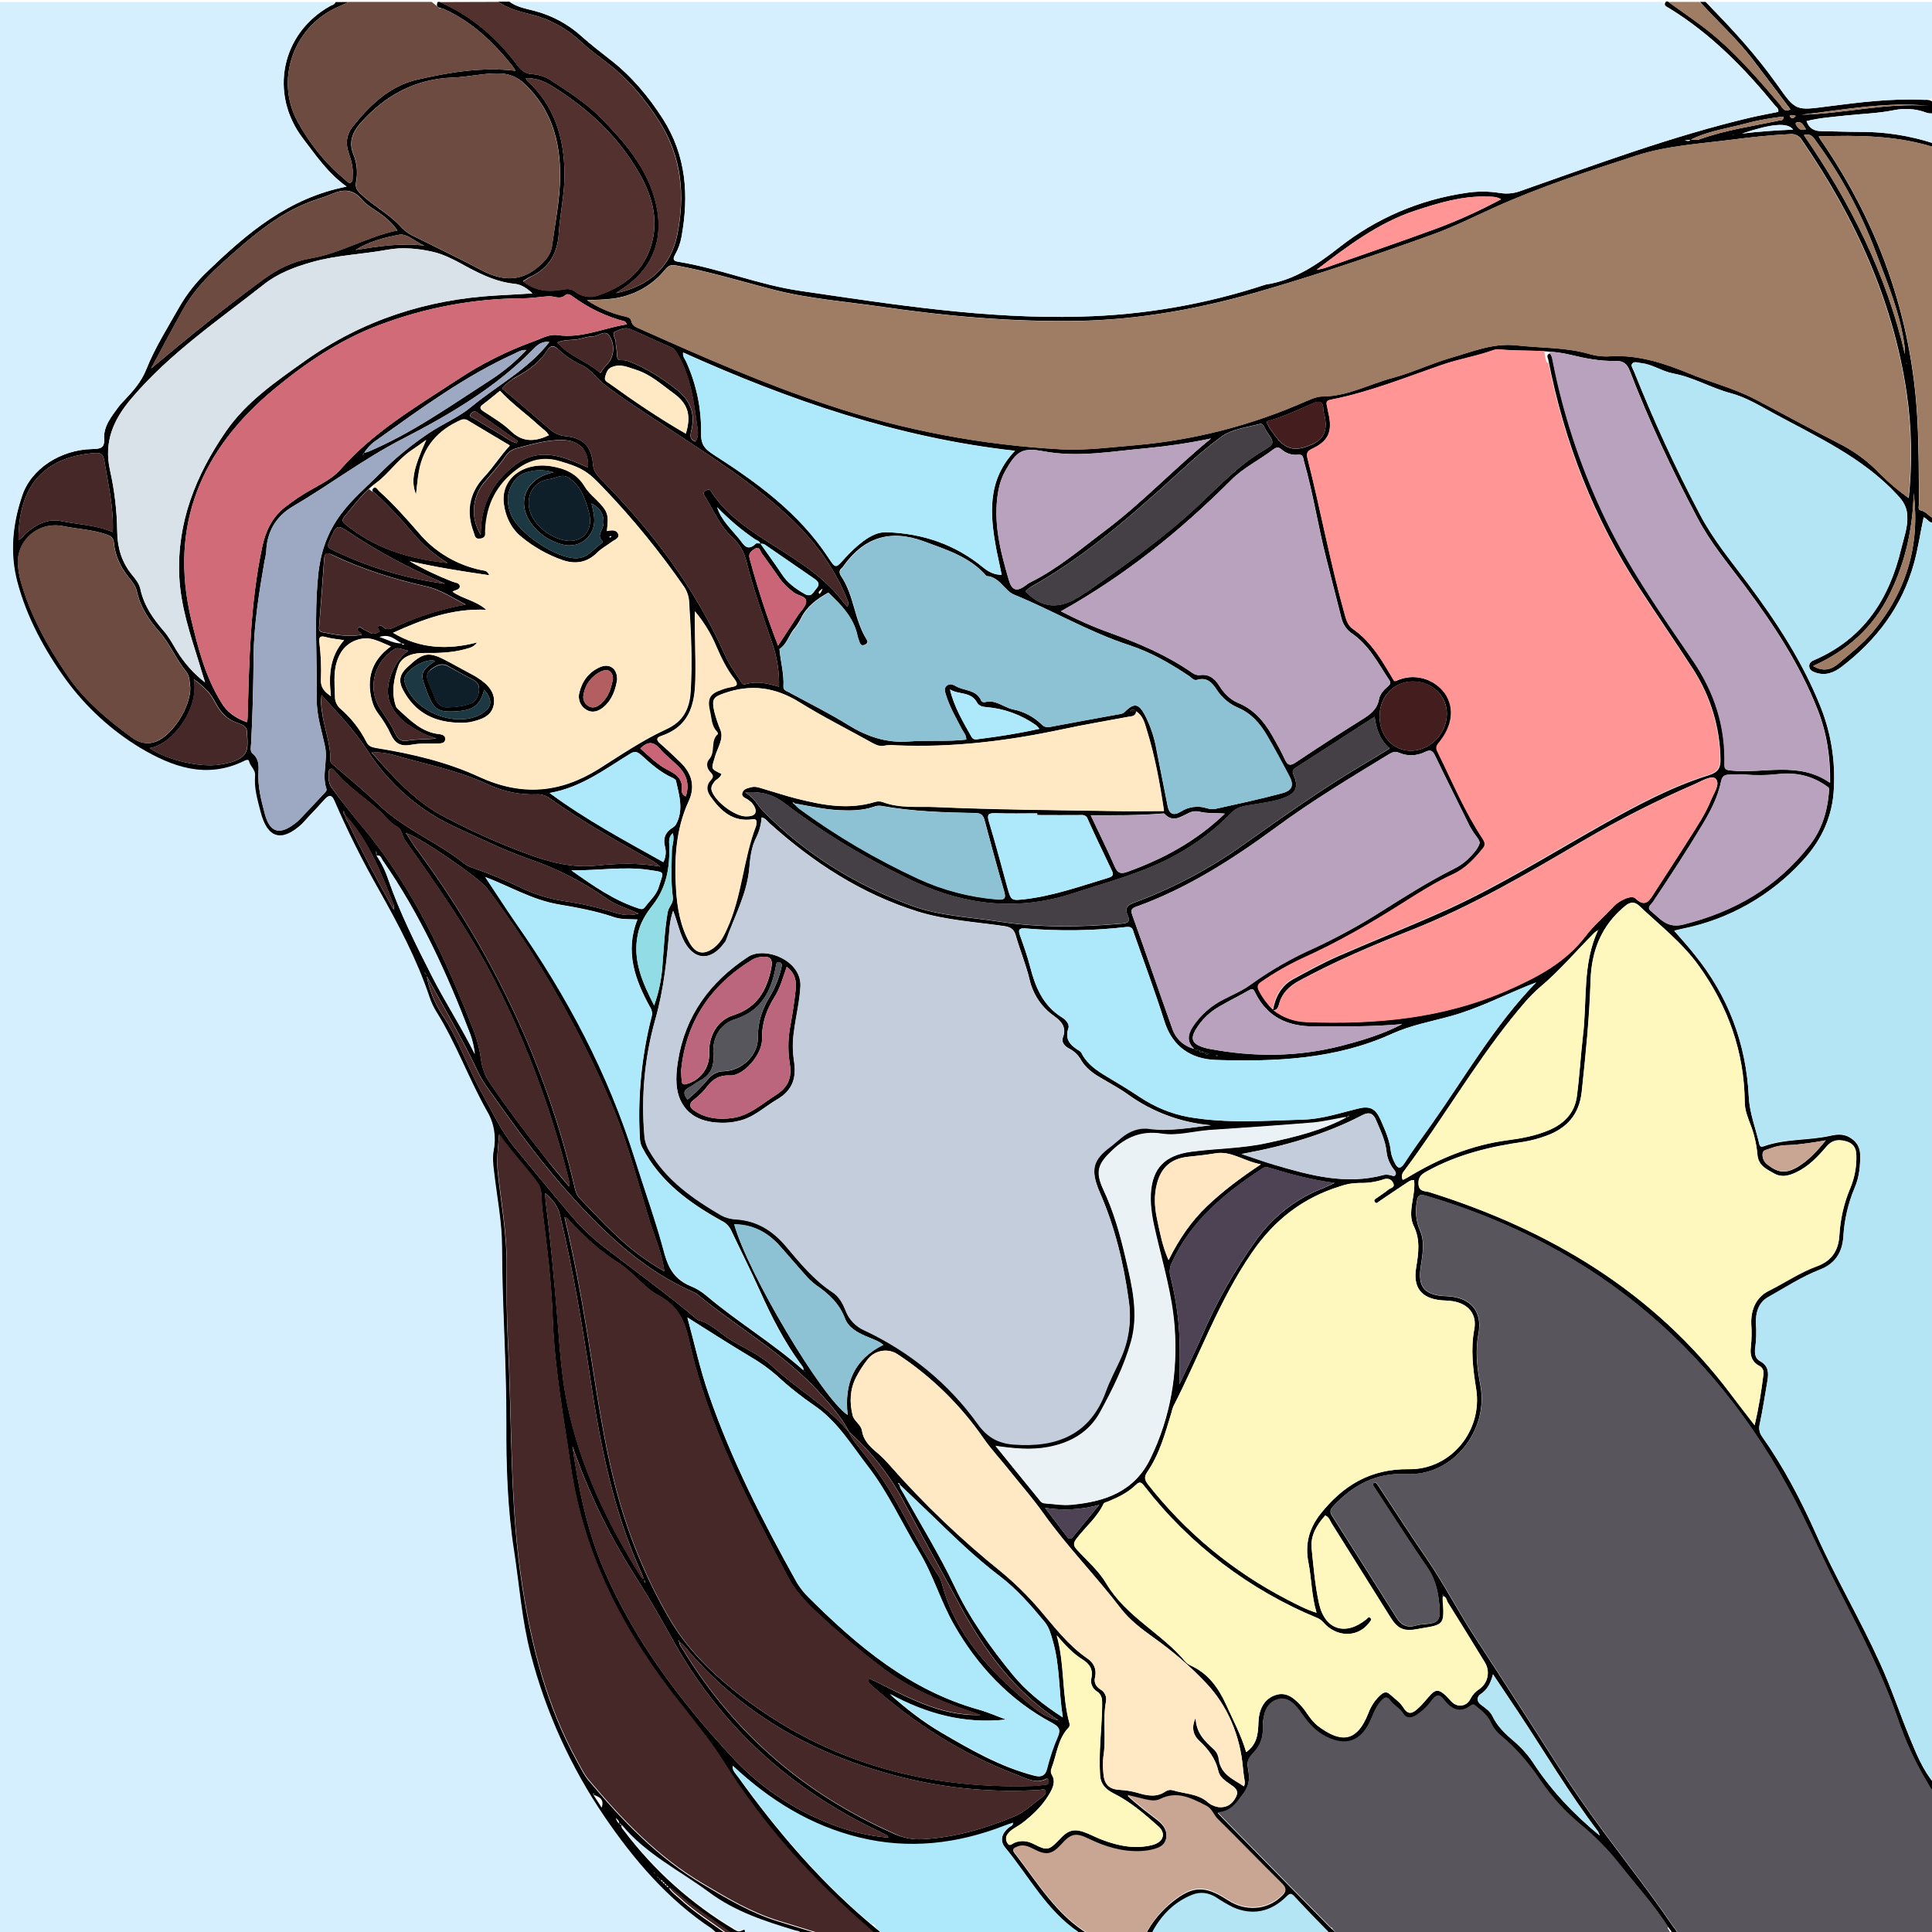 <?xml version="1.0" encoding="utf-8"?>
<!-- Generator: Adobe Illustrator 24.1.0, SVG Export Plug-In . SVG Version: 6.00 Build 0)  -->
<svg version="1.1" baseProfile="tiny" id="图层_1"
	 xmlns="http://www.w3.org/2000/svg" xmlns:xlink="http://www.w3.org/1999/xlink" x="0px" y="0px" viewBox="0 0 1024 1024"
	 xml:space="preserve">
<g id="图层_1_1_">
	<path d="M1025,277c-2.4,0.5-3.3-1.9-5.4-2.9c-1.8,8.2-2.9,16.3-5.1,24.3c-6.3,23-19.8,40.8-38.5,55.1c-4.2,3.2-8.7,4.8-14,2.9
		c-1.6-0.6-3.1-1.4-3.1-3.5c0.1-1.8,1.4-2.5,2.8-3.1c26.1-11.3,39.7-32.4,46-59c1.4-5.8,3.6-11.5,3.2-17.6
		c-0.2-4.4-2.1-7.5-5.2-10.8c-18.4-20-42.8-30.9-65.9-43.5c-7.3-4-14.8-8.5-22.5-10.5c-10.5-2.8-19.8-8.5-30.5-10.4
		c-5.9-1.1-11-4.9-17-5.5c-1.6-0.1-3.6-1.1-4.7,0.3c-0.9,1.2,0.5,2.8,1,4.2c10.3,25.8,21.9,51.1,34.9,75.7
		c6.9,13.2,16.4,24.6,25.3,36.5c15.4,20.6,29.4,42,38.9,66.1c5.3,13.5,7.6,28,6.8,42.5c-0.6,14.6-6.4,27.6-16.7,38.6
		c-16.7,18.3-38.9,30.9-63.2,35.9c-1.5,0.3-2.9,0.7-4.7,1.1c3.7,4.3,7.3,8.2,10.6,12.4c17.9,22,27.5,47.2,28.9,75.6
		c0.4,8.5,3.6,16.5,5.5,24.8c0.3,1.2,0.7,2,2.4,1.4c11.4-4.1,23.7-3,35.4-5.6c4.3-1,8-1,11.7,1.9c2.4,1.8,3.9,4.6,4,7.7
		c0.2,6.2-0.4,12.3-2.9,18.1c-3.5,8.3-5.5,17.2-6,26.1c-0.6,8.3-4.5,14.2-12.3,17.2c-9.8,3.8-18.6,9.6-27.7,14.7
		c-4.9,2.8-6.6,8.2-6.3,13.9c0.3,4.3,0.2,8.7-0.4,12.9c-0.4,2.7-0.1,5.6,2.6,7c4.4,2.4,4.6,6.1,3.9,10.3c-1.3,7.7-2.5,15.4-4.1,23.1
		c-0.6,2.2-0.2,4.6,1.2,6.5c11.4,16.1,20.5,33.5,28.5,51.4c10.4,23.4,23.5,45.5,34.1,68.9c5.9,12.9,10.3,26.3,15.7,39.4
		c3.5,8.4,6.8,16.9,12.8,24v4c-1.9-0.7-2.5-2.6-3.4-4.1c-6.6-10.8-11.9-22.4-15.9-34.4c-8.3-23.8-19.9-46.1-31.4-68.5
		c-6.7-13-12.7-26.4-19.2-39.5c-42.1-84.9-108-141.9-199.3-168.8c-3.8-1.1-4.4,0-4.9,3.4c-0.9,4.9-0.4,10,1.6,14.7
		c3,6.7,1.3,13.5,0.4,20.2c-1.3,9.5,1.8,13.8,11.3,14.8c1.2,0.1,2.3,0.1,3.5,0.2c11.9,0.8,18.1,8.1,15.9,19.8
		c-1.8,9.3-0.7,18.3,1,27.3c4.6,23.6-14.4,48.5-39.5,47.1c-15.6-0.8-28,5.8-38.4,17c-1.6,1.7-2.1,2.9-0.7,5.1
		c11.5,18,22.8,36,34.2,54.1c2.4,3.8,5.6,5.5,10.2,4.1c1.8-0.5,3.6-0.7,5.4-0.8c6.1-0.5,7.6-1.9,7.2-8.1c-0.5-7.7-1.8-15-6.4-21.7
		c-9.2-13.3-17.8-26.9-26.7-40.4c-0.6-1-1.3-1.9-1.9-2.9c-0.4-0.6-0.5-1.2,0.1-1.7s1.2-0.1,1.6,0.4c0.7,0.9,1.4,1.9,2,2.9
		c8.1,12.2,16,24.6,24.3,36.6c9.4,13.7,16.9,28.4,26,42.3c9.3,14.2,18.5,28.5,27.7,42.8s18,28.4,27.6,42.3
		c15.8,22.9,33.5,44.4,49.2,67.4c1,1.5,2.5,2.7,2.7,4.7h-3c0.1-1.9-1.4-3-2.3-4.3c-7.5-11.7-16.9-21.9-25.4-32.7
		c-6.1-7.7-13-14.8-20.6-21c-8.1-6.7-15.3-14.5-21.2-23.2s-12.5-16.8-20.7-23.6c-2.5-2-4.5-4.5-5.8-7.4c-1.7-3.7-4.6-6-7.6-8.4
		c-0.9-0.7-1.6-1.7-3-0.6c-6,4.6-10.5,1.9-14.4-3.2c-2.3-3-4.1-2.4-6.2,0.3c-2.2,3.1-5,5.8-8.2,8c-2.5,1.6-5.3,2.1-7-0.7
		c-1.8-3-5-4.4-6.9-7s-3.3-1.6-5,0.3c-3,3.3-4.2,7.5-6.1,11.4c-5,10.1-12.6,12.5-22.6,7.6c-5.8-2.8-9.7-7.3-13.3-12.5
		c-3.1-4.5-7.1-9.2-12.9-7.4c-6.1,1.9-7.5,8-7.7,13.9c0,0.3,0,0.7,0,1c0.3,4.9-1.4,9.7-4.9,13.2c-1.9,2-3.6,4.2-3.1,7.1
		c0.9,5.3,1.6,9.4-2.5,14.9c-3.7,5-6.4,9.3-13.4,9.8c1.6,1.7,2.7,2.9,3.9,4.1c18.5,18.8,36.9,37.5,55.4,56.3
		c1.3,1.3,2.9,2.3,3.5,4.1h-3c-6.5-6.7-13-13.3-19.3-20.1c-1.9-2-2.7-1-4.2,0.4c-8.2,8.1-18,10.1-28.3,5.5c-3.1-1.6-6.1-3.3-9-5.3
		c-3.9-2.3-8-3-12.4-1.3c-10.1,4-16.9,11.3-21.8,20.7h-3c3.5-6.7,8.3-12.5,14.2-17.2c10.6-8.5,17-8.8,28.5-1.5c1,0.6,2,1.3,3,1.8
		c9.3,4.9,19.8,3.3,26.7-3.7c2.2-2.2,2.3-3.6,0-6c-11.5-11.3-22.7-23-34.2-34.3c-2.2-2.2-2.9-5.3-5.9-6.9c-7.9-4-15.5-8.2-24.7-3.6
		c-2.4,1.2-5.2,0.7-7.9,0.1c-3.2-0.8-6.3-1.5-9.4-2.3c5.1,4.8,10.5,8.9,15.9,13c3.4,2.6,5.6,5.9,4.6,10.3c-1,4-4.5,5-8,5.8
		c-1.8,0.4-3.6,0.6-5.4,0.7c-9.7,0.4-18.7-2.3-27.4-6.5c-7.1-3.5-9.6-2.8-14.8,3c-4.9,5.3-7.9,5.9-14.5,2.4c-2.9-1.5-5.7-2.7-9-1.2
		c-1.5,0.7-2.7,1.1-1.1,3.1c12,15.4,22,32.7,39.5,43.1h-4c-18-11.3-27.5-30.2-40.5-45.9c-3-3.6-1.9-7.5,1.6-10.6
		c0.9-0.8,2.5-1.1,2.6-2.7l2.4-0.8l0.2-0.1l-0.3,0.1l-2.2,0.9c-1.6,0.5-3.2,1-4.7,1.6c-25,9.7-50.6,12.7-76.8,6.3
		c-26-6.3-47.9-20.1-67.3-38.2h-0.2h0.3c-0.4,2.5,1.5,4,2.7,5.7c21.4,29.8,45.1,57.4,73.5,80.7c1,0.8,2.2,1.5,2.6,2.9h-3
		c-31.5-26.6-59.1-56.8-80.9-91.8c-6.1-9.8-13.4-18.5-20.4-27.6c-0.5-0.7-1-1.3-1.6-1.9c-29.9-37.4-51.8-78.6-58.8-126.6
		c-3.8-26.3-8.7-52.5-9.6-79.2c-0.7-19.1-3.1-38.2-5.5-57.2c-0.6-4.6,0.3-9.9-2.3-13.6c-6.2-8.7-13.9-16.4-20.6-26.1
		c-0.6,7.4-1.4,13.5-0.7,19.8c1.7,16.4,4.8,32.7,4.7,49.2c-0.1,14,0,28,0.7,42c2.2,42.9,0.9,85.8,7.6,128.6
		c5.1,32.8,13.2,64.1,29.3,93.2c1.8,3.2,3.3,6.5,5.7,9.4c17.8,21.2,36.7,41.1,61,55.4c12.8,7.6,25.4,15.1,39.7,19.5
		c7.6,2.3,15.2,4.7,22.8,7h-9c-1.4-1.4-3.3-1.4-5-1.9c-15.9-4.8-31.7-9.9-45.3-20c-15.8-11.7-33.9-20.5-46.7-36.1
		c-0.1-0.7-0.5-1-1.2-0.8c0.3-1.5-0.9-2.2-1.7-3.1l-1.2-1.1l-0.3-0.2l0.2-0.2c0,0.1,0.1,0.2,0.1,0.3l1.2,1.1
		c0.2,1.2,0.8,2.3,1.7,3.1l1.2,0.9c-0.1,1.1,0.6,1.9,1.2,2.6c15.9,21.2,35.9,39.1,58.7,52.7c1.4,0.8,2.3,1.5,4.3,0.4
		s1.3,1.2,0.7,2.3h-6c-7.2-5.1-14.4-10.3-21.6-15.4c-4.3-3-7.6-7.2-12.4-9.6c0.1-0.7-0.3-1-1-1c0-0.7-0.3-1-1-1c0-0.7-0.3-1-1-1
		c0.1-0.5-0.3-0.9-0.8-1c-0.1,0-0.1,0-0.2,0c-0.7-0.7-1.3-1.3-2-2l-1-1c-0.1-0.7-0.5-0.9-1.1-1l-1-1c-0.3-0.4-0.6-0.7-0.9-1.1
		l-0.2-0.1l0.2-0.2l0.1,0.2l0.9,1.1l1,1l1.1,1l1,1c0,0.6,0.3,1,1,1c-0.1,0.5,0.3,0.9,0.8,1c0.1,0,0.2,0,0.2,0
		c-0.1,0.5,0.3,0.9,0.7,1c0.1,0,0.2,0,0.3,0c-0.1,0.5,0.2,0.9,0.7,1c0.1,0,0.2,0,0.3,0c-0.1,0.5,0.3,0.9,0.8,1c0.1,0,0.1,0,0.2,0
		c-0.1,0.5,0.3,0.9,0.8,1c0.1,0,0.1,0,0.2,0c1.3,2.6,3.8,4.1,5.8,6c7.7,7.2,16.7,12.8,25.2,19h-4c-25.5-15.7-44.7-38-61.2-62.3
		c-17.8-26.2-31-55.3-39-86c-4.7-18-6-36.4-8.8-54.7c-3.5-22.4-4.2-45.1-4.1-67.8c0.1-31.2-2.2-62.3-2.3-93.4
		c0-13.2-2.7-26.5-4.2-39.7c-0.5-3.8-0.9-7.7-0.2-11.5c1.4-7.1,0.2-14.4-3.5-20.6c-9.6-17.2-16.4-36-26.9-52.8
		c-1.5-2.4-2.7-5-3.6-7.7c-6.7-20-16.5-38.5-26.8-56.8c-8.7-15.3-16.6-31.1-23.6-47.3c-1.2-2.9-2.7-3.5-5-1
		c-2.9,3.3-5.9,6.4-8.9,9.6c-1.1,1.2-2.2,2.5-3.4,3.7c-10.8,9.9-18.3,7.6-21.9-6.5c-1.6-6.3-3.5-12.5-2.9-19.2
		c0.3-3-2.6-4.8-3.2-7.6c-0.3-1.3-2.1-0.4-3,0.1c-19.9,9.5-37.8,2.9-54.8-7.2c-15.3-9.3-28.6-21.5-39.2-36
		C23.5,345,14,327.6,9,308.6c-4-15.2-2.5-30.5,2.5-45.3c4.7-14.7,20.5-25,37.5-25.3c4.1-0.1,6.5-0.4,6.2-5.4
		c-0.4-6.7,3.8-11.7,7.5-16.8c0.8-1.1,1.7-2.1,2.6-3c4.9-5.2,9.5-10.1,12.3-17.2c4.6-11.5,11.4-22.2,17.5-33
		c4.1-7.1,9.2-13.5,15.2-19.1c20.8-20,42.5-38.5,73.4-44.6c-10.3-7.4-16.4-16.8-23.2-25.6c-18-23.7-11.4-55.8,14.6-70.2
		c1-0.5,2.2-0.7,2.7-2h7c-2.4,1.1-4.8,2.1-7.2,3.3C155.5,15,145.9,42.2,157.5,64c5,9.3,11.2,17.7,18.7,25.2c2.1,2.1,4.4,4,6.7,6
		c0.9,0.7,1.7,2.1,2.9,1.6c1.5-0.6,1-2.3,1.1-3.6c0.4-4.2-0.7-8.2-2.1-12.2c-1.7-4.9-1.2-9.7,2-13.7c9.1-11.5,19.8-21.8,34.4-25.1
		c16.9-3.9,34.2-6.8,52-4.7c-0.5-0.9-1-1.7-1.6-2.5c-10.1-12.6-21.5-23.6-36.5-30.3c-1.4-0.6-4.7-0.3-3.1-3.7h1
		c16.7,7.3,30.1,18.8,41,33.3c2.2,2.9,4.3,4.9,8.3,5c3.8,0.3,7.5,1.6,10.7,3.9c8.9,5.9,17.9,11.6,25.5,19.3
		c12.6,12.9,24.5,26.4,29,44.7c4.9,19.8-1.7,36-18.9,46.7c-0.7,0.4-1.4,1-2.1,1.5c17.2-3.7,29-13.6,32.5-31
		c4.2-20.8,2.4-41.1-9.3-59.7c-7.8-12.4-17.1-23.3-28.9-32.2c-4.5-3.4-9-6.8-13.2-10.7c-7.2-6.7-16-11.6-25.6-14
		c-6.2-1.6-12.6-3.1-18-6.9h6c4,2.9,8.8,3.7,13.4,4.9c9.2,2.4,17.7,7,24.8,13.4c4.7,4.2,9.7,8.1,14.7,12
		c11.5,8.8,20.7,19.7,28.5,31.9c12.4,19.5,13.8,40.6,9.8,62.5c-0.6,3.3-1.7,6.4-3.4,9.4c-1.2,2.1-1.1,3.3,1.5,3.7
		c22.1,3.6,42.9,12.3,65,15.5c49.2,7.2,98.5,15,148.6,13.6c33-0.8,65.7-6.4,97.1-16.7c0.3-0.1,0.6-0.2,1-0.3
		c15.2-2.3,27.2-10.6,39-19.8c19.3-15.2,42.3-25.1,66.7-28.7c6.1-1,12.3-1,18.4,0c3.8,0.6,7.6,0.2,11.2-1.2
		c40.2-14.1,80.1-29,121.6-38.8c4.8-1.1,9.8-2,14.6-3c0.5-1.7-0.9-2.4-1.7-3.4c-16.2-19.8-34-38-56-51.5c-1.2-0.8-3.5-1.3-1.8-3.6h1
		c8.8,6.4,18,12.4,26.3,19.6C922.5,31,933,43.2,943.5,55.5c1.2,1.4,2,4.2,5.5,2.5c-7-9.2-13.8-18.4-20.8-27.5C920,20,910,11,901,1h3
		c13.7,13.9,26.8,28.1,38.1,44.1c9.7,13.8,9.8,13.5,26.6,11.3s33.7-4.3,50.7-3.5c2.1,0.1,4.3-0.3,5.6,2.1v5
		c-1.6,0.3-3.3,0.1-4.9-0.6c-5.2-1.8-10.8-2.1-16.3-1c-8.4,1.7-16.8,1.9-25.2,2.8c-7,0.8-14.1,1.2-21.1,3c1.4,3.9,4.1,5.3,7.8,5.3
		c6.8,0.1,13.6,0.4,20.4,0.4c13.3-0.1,26.5,2,39.2,6.1v2c-19.8-6.2-40.1-6.4-61-5.7c0.7,1.1,1,1.8,1.5,2.4
		c30.4,44.4,47.8,93.2,50.8,147c0.8,15,0.8,29.9,0.9,44.9c0,1.4-0.8,3.6,0.8,3.9c3.1,0.6,4.5,3.3,7.1,4.4V277z M849,974.2l0.2,0.2
		L849,974.2c-1.3,0.4-1.7,0-1.1-1.2c-0.2-0.8-0.5-1.6-0.9-2.3c-15.4-20.3-28.3-42.2-42.4-63.4c-4.3-6.5-8.6-12.9-13.3-19.9
		c-1.2,4.7-2.9,8.1-6.5,10.5c-2,1.3-2.4,3.8,0.2,5.7c2.3,1.7,4.7,3.3,6,5.9c2.4,5.1,6.2,8.9,10.4,12.5c4.1,3.4,7.8,7.3,10.8,11.7
		c9.8,15.1,21.9,27.9,35.8,39.3C848.3,973.3,848.7,973.8,849,974.2z M192,241.1l-0.2,0.1L192,241.1c0.5-0.2,1-0.3,0.9-1.1
		c0.8-0.1,1.6-0.3,2.3-0.6c23-9.7,43.2-24.1,64-37.5c7.3-4.6,13.9-10.1,19.8-16.4c-2.6-0.2-4.3,1-6,1.8c-26.4,11.9-49.6,29-73,45.7
		c-2.8,1.8-5.2,4.2-7,7L192,241.1z M358,867l0.1,0.3L358,867l-0.2-0.2L358,867z M427,727.2l-1.2-1c0.3-1.3-0.7-2.2-1.3-3.1
		c-8.8-12-15.5-25.1-21.6-38.7c-4.9-10.9-10.3-21.6-15.4-32.4c-1.1-2.2-2.9-4-5.1-5c-17.1-9.5-32.6-20.8-41.9-38.7
		c-0.8-1.4-1.2-3-1.3-4.7c-1.3-21.6,0.8-43.4,6.1-64.4c0.6-1.7,0.4-3.6-0.6-5.2c-8.1-14.6-13.6-29.7-6.8-46.7
		c-4.5-0.2-8.6,0.1-12.4-1.2c-9.6-3.3-19.6-5.1-29.6-6.8c-13.8-2.4-25.8-9.6-38.7-14.5l-0.2,0.1h0.3c5.5,8.2,10.8,16.5,16.4,24.6
		c27,38.5,48.7,79.6,62.8,124.6c5.3,17,11.4,33.7,15.9,50.9c2.1,8.1,5.9,13.4,13.4,16.6c3.1,1.2,6,3,8.5,5.1
		c16.5,14,35.2,25.1,51.4,39.5l1.2,1l0.1,0.2L427,727.2z M199,450.9l-0.1-0.2L199,450.9l0.6,2.6c2.7,4,4.8,8.4,6.3,13
		c6.2,17.8,14.7,34.6,23.2,51.3c7.1,13.8,15.6,26.9,22.5,40.9c-0.4-3.5-1.1-6.9-2.3-10.2C237,516,222.6,484.6,202.8,456
		c-0.8-1.1-1.1-3-3.2-2.5C199.8,452.5,199.9,451.6,199,450.9z M475,783.8l-0.1-0.1L475,783.8c0.3,0.9,0.6,1.6,0.8,2.4l1.1,0.9
		c0,1.8,1.2,3,2,4.5c9,16.3,18.9,32.2,26.9,49c8.1,17.2,19,32.4,30.9,47c7.2,8.8,16,15.8,26.6,22.7c-2.2-14.3-1.5-27.7-5.3-40.5
		c-1-3.5-1.9-7.1-4.3-10c-7.2-8.7-14.6-17.3-23.7-24.2c-13.2-10-24.9-21.5-36.8-33L477,787c-0.2-0.8-0.6-1-1.3-0.7
		C475.5,785.5,475.2,784.6,475,783.8z M341.8,839.1h0.2H341.8c0.1-0.8,0.2-1.7-0.8-2.1c0-0.5-0.1-1-0.2-1.5
		c-15.5-33.3-22.5-68.8-27.9-104.8c-4.4-29.1-9.3-58.2-16.1-86.8c-1.1-4.7-3.8-8-7.8-11.5c0.1,2.3,0.1,3.8,0.3,5.2
		c2.6,20.2,4.4,40.4,6.1,60.6c1.3,15.4,2.1,30.9,5.3,46.1c6.8,32.7,20.9,62.3,38.5,90.5c0.5,0.8,0.9,1.8,2,2
		C341.3,837.7,341.5,838.4,341.8,839.1z M182.2,429.7H182H182.2c-0.1,0.9-0.4,1.8,0.7,2.4c0,1.8,1.2,3,1.9,4.5
		c7.4,15.5,15.5,30.7,23.9,45.7c0.1,0,0.3,0.1,0.4,0.1c0.1,0,0.1,0,0.2-0.1l-0.7,0.1c0.2-1,0.2-2,0-2.9
		c-6.6-16.9-13.1-33.7-25.6-47.4L182.2,429.7z M224.9,515.4l-0.1-0.7c0.1,0.1,0.3,0.2,0.3,0.2c-0.1,0.1-0.2,0.3-0.3,0.4l1.3,1.7
		c1.3,7.4,4.1,14.4,8.2,20.7c8.9,13.2,13.6,28.4,21.4,42.2c5.3,9.4,9.8,19.3,16.6,27.7c9.9,12.2,19.9,24.2,30,36.2
		c5.8,6.9,12.4,13.1,19.6,18.5c15.8,12.2,32,23.8,47.2,36.7c0.2,0.2,0.5,0.4,0.8,0.6c7.2,1.8,12,7.5,18.2,11.1
		c7.2,4.2,15,7.6,21.1,13.3c13.1,12.3,29.2,21,40.8,35.1c1.6,3.9,4.5,6.9,7,10.2c5.1,6.4,9.8,13,14.1,19.9
		c9.2,15.2,16.6,31.4,26.5,46.2c0.7,1.1,1.2,2.4,1.6,3.7c7.1,27.5,25.8,46.7,46.6,64.3c4.5,3.8,9.5,7.3,15.5,8.5c0,0.1,0,0.3,0,0.4
		c0,0.1,0.1,0.2,0.2,0.2l-0.2-0.5c-23.6-15.5-39.8-37.6-52.9-62c-9.8-18.3-20-36.4-29.7-54.8c-7.3-13.6-17-25.8-28.5-36.1
		c-4.1-7.9-9.9-14.5-15.8-21c-18.9-20.8-43.5-34.5-64.9-52.2c-0.7-0.5-1.4-0.9-2.2-1.2c-25.3-11.1-45-29.4-63.2-49.4
		c-15.7-17.2-29.6-36-43-55c-2.8-3.9-5.7-7.8-7.7-12.1c-8.2-17.5-18-34.1-27.3-51C225.8,516.4,225.8,515.6,224.9,515.4z
		 M598.8,376.9h3.3c0,2.9-2.5,2.7-4.3,3.1c-11.6,2.2-23.3,4.1-34.8,6.6c-29.1,6.2-58.4,9.8-88.3,8.5c-1.8-0.2-3.7-0.2-5.5,0.1
		c-2.5,0.7-4.5-0.1-6.6-1.2c-13.1-7.3-26.5-14-39.2-21.9s-25.5-9.6-39.5-4.7c-6,2.1-6.7,3.2-5.4,9.5c0.9,3.5,2,6.9,3.4,10.2
		c1.7,4.5-1.6,9.3-2.9,13.7c-1.9,6.7-2.8,6.5,3.4,9.4c-0.6,2.1-2.8,2.8-3.9,4.3c-1,1.4-1.9,2.7-1.3,4.6c1.9,5.8,12.1,13.5,18,13.6
		c1.8,0,4.2-0.1,5-1.7s-0.4-3.8-1.7-5.4c-0.6-0.6-1.2-1.1-1.9-1.6c-1.3-1.1-3.9-1.4-3.2-3.8c0.6-2.1,2.9-2.5,4.9-3s4,0.2,5.9,0.8
		c5.9,1.7,11.8,3.7,17.7,5.2c13.8,3.5,27.6,6.2,41.8,1.9c1.3-0.4,2.7-0.4,4,0c9.1,3.5,18.8,2.3,28.1,2.7c31.3,1.4,62.6,1.6,93.9,2.1
		c9,0.2,17.9,0,27.2,0c-2.3-15.4-4.9-29.3-9.1-42.8c-1.2-3.7-2-7.8-5.8-10.1c-1.1-1.6-2.2-0.8-3.3,0l-0.1,0.1L598.8,376.9z
		 M635.5,556.7L633,556c-4-3.5-3.7-7.5-1.1-11.6c4.2-6.5,10.1-11.6,17-15c4.7-2.4,9.7-4.5,14-7.7c10.7-7.7,22.1-14.2,34.2-19.5
		c12.1-5.6,23.8-11.9,35-19.1c12.5-7.9,25-15.8,38.3-22.5c2.7-1.3,5.2-3,7.4-5c2.5-2.5,5.3-5.3,6.4-8.5c0.5-1.6-2.4-4.4-3.7-6.7
		c-0.8-1.3-1.6-2.5-2.2-3.9c-5.8-11.8-11.7-23.5-17.4-35.4c-1.3-2.8-2.3-4.2-5.7-2.5c-4.3,2.1-9.2,2.3-13.6,0.4
		c-2.2-0.9-3.7-0.3-5.5,0.8c-20.3,12.4-40.7,24.6-59.9,38.8c-23,16.9-46.9,32.2-74,42c-2.3,0.8-3,1.6-2.1,4.3
		c7.2,20,14,40.1,21.2,60.2c1.8,5.5,6.4,9.6,12,10.9C633.5,557.3,634.7,556.4,635.5,556.7c0.6,1.9,2,0.9,3.1,0.9
		c0.1,1.4,0.9,1.5,2.1,1c-0.8-0.3-1.5-0.6-2.2-0.9L635.5,556.7z M318.9,958.1l0.1,0.2L318.9,958.1c1.5-4.3-1.1-5.8-4.4-6.8l0.4-0.7
		l-0.5-0.1l0.1,0.8L318.9,958.1z M213,341c0,0.6,0.4,0.8,1,0.7c0.1,0,0.2-0.2,0.3-0.3L213,341c-3.4-1.7-6.2-5.3-11.9-3.4
		C205.7,339.2,209,341.2,213,341z M896,74c1.6,0,3.4,0.4,4.9-0.2c13.6-4.9,27.9-6.9,42-9.9c1-0.2,2.5,0.2,2.4-2.1
		c-7.7,0.8-15.4,2.3-22.9,4.4c-8.9,2.2-18.1,3.7-26.4,7.9l-3.1,0.2C894.6,75,895.4,74.9,896,74z M380,268.8l-0.1-0.1l0.2,0.2
		c2.1,6.6,7.1,11.2,11.4,16.4c2.7,3.2,4.3,7.4,9.1,2.9c0.4-0.4,1.6-0.1,2.4-0.1c3.8,5.4,7.7,10.7,11.4,16.3c3,4.6,7.2,7.6,11.9,10.3
		c3.8,2.3,4.7-0.8,6.5-2.8c2.1-2.4,0.8-3.8-1.2-5.1c-8.5-5.8-16.9-11.7-25.4-17.5c-0.9-0.8-2-1.2-3.2-1c-0.3-1.6-1.8-1.7-2.9-2.4
		C392.8,280.8,386.1,275.1,380,268.8z M265,207.1c-3,2.4-5.8,4.8-8.9,7.1c-2.2,1.6-1.8,2.5,0.3,3.9c5,3.3,10.3,6.4,14.5,10.5
		c6.4,6.1,12.9,5.4,20,2.1c-1.2-2.2-3.5-3.5-5.2-5.1C278.9,219.3,271.2,213.9,265,207.1l1-1.3c8.4,7.1,16.8,14.2,25.1,21.4
		c2.4,2.3,5.5,3.7,8.7,4c9.4,0.9,13.7,5.4,14.5,15c0.3,3.3,1.9,5.5,4.1,7.7c27,27.3,49.9,57.5,65.6,92.8c2.3,5.2,5.6,9.8,8.7,14.5
		c0.7,1.1,1.2,1.9,2.7,1.4c5.8-1.7,11.5-0.4,17.5,1.4c0.2-7.8-1-15.5-3.5-22.8c-4.9-14.3-10-28.6-13.7-43.3
		c-1.1-4.9-3.6-9.4-7.3-12.9c-6.7-5.9-9.9-14.1-14.5-21.4c-0.8-1.3-1.8-2.6,0.3-3.7s2.6,0.4,3.4,1.6c7,10.5,17,17.6,27.4,24.4
		c14.5,9.4,29.9,17.9,40.9,31.9c1,1.3,2.1,2.6,3.2,3.8c0.7-1.4,0.6-2.1,0.4-2.7c-6.4-16.6-16.6-30.7-29.2-43
		c-20.6-19.9-44.9-34.8-68.6-50.6c-10.8-7.2-21.9-14.1-32-22.1c-3.7-2.9-6.4-7.3-11-9.5c-4.7-2.1-9-5-12.8-8.6
		c-2.5-2.4-4.2-2-5.9,0.6c-3.9,6.1-9.4,10.2-15.6,13.6c-3.1,1.6-5.9,3.8-8.2,6.4C265.7,206.3,265.3,206.7,265,207.1z M697.8,143
		c1.3-0.2,2.6-0.5,3.9-0.8c20.2-7.1,40.5-14,60.6-21.4c11.4-4.3,22.6-9.4,33.3-15.2c-2.7-1.6-5.2-1.3-7.6-1.4
		c-13-0.4-25.3,3.3-37.5,7.3C730.5,118,714.1,130.6,697.8,143l-0.2,0.2L697.8,143z M649.2,431.2c-4.6-0.4-9.3,0.1-13.8-1.1
		c-1.8-0.3-3.7-0.1-5.3,0.8c-4.2,1.8-8.4,5.4-12.9,0.4c-0.2-0.3-1-0.1-1.5-0.1c-12.2,1-24.5,0.9-37.6,0.9
		c4.4,9.4,8.8,18.1,12.7,27.1c1.5,3.5,3.1,4.2,6.7,2.9C616.8,455.2,634.5,445.5,649.2,431.2L649.2,431.2z M421.1,425.8
		c-0.2-0.5-0.6-0.6-1-0.4l0.8,0.6c0.8,0.8,1.6,1.6,2.5,2.4c19.7,14.5,40.9,26.9,63.1,37.2c13.2,6.1,27.3,9.8,41.8,11
		c4.3,0.4,5.1-0.5,3.8-4.7c-3.6-12.3-6.9-24.6-10.2-37c-0.7-2.8-1.8-3.9-4.9-4c-16.7-0.3-33.5-0.8-50-3.8c-1.3-0.2-2.7,0-3.9,0.5
		c-6,2-12,2.1-18.3,1.8C436.8,429,429,427.2,421.1,425.8L421.1,425.8z M560,866.7h-0.2H560c4.4,15.5,2.6,31.7,6.9,47.1
		c0.1,0.6-0.1,1.3-0.5,1.8c-5.8,6-6.3,14.3-9.1,21.6c-0.5,1.1-0.5,2.3,0.1,3.4c1.8,2.7,1.1,5.6-0.1,8.1c-3.7,7.4-9.5,13-16,17.9
		c-2.4,1.8-5.2,2.9-7.1,5.4c-1.1,1.3-1.2,3.2-0.3,4.7c1.2,2.3,2.6,0.5,3.8,0c3.7-1.5,7.1-1,10.5,0.8c6.8,3.5,7.9,3.2,13.3-2.5
		c5-5.4,8.1-6.1,15.1-3.2c2.6,1.1,5.1,2.4,7.8,3.4c8.5,3.2,17.3,5,26.4,2.7c5.8-1.5,7.5-6.1,3.2-9.9c-7.3-6.5-14.8-13-23.6-17.4
		c-4.4-2.2-7-5-7.3-9.7c-0.8-12.3,0.9-24.5,1.1-36.7c0-3.2,0.2-5.8-2.9-7.8c-2.3-1.5-3.5-4.3-2.8-7c1-4.5-1-7.5-4.5-9.7
		C568.3,876.2,564.1,871.5,560,866.7z M360,870.1c-0.1-0.3,0.1-1.1-0.6-0.4L360,870.1c0,1.9,1.4,3.3,2.3,4.8
		c27,44.1,64.4,76.2,111.7,97.1c4.8,2.2,10.1,3.2,15.3,2.8c16.8-0.9,32.7-5.6,48.2-12c5.8-2.4,10-6.8,15-10.4c1.1-0.8,2.2-2,1.6-3.3
		s-2.1-0.5-3.2-0.4c-23.2,1.4-46.4-0.5-69-5.8c-44.5-10.5-83.6-30.5-114.5-65C364.9,875.4,363.1,872.1,360,870.1L360,870.1z
		 M847,493.1c-0.7,0.4-1.4,0.8-2,1.4c-9.6,9.6-18.3,20-28.8,28.8c-5.6,4.8-10.4,10.8-15.1,16.6c-20.6,25.8-37.2,54.4-56.9,80.8
		c-1.2,1.3-1.5,3.2-0.7,4.7c1.1-0.5,2.1-1,3.1-1.6c16.2-9.8,33.5-16.9,52.4-19.4c7.6-1,15.1-2.4,22.2-5.5c7.8-3.4,13.3-9,14.5-17.7
		c1.4-10.5,2-21.2,3.2-31.8C841.3,530.5,838.6,511,847,493.1c0.2-0.1,0.3-0.1,0.4-0.2c0.1,0,0-0.2,0.1-0.3L847,493.1z M216.1,441.9
		c-0.2-0.2-0.5-0.5-0.6-0.5c-0.6,0.4-0.2,0.6,0.2,0.9c1.3,2.1,2.6,4.3,4,6.3c40.8,54.8,69.7,115.1,85.1,181.8
		c0.4,1.9,1.4,3.7,2.8,5.1c5.9,6.1,11.7,12.4,17.8,18.2c8,7.8,16.9,14.6,26.7,20.1c-1.2-9.2-4.8-17.3-7.5-25.7
		c-6.5-20.8-11.7-42.1-20.2-62.1c-17.3-40.8-39.5-79.4-66-114.9C254.4,465.5,223.4,444.3,216.1,441.9L216.1,441.9z M291.1,181.3
		c-3.3-0.5-5.7,1-7.9,3.2c-20.1,20.8-44.8,35.2-70,48.2c-20.4,10.5-38.5,24.3-58.1,35.8c-8.8,5.2-13.7,13.4-14,24
		c-0.2,1.6-0.5,3.3-0.9,4.9c-2.9,16.7-5.6,33.4-5.8,50.4c-0.1,15.5-0.5,30.9-1.3,46.3c-0.1,1.8-0.7,4.1,0.8,5.3
		c3.2,2.6,3.3,6.1,3.1,9.6c-0.5,7.6,1.4,14.9,3.3,22.1c2.6,10.1,7.8,11.8,16.2,5.2c0.8-0.6,1.6-1.3,2.3-2c4.4-4.6,8.7-9.2,13-13.8
		c0.7-0.7,1.6-1.5,1.2-2.5c-2.5-7.3,0.8-14.8-0.7-22.2c-1.7-8.3-4.5-16.4-4.4-25c0.2-21.9-1.4-43.7,0.7-65.7
		c1.2-12.3,4.8-22.8,12.1-32.6c6-8.1,13.6-14.4,20.6-21.5c7.9-8,16.7-15.2,26.1-21.5c7.3-4.9,15.8-8.4,22.3-13.8
		c13.9-11.5,30.4-20,41.6-34.6V181L291.1,181.3z M714,592.1c-5.9,1-11.7,2.5-17.6,3c-18.4,1.5-36.8,2.8-55.2,4
		c-8.5,0.6-16.9,3.2-25.3,1.9c-10.5-1.6-18.7,1.7-26.2,8.8s-9.3,11.2-4.7,21c5.5,11.7,8.9,24,11.8,36.5c3.4,14.6,7,29.4,2.7,44.3
		c-3.7,13-9.8,25.1-16.2,36.9c-5.8,10.7-15.7,16.4-27.6,18.6c-9.1,1.7-18.1,0.8-27.9-0.6c8.2,10.2,16,19.7,23.7,29.2
		c0.6,0.8,1.6,1.2,2.6,1.2c4.6,0.3,9.3,1.2,13.9,0.7c17.8-1.7,33.5-7.4,41.8-24.6c10.7-22,14.6-45.4,12.8-69.9
		c-1.3-16.8-6.1-32.9-9.9-49.3c-1.6-6.8-3-13.6-2.7-20.7c0.7-14.2,7.6-20.9,21.5-22.8c13.5-1.8,27.3-1.7,40.6-4.7
		C686.5,602.7,700.8,599.2,714,592.1l1.2-0.4c-0.1-0.1-0.2-0.3-0.3-0.3C714.3,591.3,713.9,591.4,714,592.1z M765,846
		c0-0.3-0.1-0.6-0.1-0.8l-0.5,0.3L765,846c-0.1,0.6-0.1,1.3-0.1,2c0.6,13.1,0.6,13.1-12.1,15.2l-1,0.2c-7.7,1.5-10.9,0.2-15-6.4
		c-10.3-16.5-20.7-33-31-49.5c-0.9-1.5-1.4-3.4-3.4-4.2c-4.5,5-7.9,10.6-7.2,17.5c1,9.8,1.8,19.6,3.9,29.1c3.1,14,14,17.4,25.1,8.4
		c0.6-0.5,1.1-1.5,2-0.8c1.2,1,0.1,1.7-0.4,2.5c-5.5,7.5-15.7,8.1-22.9,1.5c-1.4-1.3-2.4-2.9-4.5-3.8c-36.2-14.9-67.9-39-91.9-70
		c-1.5-1.9-2.4-2.7-4.5-0.6c-4.1,4-9.2,6.5-14.5,8.7c-0.9,0.4-2.3,0.6-2.6,1.3c-3.4,7.2-9.5,12.2-14.2,18.3c-1.8,2.3-2,3.7,0,5.9
		c5.4,5.9,11.7,11.3,15.7,18.1c10.5,17.6,29.4,26.3,42,41.5c0.8,0.9,1.8,1.5,2.9,2c9.2,4.2,14.6,11.9,18.6,20.7
		c3.7,8.2,8,16.2,10.6,25.1c5.8-4.1,6.3-9.7,6.5-15.8c0.2-6.3,2.6-12.2,8.9-14.4s10.7,2.2,14.5,6.5c1.3,1.5,2.3,3.3,3.5,4.8
		c1.2,1.8,2.7,3.4,4.3,4.8c11.5,8.7,20.5,10,27-6.4c1.3-3.6,3.4-6.9,6.2-9.5c1.5-1.4,3.2-2.6,5.2-0.7c2.4,2.2,5.4,4.2,7.1,6.9
		c2.7,4.5,5.1,3.2,7.9,0.6c1.1-1,2.2-2.1,3.1-3.2c5.9-6.6,6.6-9.4,14.4-0.6c3.2,3.6,8.3,2.9,10.3-1.3c1-2,2.6-3.8,4.5-5
		c4.8-3.2,6.1-9.6,3-14.4c-6.5-10.7-13.1-21.3-19.7-31.9C766.8,847.8,766.5,846.3,765,846z M413.1,344l-0.2-0.2L413.1,344
		c0.6,6.6,2.5,13.1,2.1,19.8c-0.1,2,1.5,2.4,2.7,3c10.6,5.8,21.6,11.2,31.9,17.6c9.9,6.1,20.1,9.5,31.9,8.6
		c10.1-0.8,20.3,0.2,30.4-1c0-2.3-1.3-3.7-2.2-5.3c-3.1-6-6.6-11.9-8.6-18.5c-0.5-1.6-1.1-3.4,0.4-4.7s3.3-0.8,4.7,0.1
		c4.5,2.7,11.1,1.7,13.7,7.9c0.4,0.5,1.1,0.8,1.7,0.7c5.8-1.7,10,2.7,15.1,3.8c5.7,1.1,11,3.9,15.2,8c1.1,1.2,2.8,1.7,4.4,1.3
		c11.9-2.3,23.9-4.4,35.8-6.6c1.3-0.2,2.9-0.4,3.7-1.3c4.9-4.9,7.4-4.7,10.7,1.4c3,5.8,5.1,12,6.2,18.4c2,9.9,3.9,19.9,5.9,29.8
		c0.8,4.2,2.8,5.7,7,3.2c4.1-2.7,9.3-3.3,13.9-1.8c1.6,0.5,3.3,0.6,5,0.2c11.7-2.6,23.4-5.1,34.9-8.2c5.5-1.5,6.3-4.4,3.5-9.5
		c-3.9-7.2-7.7-14.4-11.8-21.4c-3.6-6.1-8.2-11.4-14.9-14.3c-4.8-2-8.9-5.4-11.7-9.8c-2.4-3.7-5.1-6.6-10.2-5.1
		c-1.9,0.6-3-1.1-4.3-2c-10-6.7-20.4-12.7-31.8-16.4c-21.2-6.9-40.5-18.4-61.1-26.8c-4.9-2-7.6-9.5-14.5-9.8
		c-8.8-10.2-21.1-13.9-33.2-18.4c-17.9-6.6-31.9-2-42.7,13.3c-0.2,0.3-0.4,0.5-0.7,0.8c-1.8,1.5-1.4,2.9-0.2,4.7
		c6.7,10.1,6.8,22.9,13.3,33.2c0.8,1.2,0.5,2.2-0.9,2.8c-1.2,0.5-2.3,0.4-2.8-1.1c-0.4-1.1-0.8-2.2-1.1-3.3
		c-2-10.1-8.9-16.9-15.5-23.2c-6.1,3.4-11.4,7.3-14.5,13.6c-1.1,2.2-2.5,4.3-4.1,6.2C417.9,337.3,416.8,341.6,413.1,344z M739,361
		c0.3,0,0.7,0,1-0.1c9.1-4.3,19.9-1.5,25.9,6.6c5.3,7.7,4.2,17.4-3.4,26.5c-1.8,2.1-1,3.5-0.1,5.3c7.5,15.2,14,30.9,23.4,45.1
		c1,1.5,1.9,3.2,0.5,5c-4.6,5.7-9.4,11-16.3,14.1c-9.1,4.2-17.5,9.5-26,14.9c-17.3,11-35,21.2-53.7,29.6
		c-7.5,3.5-14.8,7.7-21.6,12.4c-2.1,1.4-2.4,2.7-1.3,4.8c1.9,3.7,4.4,7.1,7.4,10c5,4,11.2,6.2,17.5,6.4c36.8,1.4,72.6-1.8,107-16.9
		c15.8-7,30.3-14.6,41-28.5c4.1-5.4,9.4-9.9,14.1-14.9c2.1-2.4,4.8-4.2,7.8-5.3c1.6-0.5,3.4-1,4.7,0.2c5.3,5.1,7.5,0.8,10-3.1
		c6-9.4,12.2-18.7,18.1-28.1c4.3-6.8,8.8-13.4,11.8-20.8c1.5-3.8,5.1-8.7,2.6-11.4c-2-2.2-7.4,1.1-11,2.7
		c-20.3,8.8-40.1,18.8-59.2,30c-29.7,17.5-59.4,34.9-91.6,47.6c-20.1,7.9-40,16.4-59,26.7c-5.2,2.8-9.2,6.6-10.7,12.5
		c-0.5,1.7-1.1,3.2-3.2,3.1c1.3-7,4.4-13,10.9-16.5c7.6-4.1,15.2-8.3,23.1-11.8c19.2-8.4,38.7-16.1,57.8-24.7
		c28.7-13,55.4-29.8,82.8-45.2c18.1-10.2,36.5-20.1,56.4-26.3c4.8-1.5,6.3-3.8,6.2-8.3c-0.2-16.9-5.2-33.4-14.3-47.6
		c-9.3-14.4-19-28.5-28.4-42.9c-24.3-37.1-40-77.7-48.5-121.1c-0.2-1.3-1.5-2.9,0.8-3.7c1.2,1.2,1.3,2.7,1.6,4.1
		c5.4,27.4,14.1,54.1,25.9,79.5c13.1,28.5,31.1,53.9,48.6,79.6c11.2,16.5,17,34.5,16.5,54.4c-0.1,2.9,0.7,3.2,3.5,3.5
		c17.4,1.8,35.8-5.1,52.4,6.5c0.2-13.9-1.8-26.5-6.5-38.5c-9.4-24.1-23.5-45.5-38.9-66.1c-8.7-11.6-18-22.7-24.8-35.6
		c-13.4-25.3-25.6-51.2-35.9-78c-1.5-3.9-3.5-5.5-7.6-5.4c-8,0.2-15.9-1.3-23.7-3.2c-12.6-3.1-25.5-1.6-38.2-2.9
		c-0.8-0.1-1.7,0.1-2.5,0.3c-9.1,3.3-18.7,4.8-27.8,8c-19.4,6.7-38.5,14.4-58.8,18.4c-2.1,0.4-2.4,1.4-2,3c0.3,1.5,0.6,2.9,0.9,4.4
		c2.2,9.4-0.1,14.6-8.7,18.6c-2.8,1.3-3.1,2.6-2.4,5.3c7,27.6,12.1,55.6,19.8,83c0.8,2.8,1.7,5.5,4.2,7.2
		C727.2,340.4,732.9,350.8,739,361l-0.2,0.1L739,361z M1011.7,264c1.9-18.5,1.6-37.2-1.1-55.7c-7.3-49.3-27.5-93.3-55.5-134
		c-1.3-2.3-3.9-3.6-6.6-3.2c-10.2,0.5-20.2,1.6-30.3,2.9c-17.1,2.2-34.6,3.2-51,8.5c-25.2,8.2-50.5,16.4-74.7,27.3
		c-10.9,4.9-21.6,10.3-32.9,14.4c-29.1,10.5-58.4,20.4-88,29.1c-33.6,10-67.5,16.4-102.6,16.8c-34.1,0.4-67.9-2.6-101.5-7.5
		c-19.1-2.8-38.4-4.2-57.2-9c-17.2-4.4-34.2-9.7-51.8-12.9c-2.7-0.5-4.1-0.1-5.9,2.1c-7,8.7-17.1,14.2-28.2,15.5
		c-4,0.5-8.1,0.6-13.3,0.8c5.8,3.8,12.1,6.6,18.8,8.3c1.8,0.5,4.3,0.6,4.6,2.4c0.6,3.2,3.1,3.7,5.2,4.7c32.7,14.6,65.4,29,99.4,40.2
		c39.8,13.3,81.2,21.1,123.1,23.4c13.4,0.7,26.6-1.1,39.9-2.2c30.9-2.7,61.1-10.5,89.5-23c3.1-1.3,6.2-2.8,9.5-2.8
		c13.2-0.1,24.6-6.5,36.9-9.8c10.5-2.8,20.6-7.7,31.1-10.7c11.2-3.2,22.2-7.9,34.5-6.6c13.2,1.5,26.6,0.9,39.5,4.8
		c3.4,0.9,6.9,1.3,10.4,1c14.9-0.9,28.9,3.8,42,9.2c11.3,4.7,23.1,7.6,34.2,13.3c15.5,8.1,30.8,16.5,46.3,24.4
		c7.6,4,14.4,9.1,20.3,15.3C1001.2,255.8,1006.2,260.1,1011.7,264L1011.7,264z M641.9,596.4c-15.9-1.4-31.1-7-44-16.3
		c-4.7-3.4-9.9-6.1-14.9-9.1c-3.9-2.3-7.5-5-9.9-9c-1.4-2.6-3.6-4.8-6.3-6.2c-2.4-1.2-4.4-3.3-3.4-6c2.1-5.5-1-8.6-4.7-11.3
		c-6.6-4.6-11.2-11.5-13-19.4c-1.9-7.9-5.1-15.5-7.3-23.3c-1-3.5-2.9-4.5-6.3-5c-15.3-2.2-30.9-3.1-45.7-7.7
		c-29.7-9.3-55.3-25.9-78.3-46.6c-1.3-1.1-2.2-2.8-4.4-3.3c-0.2,3.6-1.1,7.1-2.7,10.4c-2.7,5.2-3.3,10.7-3.8,16.4
		c-1.2,13.8-8,25.9-12.5,38.7c-0.2,0.3-0.3,0.6-0.6,0.8c-7.4,10.4-16.8,9.6-22.1-1.9c-2.2-4.8-3.2-9.9-5.2-14.9
		c-0.9,2.6-1.5,5.4-1.8,8.1c-1.4,16.7-3,33.3-7.7,49.7c-5.6,19.9-7.5,40.7-5.7,61.4c0.2,2.8,1.1,5.6,2.6,8
		c9,15.6,23.2,25.4,38.2,34.2c2.5,1.3,5.3,2,8.1,2.1c10.9,0.8,19.1,6,26,14.1c7.5,8.9,14.9,18,24.8,24.5c3.4,2.2,5.4,5.8,6.9,9.6
		c1.8,4.8,5.4,8.6,10,10.6c23.9,11,44.5,27.9,59.9,49.3c5.1,7.1,10.9,10.3,19.2,10.9c22.8,1.7,40.5-5.3,48.8-28.2
		c2-5.6,4.9-10.9,7.4-16.4c4.7-9.8,6.3-20.8,4.7-31.6c-2.7-19.7-7.3-38.8-15.3-57.1c-5.5-12.7-3.2-17.9,5.5-24.4
		c2-1.5,3.8-3.2,5.8-4.8c4.3-3.6,9.5-5.6,14.8-4.8C620.2,599.9,631,597.5,641.9,596.4z M930,755.3c2.1-9,3.6-18.1,4.7-27.3
		c0.2-1.7-0.7-3.4-2.2-4.1c-4.2-2.2-5.1-6-4.5-10.2c0.4-4,0.5-8,0.2-12c-0.3-7.6,2.6-14.3,9.2-17.6c8.6-4.3,16.6-9.8,25.7-13.1
		c7.6-2.8,11.3-8.2,11.8-16.2c0.5-8.7,2.4-17.2,5.8-25.2c2.3-5.5,3.4-11.5,3.2-17.5c-0.1-4.1-1.9-6.4-6-7.4s-7-0.3-9.8,2.9
		c-4.7,5.5-9.6,10.7-16.3,13.8c-3.8,1.8-7.7,2.7-11.5,0.5c-4-2.3-8.4-4-8.9-10.1c-0.5-5.6-1.8-11.2-3.9-16.4
		c-1.4-3.8-2.8-7.2-2.8-11.4c-0.3-26.6-8.8-50.5-24.3-72.1c-8.9-12.4-20.7-21.5-31.6-31.8c-2.4-2.3-4.7-2.2-7.4,0
		c-12.5,10.2-17.9,23.6-18.4,39.4c-0.6,19.8-2.6,39.5-4.7,59.2c-1.3,12.1-8,19.4-18.9,23.3c-3.7,1.4-7.6,2.4-11.5,3.1
		c-17.9,2.5-35.3,6.7-51.3,15.5c-3,1.6-5.1,3.1-4.8,7c0.3,4.2,3.5,3.5,5.7,4.2c63.8,20,119.1,52.8,159.9,107.2
		C921.4,744.3,925.5,749.5,930,755.3z M749.5,625.5c-2-0.2-3.3,1.1-4.6,1.9c-4.6,3-9.1,6.1-13.7,9.2c-0.7,0.5-1.6,1.7-2.5,0.5
		s0.4-1.7,1.1-2.2c2-1.5,4.2-2.8,6.1-4.4c1.1-0.9,3.7-1.1,2.5-3.5c-1-2.2-3.1-2.6-5.1-1.9c-4.1,1.4-8.4,2-12.8,1.9
		c-3.5,0-7,0.6-10.3,1.8c-19.7,6.1-34.7,17.8-46.5,34.9c-17.6,25.5-27.8,54.5-41.8,81.7c-0.4,1.1-0.8,2.2-1,3.3
		c-3.3,10.8-6.2,21.8-12.7,31.3c-1.8,2.7-1.7,4.2,0.3,6.8c19.9,25.4,45.1,46.2,73.7,61c4.9,2.5,9.8,5.2,15.6,7
		c-2.7-9.1-2.6-18-4.3-26.6c-1.9-9.6,0.2-17.9,6.3-25.7c12-15.2,26.7-24.1,47-23.8c22.2,0.3,39.1-20.4,35.6-42.5
		c-1.7-10.5-3-21-1-31.7c1.5-8-3.2-13.4-11.2-14.8c-2-0.3-4-0.4-6-0.5c-10.9-0.9-15.4-6.8-13.6-17.4c1.2-7.4,2.3-14.7-1.3-22
		c-1.8-3.6-1.5-7.8-0.9-11.8S750,629.7,749.5,625.5z M220.5,262.1c-2.8-7.1-1.6-13.4,5.4-29c-3.1,2.3-5.5,4-7.9,5.6
		c-7.1,4.8-11.9,12.3-18.6,17.2c-6.8,4.9-11.5,11.5-16.7,17.7c-1.4,1.7-1.6,2.7,0.4,4.3c15.7,12.9,34.3,18.4,54.2,20.5
		c-7.1-4.3-13.4-9.8-18.7-16.2c-6-7.1-12.4-13.9-19.2-20.3c-0.8-0.8-3-1.5-1.6-3s2.2,0.6,3.1,1.4c7.6,6.8,14.3,14.4,21,22.1
		c8.5,10.2,20.3,17.1,33.3,19.8c1.3,0.3,3,0,4.1,2.7c-14.5-2.1-28.5-4.3-42.3-7.5c7.3,4.2,14.9,7.8,22.8,10.9
		c1.4,0.6,3.8,0.5,3.9,2.5c0,1.8-2.5,1.9-3.9,2.8c5.4,3.9,12.3,4.6,17.9,9.6c-18.3-0.8-33.7,5.1-49.4,12.2
		c14.4,8.6,29.2,9.1,44.6,5.1c-1.7,2.5-4,2.9-6.1,3.5c-7.1,2-14.4,2.2-21.8,2.1c-5.7-0.1-12,1.5-13.9,7c-2.4,6.7-3.8,14.1-1.2,21.4
		c0.3,0.6,0.7,1.1,1.2,1.5c6.4,5.8,12.5,12.2,21.8,13.1c1.5,0.2,3.2,0.8,3.1,2.6c-0.1,2.2-2,2.3-3.7,2.4c-4.6,0.2-9.3-0.3-13.9,0.6
		c-5.8,1.1-8.8-0.3-11.3-5.6c-1.8-3.9-4.1-7.6-6.7-11c-1.5-2-2.6-4.3-3.2-6.7c-3.1-11.6-0.3-21.4,10-28.8c-3.1-1.3-5.8-2.6-8.6-3.5
		c-6.6-2.2-14.2,0.8-17.8,6.7c-4.5,7.4-3.4,15.4-3.2,23.3c-0.1,2.5,1,4.9,2.9,6.6c5.7,4.9,10.4,10.9,13.8,17.6
		c1.1,2.3,2.8,2.8,5.1,3.2c18.8,3,37.5,7.4,54.6,15.3c22.6,10.4,42.9,8.6,63.4-4.2c11.7-7.4,23.1-15.2,35.7-21
		c8.8-4,12.4-10.5,13-20c1-15.9,0.2-31.6-0.8-47.4c-0.1-2.8-1-5.5-2.5-7.9c-12.8-18.5-27-36-42.6-52.3c-3-3.1-6-6.4-9.5-8.7
		c-4.1-2.8-9-4.3-13.8-5.7c-8.2-2.5-15.6-1-22.6,4.2c-11,8.1-16.4,18.9-17,32.4c-0.1,1.8,0.7,3.9-2.5,4.4s-3.1-2-3.7-3.5
		c-4.1-10.8-2.4-20.7,5.5-29.2c4.9-5.2,8.6-11.3,13.7-16.7c-7.5-4.5-14.7-8.7-21.8-13c-1.2-0.9-2.8-1.1-4.2-0.4
		c-12,5.3-19.7,14-22.1,27C221.4,253.2,221.1,257,220.5,262.1L220.5,262.1z M519.6,909c-1.8-0.7-3.7-1.4-5.6-2
		c-16.6-5.6-32.6-12.5-46.7-23.3c-12.1-9.2-23.6-19-34.7-29.4c-5.7-5.4-11.1-11.1-14.8-18.1c-21.3-40.5-42.9-81-52.7-126.2
		c-2.2-10-6.1-18-15.8-23.2c-8.1-4.3-13.5-12.3-21.3-17.3c-9.7-6.1-18-13.7-25.8-22c-0.8-0.8-1.3-2.2-3-2.3c4.7,20,8.5,39.9,11.8,60
		c4.9,29.9,8.7,59.9,16.9,89.2c6.3,22.4,15.4,44,27.2,64.1c8.6,14.7,20.7,26.9,34.1,37.6c46.2,37,99.5,52.3,158.2,50.5
		c2.3-0.1,4.6-0.4,7-0.7c1.4-0.1,1.5-1.1,1.4-2.2c-0.1-0.9-0.7-1.2-1.3-0.9c-5.7,2.9-10.8-0.4-15.7-2.2
		c-28.8-10.9-54.4-27.2-77.3-47.7c-0.7-0.7-1.7-1.2-0.9-3.4C479.5,898.7,497.8,909.8,519.6,909z M562.3,324
		c8.5,4.4,17.2,8.3,26.2,11.5c15.2,5.5,30,11.8,43.4,21.1c1.2,0.9,2.7,1.4,4.2,1.2c4.5-0.6,7.5,1.6,9.9,5.3c2.5,4,5.6,7.5,10.1,9.4
		c8.3,3.4,13.8,9.7,18.1,17.2c2.4,4.2,4.8,8.4,6.8,12.8c1.5,3.2,2.8,3.6,5.9,1.5c11.5-7.7,23.1-15.2,34.8-22.5
		c4.3-2.7,8.2-5.3,9.2-10.9c0.5-2.8,2.6-5,4.8-6.9c1.2-1,1.6-1.8,0.6-3.3c-5.9-8.9-10.7-18.5-19.8-24.7c-2.8-1.9-4.7-4.8-5.5-8.1
		c-2.7-10.6-5.4-21.3-8.1-31.9c-4.3-16.9-6.9-34.2-11.7-51c-0.5-1.6-0.2-4-3-3.7c-3.4,0.4-6.7-0.7-9.2-3c-1.5-1.3-2.9-0.7-4.1,0.2
		c-7.4,5.7-15.9,9.7-22.5,16.4C625.4,281.6,595.9,305.3,562.3,324L562.3,324z M471.5,897.9c8.5,7.5,17.4,14.6,27.2,20.3
		c15.8,9.3,31.7,18.4,49.6,23c3.5,0.9,5.5,0,6.4-3.4c1.5-6,3.4-11.8,5.9-17.5c1.6-3.7,0.6-5.2-3-7.1C535,901.1,518,883,505.5,861
		c-7-12.3-10.9-26.2-18.4-38.6c-9.2-15.2-16.5-31.6-27.5-45.7c-8.6-11.2-16-23.5-28-31.7c-7-4.8-13.7-10.1-19.9-15.9
		c-4.4-3.8-9.1-7.2-14.2-10.1c-11.2-6.7-22.2-13.8-33.2-20.7c3.7,13.5,6.7,27.5,11.4,41c12,34.7,28.7,67.3,46.5,99.3
		c1.8,3,4,5.8,6.5,8.2c25.9,25.8,53.6,49.1,89.9,59.3c5,1.4,9.7,3.5,14.6,5.3C510.9,913.9,490.7,908.3,471.5,897.9z M659.3,946.8
		c0.9-1.8,0.3-3.2,0.1-4.7c-0.2-1.7-0.5-3.3-0.6-5c-1.5-17.2-8.1-32.9-19.5-45c-8.4-8.9-17.7-16.9-27.7-24
		c-6.4-4.6-12.7-9.3-17.5-15.5c-13.1-17.2-28.4-32.7-41-50.4c-5.6-7.9-12-15.2-18-22.7c-4.5-5.7-9.5-11-13.7-17
		c-12.2-17.7-27.8-33-45.8-44.8c-5-3.2-11.6-2.1-15.4,2.4c-2.5,3.1-4.7,6.5-6.5,10c-3.2,6.3-3.5,13.1-1.8,20c0.8,3.3,4.5,4.8,5,8.4
		c0.7,4.5,3.6,7.7,7,10.6c2.7,2.2,5.2,4.7,7.5,7.3c18.2,20.7,38.1,39.7,59.5,56.9c7.2,6,13.9,12.6,20,19.7c7.9,9.2,15.2,19,25.4,26
		c3.3,2.2,5.1,5.6,4.1,10c-0.7,2.8,0.5,4.9,2.8,6.4c2.3,1.3,3.5,3.8,3,6.4c-1.8,9.7,0.2,19.6-1.4,29.3c-0.3,2.8-0.3,5.7,0,8.5
		c0.4,6.2,2.9,8.8,9,9.1c3.2,0.2,6.3,0.7,9.3,1.6c5.1,1.5,10,2.5,14.8-0.9c1.2-0.7,2.5-0.9,3.8-0.5c6.1,1.9,12.9,1.7,18.2,6.1
		c1.6,1.5,3.6,2.4,5.8,2.8c4.3,0.5,7.3-1.4,9.3-5.2s-0.7-5.3-3.3-7.1s-5.2-3.7-5.9-6.6c-1.5-6.8-5.4-11.8-10.4-16.5
		c-3.4-3.2-3.8-7.5-1.7-11.9c0.2,8.3,5,12.4,9.6,16.7c1.5,1.4,2.4,3.3,2.6,5.3C647,940.6,653.8,943,659.3,946.8z M130.8,382.8
		c0.2-0.7,0.3-1.5,0.4-2.2c0.9-30.4,1.4-60.8,7.8-90.8c1.8-8.4,5.1-15.3,11.7-20.7c4.6-3.6,9.4-6.9,14.5-9.7
		c5.3-3.1,11.1-5.8,15.2-10.5c17.5-20,40.2-33.3,62-47.6c12.6-8.4,26.2-15.2,40.5-20.4c4-1.4,8.1-3.9,12.4-3.3
		c13,1.9,24.4-3.7,37-5.7c-0.7-1-0.8-1.4-1-1.5c-10-2.6-19.4-7.1-27.8-13.3c-1.1-0.9-2.8-1.6-3.7-0.8c-2.9,2.7-5.9,0.6-8.8,0.7
		c-4.7,0.3-9.3,1.1-13.9,1.1c-25.9,0.1-51.5,4.9-75.7,14c-20.7,7.7-38.9,19.9-55.7,33.8c-38.7,31.9-56.4,72.2-44.3,122.6
		c3.6,15,7.4,30,15.7,43.5C120.2,377.5,124.9,380.6,130.8,382.8z M108.7,361.7c-1.3-4.1-2.3-7.3-3.2-10.4
		c-4.7-15.1-9.8-30.1-10.5-46.1c-1.2-28.5,8.8-53.4,24.7-76.5c11-15.9,26.5-26.4,41.9-37.4c30.5-21.6,64.5-32.6,101.6-34.7
		c6.1-0.3,12.1-0.7,19-1.1c-3.2-3-6.2-4.8-9.7-5.1c-8.8-0.9-16.6-4.5-24.3-8.6c-6.1-3.3-12.4-6.9-19.1-8.4c-7.7-1.7-16-2.5-23.9-1
		c-13.2,2.4-26.7,2.8-39.8,6.5c-9.3,2.6-18,5.9-25.6,11.9c-24.1,19-49.6,36.3-69.9,60.1c-10,11.7-14.9,23.4-11.6,38.3
		c2.4,10.7,3.7,21.7,3.8,32.7c0.1,8.4,2.4,16.1,7.8,22.7c1.9,2.3,3.9,4.8,4.5,7.7c1.9,8.8,6.8,15.7,12.5,22.3
		c2.7,3.1,4.7,6.9,6.8,10.4C97.7,351.4,102.7,357.1,108.7,361.7z M814.2,520.7c-1.5,0.6-3.1,1.2-4.6,1.8
		c-13.5,5.5-26.6,12.2-40.8,16.1c-10.5,2.9-21.1,4.8-31.2,9.4c-29.5,13.4-61.2,14.8-93,13.8c-13.1-0.4-23.2-6.8-27.5-20.7
		c-4.9-15.5-10.6-30.8-16-46.2c-0.6-1.8-0.7-3.9-3.8-3.6c-17.9,2.1-35.9,2.3-53.8,0.8c-3.6-0.3-3.9,0.9-2.8,3.9
		c1.9,5.3,3.8,10.7,5.2,16.1c2.8,10.9,6.8,20.8,16.9,27.1c2,1.2,4.2,3.6,3.5,5.7c-2.2,6.4,1.4,9.4,6,12.2c0.5,0.4,1,0.9,1.2,1.6
		c3,5.5,7.9,8.8,13.1,11.9c5.9,3.5,11.7,7,17.4,10.8c7.8,5.2,16.5,8.9,25.7,10.6c20.3,3.6,40.8,2,61.2,1.4
		c10.1-0.3,19.6-3.6,29.3-5.9c6-1.5,9,0.3,11.5,5.9c2.4,5.5,4.9,10.9,5.5,17c0.3,2,1,3.9,1.9,5.6c1.4,3.1,2.8,4.1,5.2,0.4
		c4.5-7,9.5-13.7,14.3-20.5C776.7,570.6,792.2,543.3,814.2,520.7z M538,238.9c-62.1-6.9-119.7-26.8-175.9-52.1
		c-0.3,2.3,0.9,3.4,1.5,4.7c5.5,12,8.2,25,8,38.2c-0.1,6.2,2.1,8.3,6.5,11.2c23.2,14.9,45.4,31,60.9,54.6c3.9,5.9,3.9,5.8,8.4,0.8
		c3.1-3.5,6.5-6.7,10.2-9.5c3.7-2.7,7.7-4.9,12.4-4.7c19,0.6,36.3,6.5,51,18.6c3,2.4,5.8,3.9,9.9,4c-0.9-4.5-1.8-8.7-2.7-12.9
		C524.7,272.9,523,254.6,538,238.9z M296.9,93.5c0.1-18.9-4.7-35.8-19-49.2c-3.7-3.6-8.8-5.5-13.9-5.4c-8-0.1-15.9,1.9-23.9,2.2
		c-20,0.7-36,9.4-49.1,24.2c-4.3,4.9-6.3,10.1-3.7,16.5c1.9,4.7,2.4,9.8,1.4,14.7c-0.5,2.8,0.4,4.2,2.2,6c6.5,6.3,14.6,10.4,20.9,17
		c1.7,2,3.8,3.7,6.1,5c12.4,6.2,25,12.2,37.3,18.7c10.9,5.8,21,6.4,30.7-2.3c3.4-3,6.2-6.3,6.7-10.7
		C294.3,118,296.8,105.8,296.9,93.5z M100.9,364.5c-0.4-1.8-0.1-6-2.1-8.4c-5.4-6.6-8.6-14.7-14.2-21.1s-10.2-13.1-12-21.5
		c-0.6-2.8-2.4-5.1-4.2-7.3c-4.4-5.4-7.4-11.6-8-18.5c-0.3-3-1.9-3.7-4.2-4.5c-7.3-2.5-15-2.8-22.5-4.3c-13.8-2.9-26,8.4-24,22.1
		c0.2,2,0.6,4,1,5.9c5.1,18.9,14.6,35.9,25.4,51.6c8.7,12.8,21.1,23.1,33.8,32.4c3.7,2.8,8.3,4,13.2,2
		C91.4,389.4,100.9,375.2,100.9,364.5L100.9,364.5z M395,420.1c4.9,2.7,6.4,6.6,9.1,9.4c22.3,23,49,39.4,78.8,50.5
		c14.9,5.5,31,6.1,46.6,8.5c21.5,3.3,43.2,3,64.8,1.1c2.9-0.3,5.2-0.6,3.4-4.5c-1.5-3.3-0.5-5.3,3.3-6.6c20.6-7.6,40.2-18,58.1-30.8
		c20.8-14.7,41.5-29.5,63.5-42.5c4.6-2.7,9.1-5.5,14-8.5c-5.2-4.5-7.2-10.1-8-16.8c-14.3,9.3-28.2,18.2-42,27.1
		c-2,1.3-1.5,2.4-0.8,4.1c2.5,6.1,1.1,9.3-5,11.7c-4.8,1.9-10,2.5-15,3.4c-4.5,0.8-9.5,0.9-12.9,4.4c-8.7,9-18.7,16.6-29.7,22.6
		c-17,9.4-35.8,14.2-54.1,20.2c-28.9,9.5-56.8,6.7-84-5.9c-24.6-11.5-48-25.5-69.6-42C410,421.4,403.6,419.2,395,420.1z
		 M641.9,232.4c-11.4,2.4-23,4.1-34.6,5.2c-18,1.6-35.9,5-54.2,1.6c-11.2-2.1-14.2-0.2-20,9.9c-2,3.5-3.3,7.3-4,11.2
		c-2.9,16.3,1.1,31.8,5.6,47.1c1.7,5.9,4.4,6.3,9.2,2.7c0.6-0.5,1.3-1,2.1-1.4c14.6-7.2,26.9-17.8,39.8-27.5
		C605.6,266.3,622.6,248.1,641.9,232.4z M969.5,418.6c0-1-0.1-1.1-3-3c-7.6-4.9-16-6.3-24.9-5.2c-5.6,0.6-11.3,0.7-17,0.1
		c-2.6-0.2-5.3,0.1-8,0.1s-3.9,1.1-4.4,3.6c-1.7,8.3-5.5,15.6-9.8,22.8c-8.4,14-17.3,27.6-26.4,41.2c-0.9,1.3-3.3,2.8-1.1,4.6
		c5,4,8.5,9.4,17.2,7.2c26.8-6.7,49.3-19.5,66.5-41.4C965.5,440.2,968.6,430.4,969.5,418.6z M277.2,149c6.7,5.5,13.9,5.7,21.2,4.4
		c2.5-0.4,4.5-0.4,6.5,1.2c3.4,2.6,7.9,3.4,11.9,2c13-4.3,23.5-11.9,28-25.5c4.6-13.8,1.1-26.7-5.7-38.8
		c-11.3-20-27.7-35.2-47.2-47.1c-4-2.5-8.6-3.9-13.3-3.8c0.3,0.6,0.6,1.1,1,1.5c14.3,13.2,19.4,30,19.6,49c0.1,10.6-2.3,20.8-3,31.3
		c-0.6,10.6-4.8,18.5-14.5,23.2C280.3,146.9,279.1,147.8,277.2,149z M301.6,628.9c0.1-0.7,0.2-1.4,0.2-2.1
		c-9.1-37.2-22.4-73.2-39.8-107.4c-13.4-26.1-30.4-50.1-47.3-74c-1.7-2.3-1.4-5.7-4.4-7.3s-5.1-4.2-7.4-6.6
		c-8.1-8.1-18.3-13.9-25.6-23c-1.1-1.4-2.8-1.7-3.1,0.7c-0.3,2.8-0.1,6,1.5,8.2c5.4,7.4,11.2,14.6,17.1,21.7
		c26.7,32.2,43.8,69.7,58.7,108.3c1.7,4.7,2.9,9.6,3.5,14.5c0.6,4.3,2.1,8.4,4.6,12c9,13.2,18.6,26,28.5,38.5
		C292.2,617.9,296.7,623,301.6,628.9L301.6,628.9z M368.3,324c-0.2,12.3,0.5,24.4,0.2,36.5c-0.3,14.2-3.9,24.8-18.2,29.6
		c-2.4,0.8-2.6,2-0.6,3.8c3.8,3.3,7.4,6.7,11,10.2c6,5.8,7.9,12.8,4.3,20.5c-6.9,15-7.7,30.9-6.7,46.9c0.6,9.8,2.3,19.5,7.2,28.3
		c3.3,5.8,7.5,6.5,12.8,2.5c3.3-2.5,5.1-6,6.8-9.7c8.1-17.5,8.6-37,15.5-54.9c0.1-0.5,0.2-1,0.2-1.5c0.1-1.3,0-2.2-1.9-2
		c-10.6,1.6-17.1-4.4-22.6-12.2c-2.1-3-2.3-5.9,0.2-8.6c1.4-1.5,1.5-2.5,0-4c-2.1-2-2.8-5-0.8-7.2c3.4-3.9,0.4-9.7,4.5-13.2
		c0.1-0.1-0.1-1-0.4-1.3c-3-3-2.8-7-3.7-10.7c-1.6-6.9-0.2-9.4,6.5-11.6c1.6-0.6,3.2-1,4.8-1.3c3.9-0.5,3.3-2.1,1.5-4.5
		c-4-5.2-6.8-11-9.4-17C376.8,335.9,373,329.6,368.3,324z M197,398.9c11.6,13.2,22.7,25.4,37,33.2c14.8,8,30.2,14.9,46,20.7
		c11.8,4.3,23.4,7.3,36,6c11.2-1.2,22.5-1.5,33.9,0.5c-1.5-1.3-3.1-2.5-4.8-3.4c-18.3-10.2-36.5-20.5-53.6-32.7
		c-1.9-1.5-4.4-2.3-6.8-2.2c-8.9,0.4-17.7-1.4-25.7-5.1c-16.3-7.7-33.8-10.9-50.9-15.9C204.4,399,200.7,398.6,197,398.9z
		 M625.1,733.7c4-8.6,8.2-17,12-25.7c7.6-17.7,17.2-34.6,28.4-50.3c8.9-12.6,21.3-22.3,35.7-27.9c1.7-0.7,3.3-1.5,6.2-2.8
		c-12.9-1.7-23.9-4.8-34.9-8.1c-1-0.5-2.3-0.3-3.2,0.3c-20,13.1-38.2,27.8-48.4,50.5c-1,2.2-1.2,4.7-0.5,7c1.7,6.8,3,13.7,3.8,20.6
		C625.7,709.4,625.3,721.5,625.1,733.7z M303.4,766.4c3.2,22.1,7.5,43.9,16.3,64.6c16,37.6,40.1,69.7,67.6,99.5
		c14.5,15.9,32.5,28.3,52.6,36.1c9.9,4,20.4,6.5,31,7.4c-0.4-0.7-0.5-1-0.7-1.2c-1.3-0.7-2.7-1.3-4-2
		c-47.6-22.6-84.9-56.5-110.3-102.9c-6.5-11.8-13.3-23.3-20.5-34.6C322.2,812.3,311.5,789.9,303.4,766.4z M80.1,195.3
		c20-16.8,39.3-32.4,59.3-47.1c7.6-5.6,15.9-9.7,25.3-11.3c15.9-2.7,29.7-11.4,45.9-14.8c-2.5-3.5-5.6-6.5-9.1-8.9
		c-3.2-2.4-7-4.3-9.5-7.3c-4.7-5.7-9.8-5.8-15.9-3.2c-2.6,1.1-5.3,2-8,2.9c-19.4,6.3-34.2,19.4-49,32.6c-8.5,7.6-16.4,15.7-22,25.7
		S86.1,184.1,80.1,195.3z M543.6,313.5c10.2,10.7,20.5,8.5,30.9,1.1c0.5-0.4,1.2-0.6,1.7-1c20.6-14.4,41.2-28.9,59.5-46.2
		c10.8-10.1,20.9-20.9,33.9-28.6c6.2-3.6,5.9-4.2,1.8-10.1c-1.1-1.5-1.6-4.6-3.8-4c-6.9,1.8-14.7,2.7-20.2,6.7
		c-11.2,8.1-21.1,17.8-31.4,27c-21.5,19.3-43.5,37.9-68.7,52.1C545.8,311.4,544.2,312.4,543.6,313.5z M170.4,368.4
		c-0.4,2.8-0.3,5.7,0.2,8.6c1.1,8.7,4.7,17,4.5,26c0,1.1,0.6,1.6,1.4,2.3c8.2,7,16.6,13.9,24.3,21.3c13.6,13,31.1,19.7,45.4,31.2
		c1.3,1,2.9,1.7,4.5,2.2c8.8,3.1,17.4,6.6,25.8,10.7c6.9,3.3,14.3,5.6,21.9,6.8c9,1.3,18,3.3,26.7,6c4,1.3,8.4,2.2,13.4,0.7
		c-6.2-2.8-12.2-4.5-16.9-7.9c-12.7-9-26.7-16.1-41.4-21.1c-13.4-4.7-26-11-38.9-16.9c-19.2-8.8-35.4-23-46.7-40.8
		C187.7,387,179.3,378.1,170.4,368.4z M389.2,649c7,25.5,46.6,92.2,60.1,101c-1.9-16.7,3.3-29.5,18.9-37.2c-2.6-2.2-6.1-3.2-9.5-4.7
		c-4.5-2-9-4.5-10.8-9.2c-3-8-8.7-13.2-15.4-17.8c-2.1-1.6-4.1-3.4-5.8-5.5c-4.7-5.2-9.2-10.6-13.9-15.8
		C406.6,653.1,399,649.1,389.2,649z M549.8,432v-0.9c-7.3,0-14.7,0.2-22-0.1c-3.8-0.1-4.8,0.6-3.6,4.5c3.5,11.5,6.5,23,9.7,34.6
		c2,7.3,2,7.3,9.3,6.5c15.3-1.8,29.8-7,44.4-11.4c3.1-0.9,2.4-2.4,1.4-4.4c-4.2-8.9-8.5-17.7-12.5-26.7c-0.4-1.4-1.8-2.3-3.3-2.1
		C565.5,432.1,557.7,432,549.8,432z M351.6,456.9c1.3-2.6,1.6-5.6,0.8-8.4c-1-4,0.1-7.2,3.6-9.5c0.9-0.5,1.6-1.1,2.2-1.9
		c4.3-7.7,1.8-15.5,0.1-23.2c-0.1-0.6-1.1-1.3-1.8-1.6c-6.5-2.9-11.7-7.6-16.9-12.3c-2-1.7-3.4-1.9-5.6-0.5
		c-13.4,8.2-26,17.9-42.7,20.8C310.8,434.6,331.3,445.5,351.6,456.9z M246.9,320.4c-7-3.5-13.4-8-20.9-9.6
		c-17.3-3.9-34.1-9.2-50-16.8c-2.6-1.2-3.9-1.2-4.2,2.1c-0.8,12-1.8,23.9-2.7,35.9c-0.1,1.3-0.2,2.7,1.6,3.1
		c6.9,1.4,13.8,2.7,21,1.4c-0.3-1.8-3.1-1.8-2.2-3.2c1.2-2,2.5,0.2,3.7,0.6c1.1,0.4,2.1,1,3.1,1.6c1.7,0.9,3.4,0.1,4.7-0.7
		c1-0.6-2.2-2.2,0-3.1c1.6-0.6,2.4,1.5,3.9,1.7c1.9,0.3,3.6-0.7,5.2-1.4C222,326.5,234.3,322.7,246.9,320.4z M743.2,542.8
		c-15.7,1.4-31.4,1.3-47,1.2c-13.8,0-24.6-5-30.9-17.8c-0.7-1.5-1.2-2.5-3.2-1.4c-5.2,3-10.6,5.6-15.7,8.6c-5.3,3-9.6,7.2-12.7,12.4
		c-2.8,4.8-1.7,7.3,3.4,9.1c1.3,0.4,2.5,0.8,3.8,1c23.3,4.4,46.6,4.4,69.7-1.5C721.8,551.5,732.9,548.2,743.2,542.8z M658.1,611.6
		c5.8,1.9,11.5,4,17.3,5.7c19,5.7,38.1,10.9,58.2,5.4c1.1-0.2,2.3-0.1,3.4,0.2c0.9,0.1,1.9,1,2.6-0.2c0.6-1-0.1-1.9-0.7-2.7
		c-2.2-2.7-3.6-6-4-9.5c-0.6-6.1-3.3-11.4-5.6-16.9c-1.4-3.4-3.6-4.4-7.1-2.6C702.2,601.4,680.7,607.5,658.1,611.6L658.1,611.6z
		 M59.8,282c0.5-13.3-2.5-25.5-4.5-37.8c-0.6-3.6-1.9-4.3-5-4.1c-27.1,2-40.6,17.6-40.5,46c1.9-0.6,2.7-2.4,4-3.5
		c5.4-4.6,11.4-7.9,18.7-6.4C41.4,278,50.7,278.2,59.8,282z M668.3,617.1c-9.1-1.6-15.7-7.3-24.2-5.8c-4.7,0.8-9.5,1.3-14.3,1.8
		c-8.9,0.9-14.3,5.6-16.5,14.2c-1.7,6.3-1.3,12.6,0,18.8c1.5,7.1,2.8,14.3,6.1,21.8c5.6-11.2,12-20.6,20.4-28.6
		S657.5,624.3,668.3,617.1z M79.3,396.5c9.3,6.4,27,10.5,37.6,8.7c4.8-0.8,10.3-2,12.9-5.6c2.1-2.8,1.3-8,1.1-12.1
		c-0.1-2.9-3.3-3.7-5.4-4.5c-5.8-2-9.1-6.3-11.7-11.4c-2.5-4.8-6.4-8.2-11-11.6C105.7,375.4,91.7,394.6,79.3,396.5z M731.2,379.6
		c-0.1,10.4,7.1,18.3,16.5,18.3c10.4,0,19.2-9.1,19.2-19.7c0-9.3-7.7-16.8-17.5-17C739.2,360.9,731.2,368.9,731.2,379.6L731.2,379.6
		z M368.6,234.1c1.1-1.8,1.5-3.9,1.2-6c-2-14.4-3.5-29-11.6-41.9c-0.5-0.8-1.2-1.5-2.1-1.9c-7.3-3.3-14.5-6.5-21.8-9.8
		c-2.9-1.3-5.7,0.1-8.1,1.2s0.1,3.5,0.1,5.4c0,2.3,0.7,4.6,0.7,6.9c0,2.1,0.4,3.1,2.8,2.9c1.2,0,2.3,0.2,3.4,0.6
		c9.3,3.6,17.6,8.9,25.4,15c7.4,5.8,10,13,7.7,22C365.8,230.8,365.4,232.9,368.6,234.1z M346.7,532.9c2.3-6.4,3.7-13,4.3-19.7
		c0.8-9.9,1.2-19.9,2.9-29.8c0.5-2.9,3.2-4.6,2.7-8c-1.1-8.1-0.6-16.3-0.5-24.4c0.1-3,1.5-5.9,0.5-9.4c-2.2,2-2,4-1.9,6.2
		c0.4,11.5-1.2,22.3-8.7,31.9c-3.6,4.6-6.9,9.6-8,15.8C335.3,509,340.4,520.5,346.7,532.9z M363.5,229.8c2.9-9.6,1.3-15.7-6.5-21.4
		c-6.4-4.6-12.1-10-20.1-12.5c-4.4-1.4-8-3.2-12.5-1.4c-2.4,0.9-2.9,2.8-3.6,4.9c-0.8,2.4,1.1,2.9,2.3,3.8
		C336,212.6,349.2,221.6,363.5,229.8L363.5,229.8z M412.4,342.2c3.7-5.6,7.1-10.8,10.4-15.9c1.6-2.5,4.5-5,4.5-7.5
		c0-3-4.5-3-6.7-4.9c-2.7-2-5.1-4.3-7.1-6.9c-3.2-4.6-6.5-9.3-9.8-13.8c-0.8-1.1-1.1-3.8-3.5-2.4c-1.8,1.1-3.7,2.4-2.9,5.1
		C401.5,311.6,406.5,327.1,412.4,342.2z M302.8,461.3c11.8,8.4,22.8,16,35.7,20.2c1.2,0.4,2.2,0.6,3.1-0.5c2.6-3.6,6.3-6.6,7.6-11.1
		c2.5-8.4,3.6-7.4-5.2-8.8C330.6,459.1,317.2,461.5,302.8,461.3z M550.9,386.3c-0.6-0.7-1.2-1.4-1.9-2c-7.7-5.4-16.6-8.7-26-9.5
		c-2.1-0.1-4.2-0.6-5.2-2.5c-3.2-5.9-9.8-4-14.3-6.9c2.2,9.3,6.9,17.1,11.4,25.1c1,1.8,2.5,1.4,3.9,1.2
		C529.3,390.4,539.8,388.8,550.9,386.3L550.9,386.3z M254.8,283.5c-0.1-15.5,5.8-27.3,17.6-36.6c13.4-10.5,26.2-4.9,39.2,0.9
		c0.6-9-4.4-14.4-13.4-14.6c-8.3-0.2-16.2,2.2-24.2,4.3c-2.5,0.6-4.6,2-6,4.1c-3.5,5.1-7.7,9.6-11.6,14.3
		C250,263.8,249.4,274.9,254.8,283.5z M671.2,223.4c1.4,3.5,3.5,6.1,5.5,8.7c5.2,6.6,10.6,7.4,19.5,3.1c5.7-2.8,7.6-7.7,5.8-15.2
		c-0.3-0.9-0.5-1.9-0.6-2.9c0-4.4-2-4.9-5.6-3.3C687.8,217.3,679.9,221.1,671.2,223.4L671.2,223.4z M235.8,309.4
		c-1.6-0.8-3.2-1.5-4.8-2.2c-15.6-6.8-30.5-14.9-44.7-24.3c-7.8-5.2-7.8-5.2-11.6,3.7c-0.1,0.3-0.3,0.6-0.4,0.9
		c-0.9,1.9-0.4,2.9,1.6,3.8C194.7,300.5,214.9,306.6,235.8,309.4L235.8,309.4z M216.3,344.9c-6-1.7-6-1.7-7.9-0.4
		c-10.7,7.2-13.7,21.1-6.6,31.6c2.7,4,5.5,7.9,7.5,12.4c1.1,2.6,3.2,4.8,6.1,4.2c5.3-1,10.7-0.7,16-1.2c-2.2-1-4.5-1.5-6.5-2.5
		c-7.8-3.7-15.2-8.6-18.3-16.7C203.3,363.6,208.5,350.6,216.3,344.9L216.3,344.9z M961,353c5.3,3.2,9.7,1.9,13.3-1.2
		c6.3-5.4,13-10.5,18.3-16.9c17.9-21.4,25.1-46,21.7-73.5c-0.5,18.7-4.4,36.7-12.8,53.6C992.9,332.5,979.2,344.8,961,353z
		 M956.1,71.6c24.6,35.8,43.7,73.7,53.5,116c0.1-1.5,0.1-3-0.2-4.5c-2.3-17.1-9-33-15-49c-7.8-21.1-18.5-41-31.8-59.2
		C961.2,72.9,959.9,70.5,956.1,71.6z M318.2,197.8c0.9-1.5,2-2.9,3.2-4.2c4.1-4,4.8-10.4,1.8-15.3c-2.4-4.1-5.8-0.1-8.8-0.1
		c-2.8,0-5.5,1.1-8.3,1.6c-3.5,0.5-7.1,0.1-10.7,1.7C301.8,189.1,311.3,191.3,318.2,197.8z M967.7,604.4c-4,0.7-7,1.2-10.1,1.6
		s-6.3,0.8-9.4,0.9c-3.5,0-6.9,0.6-10.2,1.9c-1.5,0.6-3.6,0.6-3.8,2.7c-0.2,2.2,0.7,4.3,2.5,5.7c5.7,4.5,9.7,5,16,1.4
		C958.5,615.1,963,610.3,967.7,604.4z M553.9,799.2c4.3,5.6,7.9,10.3,11.5,15.1c1.2,1.6,2.1,1.7,3.4,0.1c4.3-5.3,8.6-10.5,13.8-16.8
		C573.3,800.2,563.5,800.7,553.9,799.2z M182.3,339.3c-3.7-0.6-6.7-0.8-9.5-1.6c-3-0.9-3.9-0.1-3.5,2.9c0.8,6.6,1.1,13.2,0.8,19.9
		c-0.1,3.7,1.6,6,5.3,8.5C174.1,357.9,174.7,348,182.3,339.3z M339.4,396.7c4.7,4.2,9.1,8.6,14.6,11.4c4.5,2.3,7.9,4.7,7.4,10.4
		c-0.3,1.5,0.6,3.1,2.1,3.6c1.9-5.9,0.7-11-3.4-15.3c-3.3-3.5-7.3-6.4-10.4-10C346.3,392.9,343.3,392.9,339.4,396.7z M225,130.2
		c-4.7-1.8-9.2-6.6-13.4-5.8c-7.9,1.5-16.1,3.6-23.2,8.1C200.5,130.6,212.5,128.6,225,130.2z M954.8,60.8
		c22.6-0.5,44.9-6.5,67.6-4.7C999.7,53.8,977.3,58.2,954.8,60.8z M273.8,234.9l0.7-1.1c-7.2-5.1-14.5-10.2-21.7-15.3
		c-1.5-1-2.8,0-3.4,1c-0.9,1.6,0.9,1.8,1.8,2.3c4.5,2.8,9.1,5.5,13.7,8.2C267.8,231.7,270.5,234,273.8,234.9L273.8,234.9z
		 M923.3,70.8c8.9-1.1,17.8-1.7,27.1-2.1C947.5,64.8,939.1,65.5,923.3,70.8z M957.2,68.5c-1.3-1.7-1.8-4-4.5-3.8
		c-0.6,0.1-1.3,0.5-0.8,1.4C953,67.8,954,69.5,957.2,68.5L957.2,68.5z M951.8,61.4c-0.7-0.2-1.4-0.4-2.1-0.4c-0.5,0-1.4,0.1-0.8,1
		c0.3,0.6,1.1,0.8,1.7,0.5C950.9,62.4,951.2,62,951.8,61.4L951.8,61.4z M436,311.9c-1.2,1.1-2.7,1.6-1.8,2.8
		C434.5,315,435.5,313.7,436,311.9z M645.6,559.5c-0.3-0.1-0.6-0.2-0.9-0.2c-0.1,0-0.3,0-0.4,0.1c0.2,0.1,0.3,0.3,0.5,0.3
		C645,559.7,645.3,559.6,645.6,559.5z M919,71.6l-0.8-0.1c0.1,0.1,0.2,0.2,0.3,0.2C918.7,71.7,918.9,71.6,919,71.6z M1010.6,192.8
		c0-0.1,0-0.3,0-0.4c0,0-0.2,0-0.2-0.1c0,0.1,0,0.3,0,0.4C1010.4,192.7,1010.5,192.8,1010.6,192.8L1010.6,192.8z"/>
	<path d="M383.5,595.1c-11,0.1-19.9-3.6-23.6-13.8c-2-5.7-1.6-12.4-0.6-18.7c3.8-24.2,16.8-42,37.1-55.4c8.9-5.9,28.5,1.7,27.9,15.5
		c-0.4,8-2.4,15.8-3.4,23.7c-0.8,5.1-0.8,10.3-0.1,15.4c1.5,8.9-0.2,15.9-9,21c-6.8,4-12.6,9.8-20.7,11.4
		C388.5,594.8,386,595.1,383.5,595.1z M417,512.4c-2,5.6-3.4,11.1-6.4,15.9c-4.4,6.9-6.9,14.1-6.7,22.5c0.1,8.2-9.9,19.5-16.8,19.2
		c-5.5-0.3-9.1,1.7-12.3,5.9c-1.9,2.5-4.2,4.8-6.7,6.7c-3.8,2.8-2.3,4.8,0.7,6.6c5.9,3.7,12.5,4.3,19.2,3.4
		c9.2-1.2,15.6-7.4,23.1-12.1c6.8-4.3,8.7-9.4,7.5-16.7c-1-6.3-1-12.6,0.1-18.9c1.2-6.7,2.3-13.4,3-20.2
		C422.3,520.1,421.4,515.8,417,512.4z M361,567.4c0.1,2.2,0.1,3.9,0.4,5.6c0.1,1.3,0.6,2.1,2.3,1.6c7.5-1.9,12.6-8.8,12.2-16.5
		c-0.3-9,4.2-17.3,12.8-20c12.6-4,17.7-13.2,20.1-24.9c1-5-0.5-6.6-5.6-6c-1.5,0.2-2.9,0.6-4.2,1.3
		C376.5,522.2,363.5,541.7,361,567.4L361,567.4z M364.4,582.8c3.9-3.2,7.4-6.7,10.6-10.5c2.2-2.7,4.8-4.4,8.5-4.5
		c9.5-0.2,18.4-8.4,18.2-17.9c-0.1-8.2,2.3-15.3,6.5-22c2.8-4.7,4.8-9.9,6-15.2c0.3-1.3,0.3-2.4-1.2-2.7s-1.5,1-1.7,1.8
		c-0.3,1.1-0.4,2.3-0.7,3.4c-2.7,11.9-8.3,21-20.9,25c-8.2,2.6-12.3,10-11.6,18.9c0.5,6.2-1.5,10.7-7,13.6c-2.1,1.1-3.9,2.6-5.9,3.7
		C361.9,578,362.3,580.1,364.4,582.8L364.4,582.8z"/>
	<path d="M321.6,281.5c2.5-0.6,5.1-0.8,6,1.5s-2,3.1-3.4,4.2c-2.5,1.9-5.4,3.4-7.6,5.6c-5.4,5.4-11.5,6.4-18.4,4.1
		c-8-2.8-15.5-7-22.1-12.5c-5.3-4.4-8.2-10.5-9.1-17.3c-1.8-13.1,10-22.3,24.8-20.1c7.7,1.2,13.9,3.9,18.1,10.8
		c1.6,2.7,4,4.9,6.3,7.1C322.1,271,322.8,272.6,321.6,281.5z M324.1,284.1l-1.2,0.3c0.1,0.2,0.3,0.5,0.4,0.5
		c0.5-0.1,0.9-0.3,0.7-0.9l0.1-0.2V284.1z M280.2,266.7c0,8.2,8,16.9,18,19.5c9.1,2.4,16.1-3.9,14.3-13.1c-0.6-2.8-1.4-5.5-2.4-8.1
		c-1.7-4.8-4.4-8.9-8.7-11.8c-3.5-2.3-6.7,0.3-10,0.7C284.5,254.8,280.2,259.8,280.2,266.7L280.2,266.7z M293.5,250.4
		c-7.2-2.4-16.4-0.9-20.1,3.5c-4.8,5.8-5.4,12.2-2.4,19.2c4.2,9.8,23.9,22.9,34.4,22.8c6.3-0.1,9.4-5.3,13.8-8.2
		c0.2-0.1,0.3-0.8,0.2-0.9c-3.3-2.8-0.2-5.5,0.3-8.2c0.9-5.1-1.1-9.1-6.2-11.8c0.5,2.4,1.2,4.8,1.4,7.3c1,9.8-7.2,16.9-16.8,14.5
		c-6-1.5-11.4-4.9-15.4-9.7C273,267.4,278.1,253.2,293.5,250.4L293.5,250.4z"/>
	<path d="M244.7,383.1c-14.6,0-24.8-5.5-31.2-17.6c-2.3-4.5-1.7-8,2-11.5c9.1-8.6,11.7-9,22.7-3l13.1,7.1c0.7,0.4,1.4,0.8,2.1,1.3
		c5.2,3.3,9.4,7.7,8.3,14.1s-7.2,8.1-12.8,9.3C247.6,383,246.2,383.1,244.7,383.1z M237.5,374.9c4.8-0.2,8.3-0.7,11.6-1.9
		s4.4-3.8,4.8-7s-1.3-4.9-3.9-6.2c-4.3-2.1-8.5-4.6-12.7-6.9c-3.5-1.9-6.5,0-9.1,2s-2,4.6-0.9,7.2c1.1,2.4,2.1,4.9,3.1,7.4
		C231.8,373.5,234.6,375.2,237.5,374.9L237.5,374.9z M256.6,365.6c-2.2,8.5-5.9,11.1-16.4,11.5c-9.1,0.3-11-1.5-15.6-15.2
		c-1.7-5-0.6-7,6-11.6c-4.9-1.8-16.2,5-16.4,9.9c0.1,0.8,0.3,1.6,0.6,2.4c4.7,14.5,26.4,23.3,39.8,16.1
		C260.9,375.2,261.5,371.2,256.6,365.6z"/>
	<path d="M327.1,360.2c-0.8,5-2.4,10.4-6.9,14.3c-2.7,2.4-6.1,3.8-9.6,1.6c-3.1-1.9-4.5-5.7-3.5-9.1c1.5-6.1,5-10.8,10.9-13.4
		C323,351.4,327.2,354.2,327.1,360.2z M324.9,359.7c-0.1-3.8-2.6-5.4-5.9-4c-5.1,2.2-8.8,6.9-9.7,12.4c-0.6,2.4,0.4,4.8,2.5,6.1
		c2.5,1.6,4.9,0.4,6.8-1.3C322.7,369.3,324,364.4,324.9,359.7L324.9,359.7z"/>
</g>
<g id="图层_1_x5F_复制">
	<g>
		<path d="M1025,76c-0.3-0.1-0.6-0.2-0.9-0.3v2c0.3,0.1,0.6,0.2,0.9,0.3V76z"/>
		<path d="M1025,55c-0.3-0.5-0.6-0.9-0.9-1.2v6.3c0.3,0,0.6,0,0.9-0.1V55z"/>
		<path d="M1025,277v-2c-0.3-0.1-0.7-0.3-1-0.5v2.6C1024.4,277.1,1024.7,277.1,1025,277z"/>
		<path d="M1025.1,945c-0.3-0.4-0.7-0.8-1-1.2v4.7c0.3,0.2,0.6,0.4,1,0.6V945z"/>
		<path fill="#0E1F29" d="M227.2,362.2c1.1,2.4,2.1,4.9,3.1,7.4c1.5,4,4.4,5.7,7.2,5.5V375c4.8-0.2,8.3-0.7,11.6-1.9
			c3.3-1.3,4.5-3.8,4.8-7s-1.3-4.9-3.9-6.2c-4.3-2.1-8.5-4.6-12.7-6.8c-3.5-1.9-6.5,0-9.1,2C225.4,357,226.1,359.6,227.2,362.2z"/>
		<path fill="#1B3843" d="M305.4,295.9c6.3-0.1,9.4-5.3,13.8-8.2c0.2-0.1,0.3-0.8,0.2-0.9c-3.3-2.8-0.2-5.5,0.3-8.2
			c0.9-5.1-1.1-9.1-6.2-11.8c0.5,2.4,1.2,4.8,1.4,7.3c1,9.8-7.2,16.9-16.8,14.5c-6-1.5-11.4-4.9-15.4-9.7
			c-9.8-11.6-4.6-25.8,10.8-28.5c-7.2-2.5-16.4-0.9-20.1,3.5c-4.8,5.8-5.4,12.2-2.4,19.2C275.2,282.9,294.9,296,305.4,295.9z"/>
		<path fill="#0E1F29" d="M280.2,266.7c0,8.2,8,16.9,18,19.5c9.1,2.4,16.1-3.9,14.3-13.1c-0.6-2.8-1.4-5.5-2.4-8.1
			c-1.7-4.8-4.4-8.9-8.7-11.8c-3.5-2.3-6.7,0.3-10,0.7C284.5,254.8,280.2,259.8,280.2,266.7z"/>
		<path fill="#1B3843" d="M256.6,365.6c-2.2,8.5-5.9,11.1-16.4,11.5c-9.1,0.3-11-1.5-15.6-15.2c-1.7-5-0.7-7,6-11.6
			c-4.9-1.8-16.2,5-16.4,9.9c0.1,0.8,0.3,1.6,0.6,2.4c4.7,14.5,26.4,23.3,39.8,16.1C260.9,375.2,261.5,371.2,256.6,365.6z"/>
		<path d="M291.1,181.3C291.1,181.2,291.1,181.2,291.1,181.3l0.1-0.3L291.1,181.3z"/>
		<path fill="#FFE9C4" d="M357,208.5c-6.4-4.6-12.2-10-20.1-12.5c-4.4-1.4-8-3.2-12.5-1.4c-2.4,0.9-2.9,2.8-3.6,5
			c-0.8,2.4,1.1,2.9,2.3,3.8c12.9,9.3,26.2,18.3,40.4,26.5l0,0C366.4,220.2,364.8,214.1,357,208.5z"/>
		<path fill="#462828" d="M289.9,185.9c-3.9,6.1-9.4,10.2-15.6,13.6c-3.1,1.6-5.9,3.7-8.2,6.4c8.3,7.1,16.7,14.1,25,21.3
			c2.4,2.3,5.5,3.7,8.7,4c9.4,0.9,13.7,5.5,14.5,15c0.3,3.3,1.9,5.5,4.1,7.7c27,27.3,49.9,57.5,65.6,92.8c2.3,5.2,5.6,9.8,8.7,14.5
			c0.7,1.1,1.2,1.9,2.7,1.4c5.8-1.7,11.5-0.4,17.5,1.4c0.2-7.8-1-15.5-3.5-22.8c-4.8-14.3-10-28.6-13.7-43.3
			c-1.1-4.9-3.6-9.4-7.3-12.9c-6.7-5.9-9.8-14.1-14.5-21.4c-0.8-1.3-1.8-2.6,0.3-3.7c2-1.1,2.6,0.3,3.4,1.6
			c7,10.5,17,17.6,27.4,24.4c14.5,9.4,29.9,17.9,40.9,31.9c1,1.3,2.1,2.6,3.2,3.8c0.7-1.4,0.6-2.1,0.4-2.7
			c-6.4-16.6-16.6-30.7-29.2-43c-20.6-19.9-44.9-34.8-68.6-50.6c-10.8-7.2-21.9-14.1-32-22.1c-3.7-2.9-6.4-7.3-11-9.5
			c-4.7-2.1-9-5-12.8-8.6C293.3,182.9,291.6,183.3,289.9,185.9z"/>
		<path fill="#FFE9C4" d="M365.1,319c-0.1-2.8-1-5.5-2.5-7.9c-12.8-18.5-27-36-42.6-52.3c-3-3.1-6-6.4-9.5-8.7
			c-4.1-2.8-9-4.3-13.8-5.7c-8.2-2.5-15.6-1-22.6,4.2c-11,8.1-16.4,18.9-17,32.4c-0.1,1.8,0.7,3.9-2.5,4.4s-3.1-2-3.7-3.5
			c-4.1-10.8-2.4-20.7,5.5-29.2c4.9-5.2,8.6-11.3,13.7-16.7c-7.5-4.5-14.7-8.7-21.8-13c-1.2-0.9-2.8-1.1-4.2-0.4
			c-12,5.3-19.7,14-22.1,27c-0.7,3.7-0.9,7.5-1.5,12.5c-2.8-7.1-1.5-13.4,5.4-28.9c-3.2,2.3-5.5,4-7.9,5.6
			c-7.2,4.8-11.9,12.3-18.6,17.2c-0.7,0.5-1.3,1-1.9,1.5c0.1,0.1,0.2,0.2,0.3,0.2c0.4,0.3,0.8,0.5,1.3,0.8c0.8,0.2,1.3,1.3,1.9,1.8
			c7.6,6.8,14.3,14.4,21,22.1c8.5,10.2,20.3,17.1,33.3,19.8c1.3,0.3,3,0,4.1,2.7c-14.5-2.1-28.5-4.3-42.3-7.5
			c7.3,4.2,14.9,7.8,22.8,10.9c1.4,0.6,3.8,0.5,3.9,2.5c0,1.8-2.5,1.9-3.9,2.8c5.4,3.9,12.3,4.6,17.9,9.6
			c-18.3-0.8-33.7,5.1-49.5,12.2c14.4,8.6,29.2,9.1,44.6,5.1c-1.7,2.5-4,2.9-6.1,3.5c-7.1,2-14.4,2.2-21.8,2.1
			c-5.7-0.1-12,1.5-13.9,7c-2.4,6.7-3.8,14.1-1.2,21.4c0.3,0.6,0.7,1.1,1.2,1.5c6.4,5.8,12.5,12.2,21.8,13.1
			c1.5,0.2,3.2,0.8,3.1,2.6c-0.1,2.2-2,2.3-3.7,2.4c-4.6,0.2-9.3-0.3-14,0.6c-5.8,1.1-8.8-0.3-11.3-5.6c-1.8-3.9-4.1-7.6-6.7-11
			c-1.5-2-2.6-4.3-3.2-6.7c-3.1-11.7-0.3-21.4,10-28.8c-3.2-1.3-5.8-2.6-8.6-3.5c-6.6-2.2-14.2,0.8-17.8,6.7
			c-4.5,7.4-3.4,15.4-3.2,23.3c-0.1,2.3,0.9,4.8,2.8,6.4c5.7,4.9,10.4,10.9,13.8,17.6c1.1,2.3,2.8,2.8,5.1,3.2
			c18.8,3,37.5,7.4,54.6,15.3c22.6,10.4,43,8.6,63.4-4.2c11.7-7.4,23.1-15.2,35.7-21c8.8-4,12.3-10.5,13-20
			C366.9,350.5,366.1,334.8,365.1,319z M261.7,373.5c-1.1,6.4-7.2,8.1-12.8,9.3c-1.4,0.2-2.9,0.3-4.3,0.3
			c-14.5,0-24.7-5.4-31.1-17.6c-2.3-4.5-1.7-8,2-11.5c9.1-8.6,11.7-9,22.7-3l13.1,7.1c0.7,0.4,1.4,0.8,2.1,1.3
			C258.6,362.7,262.8,367.1,261.7,373.5z M320.2,374.5c-2.7,2.4-6.1,3.8-9.6,1.6c-3.1-1.9-4.5-5.7-3.5-9.1c1.5-6.1,5-10.8,10.9-13.4
			c5-2.2,9.2,0.7,9.1,6.6C326.3,365.2,324.6,370.6,320.2,374.5z M324.3,287.2c-2.5,1.9-5.4,3.4-7.6,5.6c-5.4,5.4-11.5,6.4-18.4,4.1
			c-8-2.8-15.5-7-22.1-12.5c-5.3-4.4-8.2-10.5-9.1-17.3c-1.8-13.1,10-22.3,24.7-20c7.7,1.2,13.9,3.9,18.1,10.8
			c1.6,2.7,4,4.8,6.3,7.1c6,6,6.6,7.7,5.5,16.5c2.5-0.6,5.1-0.8,6,1.5C328.6,285.4,325.7,286.1,324.3,287.2z"/>
		<path fill="#462828" d="M183.2,278c15.7,12.9,34.3,18.4,54.2,20.5c-7.1-4.3-13.4-9.8-18.7-16.2c-6-7.1-12.4-13.9-19.2-20.3
			c-0.4-0.4-1-0.7-1.4-1.1c-0.1,0-0.1,0-0.2-0.1c-0.9-0.4-1.6-1-2.4-1.6c-4.8,4.4-8.7,9.6-12.8,14.5
			C181.3,275.4,181.1,276.4,183.2,278z"/>
		<path fill="#FFE9C4" d="M172.8,337.7c-3-0.9-4-0.1-3.5,2.9c0.8,6.6,1.1,13.2,0.8,19.9c-0.1,3.7,1.6,6,5.3,8.5
			c-1.2-11.1-0.6-21,7-29.7C178.6,338.7,175.6,338.5,172.8,337.7z"/>
		<path fill="#462828" d="M235.7,309.4c-1.6-0.7-3.1-1.5-4.7-2.2c-15.6-6.8-30.5-14.9-44.7-24.3c-7.8-5.2-7.8-5.2-11.6,3.7
			c-0.1,0.3-0.3,0.6-0.5,0.9c-0.9,1.9-0.4,2.9,1.6,3.8C194.7,300.5,214.9,306.6,235.7,309.4z"/>
		<path fill="#462828" d="M171.9,296c-0.8,12-1.8,23.9-2.7,35.9c-0.1,1.3-0.2,2.7,1.6,3.1c6.9,1.4,13.8,2.7,21,1.4
			c-0.3-1.8-3.1-1.8-2.2-3.2c1.2-2,2.5,0.2,3.7,0.7c1.1,0.4,2.1,1,3.1,1.6c1.7,0.9,3.4,0.1,4.7-0.7c1-0.6-2.2-2.2,0-3.1
			c1.6-0.6,2.4,1.5,3.9,1.7c1.9,0.3,3.6-0.7,5.2-1.4c11.7-5.3,24-9.2,36.6-11.5c-7-3.5-13.5-8-20.9-9.6c-17.3-3.9-34.1-9.2-50-16.8
			C173.5,292.6,172.1,292.7,171.9,296z"/>
		<path fill="#462828" d="M314.3,178.3c-2.8,0-5.5,1.1-8.3,1.6c-3.5,0.5-7.1,0.1-10.7,1.7c6.4,7.5,15.9,9.7,22.8,16.2
			c0.9-1.5,2-2.9,3.2-4.2c4.1-4,4.8-10.4,1.8-15.3C320.7,174.3,317.3,178.3,314.3,178.3z"/>
		<path fill="#462828" d="M216.3,344.9c-6-1.7-6-1.7-7.9-0.4c-10.7,7.2-13.7,21.1-6.6,31.6c2.7,4,5.5,7.9,7.5,12.3
			c1.1,2.6,3.2,4.8,6.1,4.2c5.3-1,10.7-0.7,16-1.2c-2.2-1-4.5-1.5-6.5-2.5c-7.8-3.7-15.2-8.6-18.3-16.7
			C203.3,363.6,208.5,350.7,216.3,344.9z"/>
		<path fill="#B35E61" d="M319,355.7c-5.1,2.2-8.8,6.9-9.7,12.4c-0.6,2.4,0.4,4.8,2.5,6.1c2.5,1.6,4.9,0.3,6.8-1.3
			c4.1-3.5,5.4-8.5,6.3-13.2C324.8,355.9,322.3,354.2,319,355.7z"/>
		<path fill="#462828" d="M298.3,233.3c-8.3-0.2-16.2,2.2-24.2,4.3c-2.5,0.6-4.6,2-6,4.1c-3.5,5.1-7.7,9.6-11.6,14.3
			c-6.4,7.8-7.1,19-1.6,27.5c-0.1-15.5,5.8-27.3,17.6-36.6c13.4-10.5,26.2-4.9,39.2,0.9C312.3,238.8,307.3,233.4,298.3,233.3z"/>
		<path fill="#AEE9FB" d="M543.2,476.6c15.3-1.8,29.8-7,44.4-11.4c3.1-0.9,2.4-2.4,1.4-4.4c-4.2-8.9-8.5-17.7-12.5-26.7
			c-0.4-1.4-1.8-2.3-3.3-2.1c-7.8,0.1-15.6,0-23.5,0v-0.9c-7.3,0-14.7,0.2-22-0.1c-3.8-0.1-4.8,0.6-3.6,4.5
			c3.5,11.5,6.5,23,9.7,34.6C535.9,477.4,535.9,477.4,543.2,476.6z"/>
		<path fill="#8DC2D5" d="M517,431c-16.7-0.3-33.5-0.8-50-3.8c-1.3-0.2-2.7,0-3.9,0.5c-6,2-12,2.1-18.3,1.8
			c-8-0.4-15.8-2.1-23.7-3.6c-0.2-0.5-0.6-0.6-1-0.4l0.8,0.7c0.8,0.8,1.6,1.6,2.5,2.4c19.7,14.5,40.9,26.9,63.1,37.2
			c13.2,6.1,27.3,9.8,41.8,11c4.3,0.4,5.1-0.5,3.8-4.7c-3.6-12.3-6.9-24.7-10.2-37C521.2,432.2,520.1,431,517,431z"/>
		<path d="M598.9,376.9h3.1C600.9,375.6,599.9,376.2,598.9,376.9z"/>
		<path fill="#B9A2BE" d="M597.5,462.1c19.3-6.9,36.9-16.6,51.7-30.8c-4.6-0.4-9.3,0.1-13.8-1.1c-1.8-0.3-3.7-0.1-5.3,0.8
			c-4.2,1.8-8.4,5.4-12.9,0.4c-0.2-0.3-1-0.1-1.5-0.1c-12.2,1-24.5,0.9-37.6,0.9c4.4,9.4,8.8,18.2,12.7,27.1
			C592.3,462.7,593.8,463.4,597.5,462.1z"/>
		<path fill="#462828" d="M258.5,471.1c-4.1-5.6-35.1-26.8-42.4-29.2l0,0c-0.2-0.2-0.5-0.5-0.5-0.5c-0.6,0.4-0.2,0.7,0.2,0.9
			c1.3,2.1,2.5,4.3,4,6.3c40.8,54.8,69.7,115.2,85.1,181.8c0.4,1.9,1.4,3.7,2.8,5.1c5.9,6.1,11.7,12.4,17.8,18.2
			c8,7.8,16.9,14.6,26.7,20.1c-1.2-9.2-4.8-17.3-7.5-25.7c-6.5-20.8-11.7-42.1-20.2-62.1C307.2,545.2,285.1,506.6,258.5,471.1z"/>
		<path d="M598.7,377.2l0.2-0.2c0,0-0.1,0-0.1,0.1L598.7,377.2z"/>
		<path fill="#8DC2D5" d="M671.5,389.6c-3.6-6.1-8.2-11.4-14.9-14.3c-4.8-2-8.9-5.4-11.7-9.8c-2.4-3.7-5.1-6.6-10.2-5.1
			c-1.9,0.6-3-1.2-4.3-2c-10-6.7-20.4-12.7-31.8-16.4c-21.2-6.9-40.5-18.4-61.1-26.8c-4.9-2-7.6-9.5-14.5-9.8
			c-8.8-10.2-21.1-13.9-33.2-18.4c-17.9-6.6-31.9-2-42.7,13.3c-0.2,0.3-0.4,0.5-0.7,0.8c-1.8,1.5-1.4,2.9-0.2,4.7
			c6.7,10.1,6.8,22.9,13.3,33.2c0.8,1.2,0.5,2.2-0.9,2.8c-1.2,0.5-2.3,0.4-2.8-1.1c-0.4-1.1-0.8-2.2-1.1-3.3
			c-2-10.1-8.9-16.9-15.5-23.2c-6.1,3.4-11.4,7.3-14.5,13.7c-1.1,2.2-2.5,4.3-4.1,6.2c-2.6,3.3-3.7,7.5-7.4,9.9l0,0
			c0.5,6.6,2.5,13.1,2.1,19.8c-0.1,2,1.5,2.4,2.7,3c10.6,5.8,21.6,11.2,31.9,17.6c9.9,6.1,20.1,9.5,31.9,8.6
			c10.1-0.8,20.3,0.2,30.4-1c0-2.3-1.3-3.7-2.2-5.3c-3.1-6-6.6-11.9-8.6-18.5c-0.5-1.6-1.1-3.4,0.4-4.7c1.5-1.3,3.3-0.8,4.7,0.1
			c4.5,2.7,11.1,1.7,13.7,7.9c0.4,0.5,1.1,0.8,1.7,0.7c5.8-1.7,10,2.7,15.1,3.8c5.7,1.1,11,3.9,15.2,8c1.1,1.2,2.8,1.7,4.4,1.3
			c11.9-2.3,23.9-4.4,35.8-6.6c1.3-0.2,2.9-0.4,3.7-1.3c4.9-4.9,7.4-4.7,10.7,1.4c3,5.8,5.1,12,6.2,18.4c2,9.9,3.9,19.9,5.9,29.8
			c0.8,4.2,2.8,5.7,7,3.2c4.1-2.7,9.3-3.3,13.9-1.8c1.6,0.5,3.3,0.6,5,0.2c11.7-2.6,23.4-5.1,34.9-8.2c5.5-1.5,6.3-4.4,3.5-9.5
			C679.5,403.8,675.6,396.6,671.5,389.6z"/>
		<path fill="#FFE7C3" d="M365.7,499.8c3.3,5.8,7.5,6.5,12.8,2.5c3.3-2.5,5.1-6,6.8-9.7c8.1-17.5,8.6-37,15.5-54.8
			c0.1-0.5,0.2-1,0.2-1.5c0.1-1.3,0-2.2-1.8-2c-10.6,1.6-17.1-4.4-22.6-12.2c-2.1-3-2.3-5.9,0.2-8.6c1.4-1.5,1.5-2.5,0-4
			c-2.1-2-2.8-5-0.8-7.2c3.4-3.9,0.4-9.7,4.5-13.2c0.2-0.1-0.1-1-0.4-1.3c-3-3-2.8-7-3.7-10.7c-1.6-6.9-0.2-9.4,6.5-11.6
			c1.6-0.6,3.2-1,4.8-1.3c3.9-0.5,3.3-2.1,1.5-4.5c-4-5.2-6.8-11-9.4-17c-2.8-6.7-6.7-13-11.4-18.6c-0.2,12.3,0.5,24.4,0.2,36.5
			c-0.3,14.2-3.9,24.8-18.2,29.6c-2.4,0.8-2.6,2-0.6,3.8c3.8,3.3,7.4,6.7,11,10.2c6,5.8,7.8,12.8,4.3,20.5
			c-6.9,15-7.7,30.9-6.7,46.9C359.1,481.4,360.7,491.1,365.7,499.8z"/>
		<path fill="#AEE9FB" d="M518.8,391.7c10.5-1.3,21-3,32.1-5.4l0,0c-0.6-0.7-1.2-1.4-1.9-2c-7.7-5.4-16.6-8.7-26-9.5
			c-2.1-0.1-4.2-0.6-5.2-2.5c-3.2-5.9-9.8-4-14.3-6.9c2.2,9.3,6.9,17.1,11.4,25.1C515.9,392.3,517.4,391.9,518.8,391.7z"/>
		<path fill="#CA6577" d="M412.4,342.2c3.7-5.6,7.1-10.8,10.4-15.9c1.6-2.5,4.5-5,4.5-7.5c0-3-4.5-3-6.7-4.9c-2.7-2-5.1-4.3-7.1-6.9
			c-3.2-4.6-6.5-9.3-9.8-13.8c-0.8-1.2-1.1-3.8-3.5-2.4c-1.8,1.1-3.7,2.4-2.9,5.2C401.5,311.6,406.5,327.1,412.4,342.2z"/>
		<path fill="#453F46" d="M680.8,422.7c-4.8,1.9-10,2.5-15,3.4c-4.5,0.8-9.5,0.9-12.9,4.4c-8.7,9-18.7,16.6-29.7,22.6
			c-17,9.4-35.8,14.2-54.1,20.2c-28.9,9.5-56.8,6.7-84-5.9c-24.6-11.5-48-25.5-69.6-42c-5.5-4.1-11.9-6.2-20.5-5.4
			c4.9,2.7,6.4,6.6,9.1,9.4c22.3,23,49,39.4,78.8,50.5c14.9,5.5,31,6.1,46.6,8.5c21.5,3.3,43.2,3,64.8,1.1c2.9-0.3,5.2-0.6,3.4-4.5
			c-1.5-3.3-0.5-5.3,3.3-6.6c20.6-7.6,40.2-18,58.1-30.8c20.8-14.7,41.5-29.5,63.5-42.5c4.6-2.7,9.1-5.5,14-8.5
			c-5.2-4.5-7.2-10.1-8-16.8c-14.3,9.3-28.2,18.2-42,27.1c-2,1.3-1.5,2.4-0.8,4.1C688.3,417.1,686.9,420.3,680.8,422.7z"/>
		<path fill="#AEE9FB" d="M356,439c0.9-0.5,1.6-1.1,2.2-1.9c4.3-7.7,1.8-15.5,0.1-23.2c-0.1-0.6-1.1-1.3-1.8-1.6
			c-6.5-2.9-11.7-7.6-16.9-12.3c-2-1.7-3.4-1.9-5.6-0.5c-13.4,8.2-26,17.9-42.7,20.8c19.4,14.4,39.9,25.3,60.3,36.7
			c1.3-2.6,1.6-5.6,0.8-8.4C351.4,444.5,352.5,441.3,356,439z"/>
		<path fill="#CA6577" d="M363.5,422.1c1.9-5.9,0.7-11-3.4-15.3c-3.3-3.5-7.3-6.4-10.4-10c-3.4-3.9-6.4-3.9-10.3-0.1
			c4.7,4.2,9.1,8.6,14.6,11.4c4.5,2.3,7.9,4.7,7.4,10.4C361.1,420.1,362,421.6,363.5,422.1z"/>
		<path fill="#AEE9FB" d="M402.9,288c-0.4-1.4-1.8-1.6-2.8-2.3c-7.3-4.9-14-10.6-20.1-17l-0.1-0.1l0.2,0.2
			c2.1,6.6,7.1,11.2,11.4,16.4c2.7,3.2,4.3,7.4,9.1,2.9C401,287.7,402.1,288,402.9,288z"/>
		<path fill="#FFE9C4" d="M384,367.4c-6,2.1-6.7,3.2-5.4,9.5c0.9,3.5,2,6.9,3.4,10.2c1.7,4.5-1.6,9.3-2.9,13.7
			c-1.9,6.7-2.8,6.5,3.4,9.4c-0.6,2.1-2.8,2.8-3.9,4.3c-1,1.4-1.9,2.7-1.3,4.6c1.9,5.8,12.1,13.5,18,13.6c1.8,0,4.2-0.1,5-1.7
			s-0.4-3.8-1.7-5.4c-0.6-0.6-1.2-1.1-1.9-1.6c-1.3-1.1-3.9-1.4-3.2-3.8c0.6-2.1,2.9-2.5,4.9-3c1.9-0.5,4,0.2,5.9,0.8
			c5.9,1.7,11.8,3.7,17.7,5.2c13.8,3.5,27.6,6.2,41.8,1.8c1.3-0.4,2.7-0.4,4,0c9.1,3.5,18.8,2.3,28.1,2.7
			c31.3,1.3,62.6,1.6,93.9,2.1c9,0.2,17.9,0,27.2,0c-2.3-15.4-4.9-29.3-9.1-42.8c-1.1-3.7-2-7.7-5.7-10c-0.1,2.8-2.5,2.6-4.3,2.9
			c-11.6,2.2-23.3,4.1-34.8,6.6c-29.1,6.2-58.4,9.8-88.3,8.5c-1.8-0.2-3.7-0.2-5.5,0.1c-2.5,0.7-4.5-0.1-6.6-1.2
			c-13.1-7.3-26.5-14-39.2-21.9C410.8,364.2,397.9,362.5,384,367.4z"/>
		<path fill="#AEE9FB" d="M426.2,314.6c3.8,2.3,4.7-0.8,6.5-2.8c2.1-2.4,0.8-3.8-1.2-5.2c-8.5-5.8-16.9-11.7-25.4-17.5
			c-0.8-0.7-1.9-1.1-3-1c3.8,5.4,7.7,10.7,11.3,16.1C417.4,308.9,421.6,311.9,426.2,314.6z"/>
		<path fill="#D5EFFF" d="M377.7,1022.6c-0.1-0.1-0.2-0.2-0.3-0.3c-23.5-15.5-41.5-36.7-57.1-59.6c-17.8-26.2-31-55.3-39-86
			c-4.7-18-6-36.4-8.8-54.7c-3.5-22.4-4.2-45.1-4.1-67.8c0.1-31.2-2.2-62.3-2.3-93.4c0-13.2-2.7-26.5-4.2-39.7
			c-0.5-3.8-0.9-7.7-0.2-11.5c1.4-7.1,0.2-14.4-3.5-20.6c-9.7-17.2-16.4-36-26.9-52.8c-1.5-2.4-2.7-5-3.6-7.7
			c-6.7-20-16.5-38.5-26.8-56.8c-8.7-15.3-16.6-31.1-23.6-47.3c-1.2-2.9-2.7-3.5-5-1c-2.9,3.3-5.9,6.4-8.9,9.6
			c-1.1,1.2-2.2,2.5-3.4,3.7c-10.8,9.9-18.3,7.6-21.9-6.5c-1.6-6.3-3.5-12.5-2.9-19.2c0.3-3-2.6-4.8-3.2-7.6c-0.3-1.3-2.1-0.4-3,0.1
			c-19.9,9.5-37.8,2.9-54.8-7.2c-15.3-9.3-28.6-21.5-39.2-36c-11.3-15.6-20.8-33-25.8-52c-4-15.2-2.5-30.5,2.5-45.3
			C16.2,248.6,32,238.3,49,238c4.1-0.1,6.5-0.5,6.2-5.4c-0.4-6.7,3.8-11.7,7.5-16.8c0.8-1.1,1.7-2.1,2.6-3
			c4.9-5.2,9.5-10.1,12.3-17.2c4.6-11.5,11.4-22.2,17.5-33c4.1-7.1,9.2-13.5,15.2-19.1c20.8-20,42.5-38.5,73.4-44.6
			c-10.3-7.4-16.4-16.8-23.2-25.6c-18-23.7-11.4-55.8,14.7-70.2c1-0.5,2.2-0.7,2.7-2H0V1025h379.9
			C379.3,1024.1,378.6,1023.3,377.7,1022.6z"/>
		<path fill="#462828" d="M354.7,1000.1c1.3,2.5,3.7,3.9,5.7,5.8c7.7,7.2,16.7,12.8,25.2,19H383c0,0,0,0.1,0.1,0.1h5.4
			c-7.2-5.1-14.4-10.3-21.6-15.4C362.6,1006.7,359.3,1002.5,354.7,1000.1z"/>
		<path fill="#D5EFFF" d="M425.6,1025c-0.4-0.2-0.7-0.3-1.1-0.5c-0.4-0.2-0.7-0.5-0.8-0.9c-0.8-0.2-1.6-0.3-2.3-0.5
			c-15.9-4.8-31.7-9.9-45.3-20c-15.8-11.7-33.8-20.4-46.6-36c-0.1,1,0.7,1.7,1.2,2.5c15.4,20.5,34.6,37.9,56.5,51.4
			c0.3,0,0.7,0,1,0.3c0.5,0.4,1.1,0.9,1.6,1.3c1.2,0.7,2.1,1.1,3.9,0.2c2-1,1.3,1.2,0.7,2.3H425.6z"/>
		<path fill="#462828" d="M462.1,1023.1c-30.6-26.2-57.5-55.8-78.8-90c-6.1-9.8-13.4-18.5-20.3-27.6c-0.5-0.7-1-1.3-1.6-1.9
			c-29.9-37.4-51.8-78.6-58.8-126.6c-3.8-26.3-8.7-52.5-9.6-79.2c-0.7-19.1-3.1-38.2-5.5-57.2c-0.6-4.6,0.3-9.9-2.3-13.6
			c-6.2-8.7-13.9-16.4-20.6-26.1c-0.6,7.4-1.4,13.5-0.7,19.8c1.7,16.4,4.8,32.7,4.7,49.2c-0.1,14,0,28,0.7,42
			c2.2,42.9,0.9,85.8,7.6,128.6c5.1,32.8,13.2,64.1,29.3,93.2c1.8,3.2,3.3,6.5,5.7,9.4c17.8,21.2,36.7,41.1,61,55.4
			c12.8,7.6,25.4,15.1,39.7,19.5c7.6,2.3,15.2,4.7,22.8,7h27.7C462.8,1024.4,462.4,1023.7,462.1,1023.1z"/>
		<path fill="#58555C" d="M884.1,1022.3c-0.3-0.4-0.2-0.9,0-1.3c-0.1-0.1-0.2-0.2-0.3-0.3c-7.5-11.7-16.8-21.8-25.3-32.7
			c-6.1-7.7-13-14.8-20.6-21c-8.1-6.7-15.3-14.5-21.2-23.2S804.2,927,796,920.2c-2.5-2-4.5-4.5-5.8-7.4c-1.7-3.7-4.6-6-7.6-8.4
			c-0.9-0.7-1.6-1.7-3-0.6c-6,4.6-10.5,1.9-14.4-3.2c-2.3-3-4.1-2.4-6.2,0.3c-2.2,3.1-5,5.8-8.2,8c-2.5,1.6-5.3,2.1-7-0.7
			c-1.8-3-5-4.4-6.9-7s-3.3-1.6-5,0.3c-3,3.3-4.2,7.5-6.1,11.4c-5,10.1-12.6,12.5-22.6,7.6c-5.8-2.8-9.7-7.3-13.3-12.5
			c-3.1-4.5-7.1-9.2-12.9-7.4c-6.1,1.9-7.5,8-7.7,13.9v1c0.3,4.9-1.4,9.7-4.9,13.2c-1.9,2-3.6,4.2-3.1,7.1c0.9,5.3,1.6,9.4-2.5,14.9
			c-3.7,5-6.4,9.3-13.4,9.8c1.6,1.7,2.7,2.9,3.9,4.1c18.5,18.8,36.9,37.5,55.4,56.3c0.2,0.2,0.4,0.4,0.6,0.6c0.3,0,0.7,0.2,0.9,0.6
			c0.1,0.2,0.2,0.4,0.3,0.6c0.7,0.7,1.3,1.4,1.7,2.4h-0.1c0,0,0,0,0,0h177.7C885.3,1024.1,884.7,1023.2,884.1,1022.3z"/>
		<path fill="#B4E5F4" d="M704.5,1024.3c-6.3-6.4-12.5-12.8-18.6-19.4c-1.9-2-2.7-1-4.2,0.4c-8.2,8.1-18,10.1-28.3,5.5
			c-3.1-1.6-6.1-3.3-9-5.3c-3.9-2.3-8-3-12.4-1.3c-9.5,3.8-16.1,10.5-20.9,19.1c-0.2,0.6-0.4,1.1-0.6,1.7h94.5
			C704.8,1024.8,704.6,1024.5,704.5,1024.3z"/>
		<path fill="#C9A693" d="M607.7,1024.9h-0.5c0.4-0.9,0.9-1.7,1.4-2.5c0,0,0,0,0,0c0.1-0.2,0.2-0.4,0.4-0.6
			c3.3-5.4,7.5-10.1,12.4-14.1c10.6-8.5,17-8.8,28.5-1.5c1,0.6,2,1.3,3,1.8c9.3,4.9,19.8,3.3,26.7-3.7c2.2-2.2,2.3-3.6,0-6
			c-11.5-11.3-22.7-23-34.2-34.3c-2.2-2.2-2.9-5.3-5.9-6.9c-7.9-4-15.5-8.2-24.7-3.6c-2.4,1.2-5.2,0.7-7.9,0.1
			c-3.2-0.8-6.3-1.5-9.4-2.3c5.1,4.8,10.5,8.9,15.9,13c3.4,2.6,5.6,5.9,4.6,10.3c-1,4-4.5,5-8,5.8c-1.8,0.4-3.6,0.6-5.4,0.7
			c-9.7,0.4-18.7-2.3-27.4-6.5c-7.1-3.5-9.6-2.8-14.8,3c-4.9,5.3-7.9,5.9-14.5,2.4c-2.9-1.5-5.7-2.7-9-1.2c-1.5,0.7-2.7,1.1-1.1,3.1
			c12,15.4,22,32.7,39.5,43.1h-2.1c0,0,0,0,0,0h32.4C607.7,1025,607.7,1024.9,607.7,1024.9z"/>
		<path fill="#AEE9FB" d="M571.6,1024.5c-0.2-0.2-0.2-0.5-0.2-0.7c-16.8-11.4-26.1-29.5-38.6-44.6c-3-3.6-1.9-7.5,1.6-10.6
			c0.9-0.8,2.4-1.1,2.6-2.6c-1.5,0.5-3.1,1-4.6,1.6c-25,9.7-50.6,12.7-76.8,6.3c-26-6.3-47.9-20-67.2-38.1c-0.3,2.4,1.5,3.9,2.7,5.6
			c20.8,28.9,43.7,55.7,71,78.6c0.5-0.3,1.2-0.2,1.6,0.5c0.2,0.5,0.5,0.9,0.7,1.4c0.1,0.1,0.1,0.1,0.2,0.2c1,0.8,2.2,1.5,2.6,2.9
			H466c0,0,0,0.1,0.1,0.1H572C571.9,1024.8,571.8,1024.6,571.6,1024.5z"/>
		<path fill="#D5EFFF" d="M923.3,70.8c8.9-1.1,17.8-1.7,27.1-2.1C947.5,64.8,939.1,65.5,923.3,70.8z"/>
		<path d="M1010.4,192.8h0.2c0-0.1,0-0.3,0-0.4c0,0-0.2,0-0.2-0.1C1010.3,192.5,1010.3,192.6,1010.4,192.8z"/>
		<path fill="#9F7D64" d="M896.3,74c1.6,0,3.2,0.3,4.6-0.2c13.6-4.9,27.9-6.9,42-9.9c1-0.2,2.5,0.2,2.4-2.1
			c-7.7,0.8-15.4,2.3-22.9,4.4C913.6,68.4,904.5,69.8,896.3,74z"/>
		<path fill="#FEF8BE" d="M749.5,625.5c-2-0.2-3.3,1.1-4.6,1.9c-4.6,3-9.1,6.1-13.7,9.2c-0.7,0.5-1.6,1.7-2.5,0.5s0.4-1.7,1.1-2.2
			c2-1.5,4.2-2.8,6.1-4.4c1.1-0.9,3.7-1.1,2.5-3.5c-1-2.2-3.1-2.6-5.1-1.9c-4.1,1.4-8.4,2-12.8,1.9c-3.5,0-7,0.6-10.3,1.8
			c-19.7,6.1-34.7,17.8-46.5,34.9c-17.6,25.5-27.8,54.5-41.8,81.7c-0.4,1.1-0.8,2.2-1,3.3c-3.3,10.8-6.2,21.8-12.7,31.3
			c-1.8,2.7-1.7,4.2,0.3,6.8c19.9,25.4,45.1,46.2,73.7,61c4.9,2.5,9.8,5.2,15.6,7c-2.7-9.1-2.6-18-4.3-26.6
			c-1.9-9.6,0.2-17.9,6.3-25.7c12-15.2,26.7-24.1,47-23.8c22.2,0.3,39.1-20.4,35.6-42.5c-1.7-10.5-3-21-1-31.7
			c1.5-8-3.2-13.4-11.2-14.8c-2-0.3-4-0.4-6-0.5c-10.9-0.9-15.4-6.8-13.6-17.4c1.2-7.4,2.3-14.7-1.3-22c-1.8-3.6-1.5-7.8-0.9-11.8
			S750,629.7,749.5,625.5z"/>
		<path fill="#9F7D64" d="M961,353c5.3,3.2,9.7,1.9,13.3-1.2c6.3-5.4,13-10.5,18.3-16.9c17.9-21.4,25.1-46,21.7-73.5
			c-0.5,18.7-4.4,36.7-12.8,53.7C992.9,332.5,979.2,344.8,961,353z"/>
		<path fill="#C9A693" d="M952.7,618.4c5.8-3.3,10.3-8.1,15-14c-4,0.7-7,1.2-10.1,1.6s-6.3,0.8-9.4,0.9c-3.5,0-6.9,0.6-10.2,1.9
			c-1.5,0.6-3.6,0.6-3.8,2.7c-0.2,2.2,0.7,4.3,2.5,5.7C942.4,621.6,946.4,622.1,952.7,618.4z"/>
		<path fill="#FEF8BE" d="M931.5,611.9c-0.5-5.6-1.8-11.2-3.9-16.4c-1.4-3.8-2.8-7.2-2.8-11.4c-0.3-26.6-8.8-50.5-24.3-72.1
			c-8.9-12.4-20.7-21.5-31.6-31.8c-2.4-2.3-4.7-2.2-7.4,0c-12.5,10.2-17.9,23.6-18.4,39.4c-0.6,19.8-2.6,39.5-4.7,59.2
			c-1.3,12.1-8,19.4-18.9,23.3c-3.7,1.4-7.6,2.4-11.5,3.1c-17.9,2.5-35.3,6.7-51.3,15.5c-3,1.6-5.1,3.1-4.8,7
			c0.3,4.2,3.5,3.5,5.7,4.2c63.8,20,119.1,52.8,159.9,107.2c3.9,5.3,8,10.5,12.5,16.4c2.1-9,3.6-18.1,4.7-27.3
			c0.2-1.7-0.7-3.4-2.2-4.1c-4.2-2.2-5.1-6-4.5-10.2c0.4-4,0.5-8,0.2-12c-0.3-7.6,2.6-14.3,9.2-17.6c8.6-4.3,16.6-9.8,25.7-13.1
			c7.6-2.8,11.3-8.2,11.8-16.2c0.5-8.7,2.4-17.2,5.8-25.2c2.3-5.5,3.4-11.5,3.2-17.5c-0.1-4.1-1.9-6.4-6-7.4s-7-0.3-9.8,2.9
			c-4.7,5.5-9.6,10.7-16.3,13.8c-3.8,1.8-7.7,2.7-11.5,0.5C936.4,619.7,932,618,931.5,611.9z"/>
		<path d="M919,71.6l-0.8-0.1c0.1,0.1,0.2,0.2,0.3,0.2C918.7,71.7,918.9,71.6,919,71.6z"/>
		<path fill="#9F7D64" d="M948.9,62c0.3,0.6,1.1,0.8,1.7,0.5c0.4-0.1,0.6-0.5,1.2-1.1l0,0c-0.7-0.2-1.4-0.4-2.1-0.4
			C949.2,61,948.3,61.1,948.9,62z"/>
		<path fill="#FF9595" d="M795.6,105.6c-2.7-1.6-5.2-1.3-7.6-1.4c-13-0.4-25.3,3.3-37.5,7.3c-20,6.5-36.3,19.1-52.7,31.5
			c1.3-0.2,2.6-0.5,3.9-0.8c20.2-7.1,40.5-14,60.6-21.4C773.7,116.4,784.8,111.4,795.6,105.6z"/>
		<path fill="#9F7D64" d="M569,170.2c-34.1,0.4-67.9-2.6-101.5-7.5c-19.1-2.8-38.4-4.2-57.2-9c-17.2-4.4-34.2-9.7-51.8-12.9
			c-2.7-0.5-4.1-0.1-5.9,2.1c-7,8.7-17.1,14.2-28.2,15.5c-4,0.5-8.1,0.6-13.3,0.8c5.8,3.8,12.1,6.6,18.8,8.3
			c1.8,0.5,4.3,0.6,4.6,2.4c0.6,3.2,3.1,3.7,5.2,4.7c32.7,14.6,65.4,29,99.4,40.2c39.8,13.3,81.2,21.1,123.1,23.4
			c13.4,0.7,26.6-1.1,39.9-2.2c30.9-2.7,61.1-10.5,89.5-23c3.1-1.3,6.2-2.8,9.5-2.8c13.2-0.1,24.6-6.5,36.9-9.8
			c10.5-2.8,20.6-7.7,31.1-10.7c11.2-3.2,22.2-8,34.5-6.6c13.2,1.5,26.6,0.9,39.5,4.8c3.4,0.9,6.9,1.3,10.4,1
			c14.9-0.9,28.9,3.8,42,9.2c11.3,4.7,23.1,7.6,34.2,13.3c15.5,8,30.8,16.5,46.3,24.3c7.6,4,14.4,9.1,20.3,15.3
			c4.6,4.8,9.7,9.1,15.2,12.9v0.1c1.9-18.5,1.6-37.2-1.1-55.7c-7.3-49.3-27.5-93.3-55.5-134c-1.3-2.3-3.9-3.6-6.6-3.2
			c-10.2,0.5-20.2,1.6-30.3,2.9c-17.1,2.2-34.6,3.1-51,8.5c-25.2,8.2-50.5,16.4-74.7,27.3c-10.9,4.9-21.6,10.3-32.9,14.4
			c-29.1,10.5-58.4,20.4-88,29.2C638,163.4,604.1,169.7,569,170.2z"/>
		<path fill="#FFE9C4" d="M256.4,218.1c5,3.3,10.3,6.4,14.5,10.5c6.4,6.1,12.9,5.4,20,2.1c-1.2-2.2-3.5-3.5-5.2-5.1
			c-6.8-6.3-14.4-11.6-20.7-18.4l0,0c-3,2.4-5.8,4.8-8.9,7.1C254,215.8,254.3,216.8,256.4,218.1z"/>
		<path d="M697.7,143.2l0.2-0.2c0,0-0.1,0-0.1,0.1L697.7,143.2z"/>
		<path fill="#9F7D64" d="M1009.6,187.6c0.1-1.5,0.1-3-0.2-4.5c-2.3-17.2-9-33-15-49c-7.8-21.1-18.5-41-31.8-59.2
			c-1.4-2-2.8-4.4-6.5-3.3C980.7,107.4,999.8,145.3,1009.6,187.6z"/>
		<path fill="#9F7D64" d="M952.7,64.8c-0.6,0.1-1.3,0.5-0.8,1.4c1.1,1.7,2.1,3.4,5.3,2.4l0,0C955.9,66.8,955.4,64.5,952.7,64.8z"/>
		<path fill="#9F7D64" d="M1022.5,56.1c-22.8-2.3-45.1,2.1-67.6,4.7C977.4,60.3,999.7,54.3,1022.5,56.1z"/>
		<path fill="#AEE9FB" d="M366,681.5c3.1,1.2,6,3,8.5,5.1c16.4,14,35.1,25,51.3,39.4c0.1-1.2-0.8-2-1.4-2.8
			c-8.8-12-15.5-25.1-21.6-38.7c-4.9-10.9-10.3-21.6-15.4-32.4c-1.1-2.2-2.9-4-5.1-5c-17.1-9.5-32.6-20.8-41.9-38.7
			c-0.8-1.4-1.2-3-1.3-4.7c-1.3-21.6,0.8-43.4,6.1-64.4c0.6-1.7,0.4-3.6-0.6-5.2c-8.1-14.6-13.6-29.7-6.8-46.7
			c-4.5-0.2-8.6,0.1-12.4-1.2c-9.6-3.3-19.6-5.1-29.6-6.8c-13.8-2.4-25.8-9.6-38.7-14.5l-0.2,0.1h0.3c5.5,8.2,10.8,16.5,16.4,24.6
			c27,38.5,48.7,79.6,62.8,124.6c5.3,17,11.4,33.7,15.9,50.9C354.8,673,358.6,678.3,366,681.5z"/>
		<path fill="#FF9595" d="M854.4,481.4c2.1-2.4,4.8-4.2,7.8-5.3c1.6-0.5,3.4-1,4.7,0.2c5.3,5.1,7.5,0.8,10-3.1
			c6-9.4,12.2-18.7,18.1-28.1c4.3-6.8,8.8-13.4,11.8-20.8c1.5-3.8,5.1-8.7,2.6-11.4c-2-2.2-7.4,1.1-11,2.7
			c-20.3,8.8-40.1,18.8-59.2,30c-29.7,17.5-59.4,34.9-91.6,47.6c-20.1,7.9-40,16.4-59,26.7c-5.2,2.8-9.2,6.6-10.7,12.5
			c-0.4,1.6-1,3-3,3.1c5,3.9,11.1,6.1,17.4,6.3c36.8,1.4,72.6-1.8,107-16.9c15.8-7,30.3-14.6,41-28.5
			C844.4,490.9,849.7,486.4,854.4,481.4z"/>
		<path fill="#4E4354" d="M637.1,707.9c7.6-17.7,17.2-34.6,28.4-50.3c8.9-12.6,21.3-22.3,35.7-27.9c1.7-0.7,3.3-1.5,6.2-2.8
			c-12.9-1.7-23.9-4.8-34.9-8.1c-1-0.5-2.3-0.3-3.2,0.3c-20,13.1-38.2,27.8-48.4,50.5c-1,2.2-1.2,4.7-0.5,7c1.7,6.8,3,13.7,3.8,20.6
			c1.5,12.2,1.1,24.2,0.9,36.5C629.1,725.1,633.3,716.7,637.1,707.9z"/>
		<path fill="#6D4B41" d="M9.6,300.9c0.2,2,0.6,4,1,5.9c5.1,18.9,14.6,35.9,25.4,51.7c8.7,12.8,21.1,23.1,33.8,32.4
			c3.7,2.8,8.3,4,13.1,2c8.4-3.5,18-17.7,17.9-28.4l0,0c-0.4-1.8-0.1-6-2.1-8.4c-5.4-6.6-8.6-14.7-14.2-21.1s-10.2-13.1-12-21.5
			c-0.6-2.8-2.4-5.1-4.2-7.3c-4.4-5.4-7.4-11.6-8-18.5c-0.3-3-1.9-3.7-4.2-4.5c-7.3-2.5-15-2.8-22.5-4.3
			C19.8,275.9,7.6,287.1,9.6,300.9z"/>
		<path fill="#D16B78" d="M139,289.8c1.8-8.4,5.1-15.3,11.7-20.7c4.6-3.6,9.4-6.9,14.5-9.7c5.3-3.1,11-5.8,15.2-10.5
			c17.5-20,40.2-33.3,62-47.6c12.6-8.4,26.2-15.2,40.5-20.4c4-1.5,8.1-3.9,12.4-3.3c13,1.9,24.4-3.7,37-5.7c-0.7-1-0.8-1.4-1-1.5
			c-10-2.6-19.4-7.1-27.8-13.3c-1.1-0.8-2.8-1.6-3.7-0.8c-2.9,2.7-5.9,0.6-8.8,0.7c-4.7,0.3-9.3,1.1-13.9,1.1
			c-25.9,0.1-51.5,4.9-75.7,14c-20.7,7.7-38.9,19.9-55.7,33.8c-38.7,31.9-56.4,72.2-44.3,122.6c3.6,15,7.4,30,15.7,43.5
			c3.3,5.5,8,8.6,13.9,10.8c0.2-0.7,0.3-1.5,0.3-2.2C132.1,350.2,132.6,319.8,139,289.8z"/>
		<path fill="#FEF8BE" d="M752.8,863.1l-1,0.2c-7.7,1.5-10.9,0.2-15-6.4c-10.3-16.5-20.7-33-31-49.5c-0.9-1.5-1.4-3.4-3.4-4.2
			c-4.5,5-7.9,10.6-7.2,17.5c1,9.8,1.8,19.6,3.9,29.1c3.1,14,14,17.4,25.1,8.4c0.6-0.5,1.1-1.5,2-0.8c1.2,1,0.1,1.7-0.4,2.5
			c-5.5,7.5-15.7,8.1-22.9,1.5c-1.4-1.3-2.4-2.9-4.5-3.8c-36.2-14.9-67.9-39-91.9-70c-1.5-1.9-2.4-2.7-4.5-0.6
			c-4.1,4-9.2,6.5-14.5,8.7c-0.9,0.4-2.3,0.6-2.6,1.3c-3.4,7.2-9.5,12.2-14.2,18.3c-1.8,2.3-2,3.7,0,5.9
			c5.4,5.9,11.7,11.3,15.7,18.1c10.5,17.6,29.4,26.3,42,41.5c0.8,0.9,1.8,1.5,2.9,2c9.2,4.2,14.6,11.9,18.6,20.7
			c3.7,8.2,8,16.2,10.6,25.1c5.8-4.1,6.3-9.7,6.5-15.8c0.2-6.3,2.6-12.2,8.9-14.4s10.7,2.2,14.5,6.5c1.3,1.5,2.3,3.3,3.5,4.8
			c1.2,1.8,2.7,3.4,4.3,4.8c11.5,8.7,20.5,10,27-6.4c1.3-3.6,3.4-6.9,6.2-9.5c1.5-1.4,3.2-2.6,5.2-0.7c2.4,2.2,5.4,4.2,7.1,6.9
			c2.7,4.5,5.1,3.2,7.9,0.6c1.1-1,2.2-2.1,3.1-3.2c5.9-6.6,6.6-9.4,14.4-0.6c3.2,3.6,8.3,2.9,10.3-1.3c1-2,2.6-3.8,4.5-5
			c4.8-3.2,6.1-9.6,3-14.4c-6.5-10.7-13.1-21.3-19.7-31.9c-0.7-1.1-1-2.6-2.5-3c-0.1,0.6-0.1,1.3-0.1,2
			C765.5,861.1,765.5,861.1,752.8,863.1z"/>
		<path fill="#8DC2D5" d="M468.2,712.8c-2.6-2.2-6.1-3.2-9.5-4.7c-4.5-2-9-4.5-10.8-9.2c-3-8-8.7-13.2-15.4-17.8
			c-2.1-1.6-4.1-3.4-5.8-5.5c-4.7-5.2-9.2-10.6-13.9-15.8c-6.3-6.9-13.9-10.9-23.7-11c7,25.5,46.6,92.2,60.1,101
			C447.4,733.3,452.6,720.5,468.2,712.8z"/>
		<path fill="#EAF2F5" d="M609.6,773.2c10.7-22,14.6-45.4,12.8-69.9c-1.3-16.8-6.1-32.9-9.9-49.3c-1.6-6.8-3-13.6-2.7-20.7
			c0.7-14.2,7.6-20.9,21.5-22.8c13.5-1.8,27.3-1.7,40.6-4.7c14.4-3.2,28.7-6.7,41.7-13.9c-5.8,1-11.5,2.4-17.4,3
			c-18.4,1.5-36.8,2.8-55.2,4c-8.5,0.6-16.9,3.2-25.3,1.9c-10.5-1.6-18.7,1.7-26.2,8.8s-9.3,11.2-4.7,21c5.5,11.7,8.9,24,11.8,36.5
			c3.4,14.6,7,29.4,2.7,44.3c-3.7,13-9.8,25.1-16.2,36.9c-5.8,10.7-15.7,16.4-27.6,18.6c-9.1,1.7-18.1,0.8-27.9-0.6
			c8.2,10.2,16,19.7,23.7,29.2c0.6,0.8,1.6,1.2,2.6,1.2c4.6,0.3,9.3,1.2,13.9,0.7C585.6,796.2,601.3,790.5,609.6,773.2z"/>
		<path fill="#4E4354" d="M553.9,799.2c4.3,5.6,7.9,10.3,11.5,15.1c1.2,1.6,2.1,1.7,3.4,0.1c4.3-5.3,8.6-10.5,13.8-16.8
			C573.3,800.2,563.5,800.7,553.9,799.2z"/>
		<path d="M847.4,492.8c0.1,0,0-0.2,0.1-0.3l-0.4,0.4C847.2,492.9,847.3,492.9,847.4,492.8z"/>
		<path fill="#462828" d="M439.9,966.6c9.9,4,20.4,6.5,31,7.4c-0.4-0.7-0.5-1-0.7-1.2c-1.3-0.7-2.7-1.3-4-2
			c-47.6-22.6-84.9-56.5-110.3-102.9c-6.5-11.8-13.3-23.3-20.5-34.6c-13.2-21-24-43.5-32.1-67c3.2,22.1,7.5,43.9,16.3,64.6
			c16,37.6,40.1,69.7,67.6,99.5C401.8,946.4,419.8,958.8,439.9,966.6z"/>
		<path fill="#462828" d="M50.3,240.1c-27.1,2-40.6,17.6-40.5,46c1.9-0.6,2.7-2.4,4-3.5c5.4-4.6,11.4-7.9,18.7-6.4
			c9,1.8,18.2,2.1,27.3,5.8c0.5-13.3-2.5-25.5-4.5-37.8C54.7,240.6,53.4,239.9,50.3,240.1z"/>
		<path fill="#FFE9C4" d="M643.7,927.2c1.5,1.4,2.4,3.3,2.6,5.3c0.7,8.1,7.5,10.5,13,14.3c0.9-1.8,0.3-3.2,0.1-4.7
			c-0.2-1.7-0.5-3.3-0.6-5c-1.5-17.2-8.1-32.9-19.5-45c-8.4-8.9-17.7-16.9-27.7-24c-6.4-4.6-12.7-9.3-17.5-15.5
			c-13.1-17.2-28.4-32.7-41-50.4c-5.6-7.9-12-15.2-18-22.7c-4.5-5.7-9.5-11-13.7-17c-12.2-17.7-27.8-33-45.8-44.8
			c-5-3.2-11.6-2.1-15.4,2.4c-2.5,3.1-4.7,6.5-6.5,10c-3.2,6.3-3.5,13.1-1.8,20c0.8,3.3,4.5,4.8,5,8.4c0.7,4.5,3.6,7.7,7,10.6
			c2.7,2.2,5.2,4.7,7.5,7.3c18.2,20.7,38.1,39.7,59.5,56.9c7.2,6,13.9,12.6,20,19.7c7.9,9.2,15.2,19,25.4,26c3.3,2.2,5.1,5.6,4.1,10
			c-0.7,2.8,0.5,4.9,2.8,6.4c2.3,1.3,3.5,3.8,3,6.4c-1.8,9.7,0.2,19.6-1.4,29.3c-0.3,2.8-0.3,5.7,0,8.5c0.4,6.2,2.9,8.8,9,9.1
			c3.2,0.2,6.3,0.7,9.3,1.6c5.1,1.5,10,2.5,14.8-0.9c1.2-0.7,2.5-0.9,3.8-0.5c6.1,1.9,12.9,1.7,18.2,6.1c1.6,1.5,3.6,2.4,5.8,2.8
			c4.3,0.5,7.3-1.4,9.3-5.2s-0.7-5.3-3.3-7.1s-5.2-3.7-5.9-6.6c-1.5-6.8-5.4-11.8-10.4-16.5c-3.4-3.2-3.8-7.5-1.7-11.9
			C634.3,918.7,639.1,922.9,643.7,927.2z"/>
		<path d="M764.9,845.2l-0.5,0.3l0.6,0.5C765,845.7,764.9,845.4,764.9,845.2z"/>
		<path fill="#B4E5F4" d="M804.6,907.3c-4.3-6.5-8.6-12.9-13.3-19.9c-1.2,4.7-2.9,8.1-6.5,10.5c-2,1.3-2.4,3.8,0.2,5.7
			c2.3,1.7,4.7,3.3,6,5.9c2.4,5.1,6.2,8.9,10.4,12.5c4.1,3.4,7.8,7.3,10.8,11.7c9.7,15.1,21.9,27.9,35.7,39.2
			c-0.2-0.7-0.5-1.4-0.9-2.1C831.5,950.4,818.6,928.5,804.6,907.3z"/>
		<path fill="#6D4B41" d="M225,130.2c-4.7-1.8-9.2-6.6-13.4-5.8c-7.9,1.5-16.1,3.6-23.2,8.1C200.5,130.6,212.5,128.6,225,130.2z"/>
		<path fill="#9DA9C3" d="M140.3,431.2c2.6,10.1,7.8,11.8,16.2,5.2c0.8-0.6,1.6-1.3,2.3-2c4.4-4.6,8.7-9.2,13-13.8
			c0.7-0.7,1.6-1.5,1.2-2.5c-2.5-7.3,0.8-14.8-0.7-22.2c-1.7-8.3-4.5-16.3-4.4-25c0.2-21.9-1.4-43.7,0.7-65.7
			c1.2-12.3,4.8-22.8,12-32.6c6-8.1,13.6-14.4,20.6-21.5c7.9-8,16.7-15.2,26.1-21.5c7.3-4.9,15.8-8.4,22.3-13.8
			c13.8-11.5,30.3-20,41.5-34.5c-3.3-0.5-5.7,1-7.9,3.2c-20.1,20.8-44.8,35.2-70,48.2c-20.4,10.5-38.5,24.3-58.1,35.8
			c-8.8,5.2-13.7,13.4-14,24c-0.2,1.6-0.5,3.3-0.9,4.9c-2.9,16.7-5.6,33.4-5.8,50.4c-0.1,15.5-0.5,30.9-1.3,46.3
			c-0.1,1.8-0.7,4.1,0.8,5.3c3.2,2.6,3.3,6.1,3.1,9.6C136.5,416.7,138.4,423.9,140.3,431.2z"/>
		<path fill="#D9E2E9" d="M139.8,150.8c-24.1,19-49.6,36.3-69.9,60.1c-10,11.7-14.9,23.4-11.6,38.3c2.4,10.7,3.7,21.7,3.9,32.7
			c0.1,8.4,2.4,16.1,7.8,22.7c1.9,2.3,3.9,4.8,4.5,7.7c1.9,8.8,6.8,15.7,12.5,22.3c2.7,3.1,4.7,6.9,6.8,10.4
			c3.9,6.5,8.9,12.1,14.9,16.7c-1.3-4.2-2.3-7.3-3.2-10.4c-4.7-15.1-9.8-30.1-10.5-46.1c-1.2-28.5,8.8-53.4,24.7-76.5
			c11-15.9,26.5-26.4,41.9-37.4c30.5-21.6,64.5-32.6,101.6-34.7c6.1-0.3,12.1-0.7,19-1.1c-3.2-3-6.2-4.8-9.7-5.1
			c-8.8-0.9-16.6-4.5-24.3-8.6c-6.1-3.3-12.4-7-19.1-8.4c-7.7-1.7-16-2.5-23.9-1c-13.2,2.4-26.7,2.8-39.8,6.5
			C156.2,141.6,147.4,144.8,139.8,150.8z"/>
		<path fill="#462828" d="M116.8,405.2c4.8-0.8,10.3-2,12.9-5.6c2.1-2.8,1.3-8,1.1-12.1c-0.1-2.9-3.3-3.7-5.5-4.5
			c-5.8-2-9.1-6.3-11.7-11.4c-2.5-4.8-6.4-8.2-11-11.6c3,15.4-11,34.6-23.4,36.5C88.5,402.9,106.3,407,116.8,405.2z"/>
		<polygon points="539.2,965 539.4,964.9 539.1,965 538.7,965.2 		"/>
		<path d="M209.3,482.2H209c0.1,0,0.1,0,0.2,0C209.2,482.3,209.2,482.3,209.3,482.2z"/>
		<path fill="#462828" d="M489.3,974.8c16.8-0.9,32.7-5.6,48.2-12c5.8-2.4,10-6.8,15-10.4c1.1-0.8,2.2-2,1.6-3.3s-2.1-0.5-3.2-0.4
			c-23.2,1.4-46.4-0.5-69-5.8c-44.5-10.5-83.6-30.5-114.5-65c-2.5-2.6-4.3-5.8-7.3-7.9c0,1.9,1.3,3.3,2.2,4.7
			c27,44.1,64.4,76.2,111.7,97.1C478.8,974.2,484.1,975.2,489.3,974.8z"/>
		<path fill="#462828" d="M295.3,698.3c1.3,15.4,2.1,30.9,5.3,46.1c6.8,32.7,20.9,62.3,38.5,90.5c0.5,0.8,0.9,1.8,1.9,2
			c0-0.5-0.1-0.9-0.2-1.3c-15.5-33.3-22.5-68.8-27.9-104.8c-4.4-29.1-9.3-58.2-16.1-86.8c-1.1-4.7-3.8-8-7.8-11.5
			c0.1,2.3,0.1,3.8,0.3,5.2C291.9,657.8,293.6,678,295.3,698.3z"/>
		<path fill="#FF9595" d="M868.9,312c-24-36.6-39.6-76.7-48.2-119.5c-0.5-0.1-1-0.5-1.1-1c-0.6-1.7-1-3.6-1-5.4
			c-8.1-0.5-16.3-0.2-24.3-1c-0.8-0.1-1.7,0.1-2.5,0.3c-9.1,3.3-18.7,4.8-27.8,8c-19.4,6.7-38.5,14.5-58.8,18.4
			c-2.1,0.4-2.4,1.4-2,3c0.3,1.5,0.6,2.9,0.9,4.4c2.2,9.5-0.1,14.6-8.7,18.6c-2.8,1.3-3.1,2.6-2.4,5.3c7,27.6,12.1,55.6,19.8,83
			c0.8,2.8,1.7,5.5,4.2,7.2c10.1,7,15.8,17.4,21.8,27.5l-0.2,0.2l0.2-0.1c0.3,0,0.7,0,1-0.1c9.1-4.3,19.9-1.5,25.9,6.6
			c5.3,7.7,4.2,17.4-3.4,26.5c-1.8,2.2-1,3.5-0.1,5.3c7.5,15.2,14,30.9,23.4,45.1c1,1.5,1.9,3.2,0.5,5c-4.6,5.7-9.4,11-16.3,14.1
			c-9.1,4.2-17.5,9.5-26,14.9c-17.3,11-35,21.2-53.7,29.6c-7.5,3.5-14.8,7.7-21.6,12.4c-2.1,1.4-2.4,2.7-1.3,4.8
			c1.9,3.7,4.4,7,7.3,9.9c1.3-6.9,4.4-12.8,10.8-16.3c7.6-4.1,15.2-8.3,23.1-11.8c19.2-8.4,38.7-16.1,57.8-24.7
			c28.7-13,55.4-29.8,82.8-45.2c18.1-10.2,36.5-20.1,56.4-26.3c4.8-1.5,6.3-3.8,6.2-8.3c-0.2-16.9-5.2-33.4-14.3-47.6
			C888,340.5,878.3,326.4,868.9,312z"/>
		<path fill="#B9A2BE" d="M963.4,376.4c-9.4-24.1-23.5-45.5-38.9-66.1c-8.7-11.6-18-22.7-24.8-35.6c-13.4-25.3-25.6-51.2-35.9-78
			c-1.5-3.9-3.5-5.5-7.6-5.4c-8,0.2-15.9-1.3-23.7-3.2c-3.7-0.9-7.5-1.4-11.2-1.7c0,0.3,0,0.6,0.1,1c1.1,1.2,1.2,2.6,1.5,4
			c5.4,27.4,14.1,54.1,25.9,79.5c13.1,28.5,31.1,53.9,48.6,79.6c11.2,16.5,17,34.5,16.5,54.4c-0.1,2.9,0.7,3.2,3.5,3.5
			c17.4,1.8,35.8-5.1,52.4,6.5C970,401,968.1,388.4,963.4,376.4z"/>
		<path fill="#53312F" d="M344.8,131.1c4.6-13.8,1.1-26.7-5.7-38.8c-11.3-20-27.7-35.2-47.2-47.1c-4-2.5-8.6-3.9-13.3-3.8
			c0.3,0.6,0.6,1.1,1,1.6c14.3,13.2,19.4,30,19.6,49c0.1,10.6-2.3,20.8-3,31.3c-0.6,10.6-4.8,18.5-14.5,23.2
			c-1.3,0.6-2.5,1.5-4.4,2.7c6.7,5.5,13.9,5.7,21.2,4.4c2.5-0.5,4.5-0.4,6.5,1.2c3.4,2.6,7.9,3.4,11.9,2
			C329.8,152.3,340.3,144.8,344.8,131.1z"/>
		<path d="M474.9,783.7l0.1,0.1l0,0L474.9,783.7z"/>
		<path fill="#FEF8BE" d="M821.3,598.9c7.8-3.4,13.3-9,14.5-17.7c1.4-10.5,2-21.2,3.2-31.8c2.3-18.8-0.4-38.3,7.9-56.3
			c-0.7,0.4-1.3,0.8-1.9,1.3c-9.6,9.6-18.3,20-28.8,28.8c-5.6,4.8-10.4,10.8-15.1,16.6c-20.6,25.8-37.2,54.4-56.9,80.8
			c-1.2,1.3-1.5,3.2-0.7,4.7c1.1-0.5,2.1-1,3.1-1.6c16.2-9.8,33.5-16.9,52.4-19.4C806.7,603.3,814.2,601.9,821.3,598.9z"/>
		<path fill="#B9A2BE" d="M892.2,490.1c26.8-6.7,49.3-19.5,66.5-41.4c6.8-8.5,9.9-18.3,10.8-30.2c0-1-0.1-1.1-3-3
			c-7.6-4.9-16-6.3-24.9-5.2c-5.6,0.6-11.3,0.7-17,0.1c-2.6-0.2-5.3,0.2-8,0.1c-2.7,0-3.9,1.1-4.4,3.6c-1.7,8.3-5.5,15.6-9.8,22.8
			c-8.4,14-17.3,27.6-26.4,41.2c-0.9,1.3-3.3,2.8-1.1,4.6C880,486.9,883.6,492.3,892.2,490.1z"/>
		<polygon points="358.1,867.3 358.1,867 357.8,866.8 358,867 		"/>
		<path d="M359.4,869.6l0.6,0.3C359.9,869.6,360,869.1,359.4,869.6z"/>
		<path fill="#462828" d="M255.7,579.9c5.3,9.4,9.8,19.3,16.6,27.7c9.9,12.2,19.9,24.2,30,36.2c5.8,6.9,12.4,13.1,19.6,18.5
			c15.8,12.2,32,23.8,47.2,36.7c0.2,0.2,0.5,0.4,0.8,0.6c7.2,1.8,12,7.5,18.2,11.1c7.2,4.2,15,7.6,21.1,13.3
			c13.1,12.3,29.2,21,40.8,35.1c1.6,3.9,4.5,6.9,7,10.2c5.1,6.4,9.8,13,14.1,19.9c9.2,15.2,16.6,31.4,26.5,46.2
			c0.7,1.1,1.2,2.4,1.6,3.7c7.1,27.5,25.8,46.7,46.5,64.3c4.4,3.7,9.3,7.1,15.2,8.4c-23.5-15.5-39.6-37.5-52.6-61.8
			c-9.8-18.3-20-36.4-29.7-54.8c-7.3-13.6-17-25.8-28.5-36.1c-4.1-7.9-9.9-14.5-15.8-21c-18.9-20.8-43.5-34.5-64.9-52.2
			c-0.7-0.5-1.4-0.9-2.2-1.2c-25.3-11.1-45-29.4-63.2-49.4c-15.7-17.2-29.6-36-43-55c-2.8-3.9-5.7-7.8-7.7-12.1
			c-8.1-17.3-17.8-33.7-27-50.5c1.4,7.1,4.1,13.9,8.1,20C243.2,550.9,247.9,566.1,255.7,579.9z"/>
		<path fill="#462828" d="M389.4,896.2c46.2,37,99.5,52.3,158.2,50.5c2.3-0.1,4.6-0.4,7-0.7c1.4-0.1,1.5-1.1,1.4-2.2
			c-0.1-0.9-0.7-1.2-1.3-0.9c-5.7,2.9-10.8-0.4-15.7-2.2c-28.8-10.9-54.4-27.2-77.3-47.7c-0.7-0.7-1.7-1.2-0.9-3.4
			c18.8,9,37.1,20,58.9,19.3c-1.8-0.7-3.7-1.4-5.6-2c-16.6-5.6-32.6-12.5-46.7-23.3c-12.1-9.2-23.6-19-34.7-29.4
			c-5.7-5.4-11.1-11.1-14.8-18.1c-21.3-40.5-42.9-81-52.7-126.2c-2.2-10-6.1-18-15.8-23.2c-8.1-4.3-13.5-12.3-21.3-17.3
			c-9.7-6.1-18-13.7-25.8-22c-0.8-0.8-1.3-2.2-3-2.3c4.7,20,8.5,39.9,11.8,60c4.9,29.9,8.7,59.9,16.9,89.2
			c6.3,22.4,15.4,44,27.2,64.1C363.9,873.3,376,885.5,389.4,896.2z"/>
		<path d="M224.9,515.4v-0.2c0,0,0,0.1-0.1,0.1l1.1,1.4C225.8,516.1,225.6,515.5,224.9,515.4z"/>
		<path fill="#AEE9FB" d="M558,869.6c-1-3.5-1.9-7.1-4.3-10c-7.2-8.7-14.6-17.3-23.7-24.2c-13.2-10-24.9-21.5-36.8-33L477,787
			c-0.1-0.7-0.5-0.9-1.1-0.8l1,0.8c0,1.8,1.2,3,2,4.5c9,16.3,18.9,32.2,26.9,49c8.1,17.2,19,32.4,30.9,47c7.2,8.8,16,15.8,26.6,22.7
			C561.1,895.9,561.8,882.5,558,869.6z"/>
		<path fill="#AEE9FB" d="M557.7,913.2c-22.6-12.1-39.6-30.2-52.1-52.2c-7-12.3-10.9-26.2-18.4-38.6c-9.2-15.2-16.5-31.6-27.5-45.7
			c-8.6-11.2-16-23.5-28-31.7c-7-4.8-13.7-10.1-19.9-15.9c-4.4-3.8-9.1-7.2-14.2-10.1c-11.2-6.7-22.2-13.8-33.2-20.7
			c3.7,13.5,6.7,27.5,11.4,41c12,34.7,28.7,67.3,46.5,99.3c1.8,3,4,5.8,6.5,8.2c25.9,25.8,53.6,49.1,89.9,59.3
			c5,1.4,9.7,3.5,14.6,5.3c-22.1,2.4-42.3-3.1-61.5-13.6c8.5,7.5,17.4,14.6,27.2,20.3c15.8,9.3,31.7,18.4,49.6,23
			c3.5,0.9,5.5,0,6.4-3.4c1.5-6,3.4-11.8,5.9-17.5C562.3,916.7,561.2,915.1,557.7,913.2z"/>
		<path d="M561.1,912L561.1,912c0,0.2,0.1,0.3,0.2,0.3L561.1,912z"/>
		<path d="M341.1,837c0.2,0.7,0.4,1.3,0.6,1.8C341.9,838.1,341.9,837.4,341.1,837z"/>
		<path fill="#6D4B41" d="M264,38.9c-8-0.1-15.9,1.9-23.8,2.2c-20,0.7-36,9.4-49.1,24.2c-4.3,4.9-6.3,10.1-3.7,16.5
			c1.9,4.7,2.4,9.8,1.4,14.7c-0.5,2.8,0.4,4.2,2.2,6c6.5,6.3,14.6,10.4,20.9,17c1.7,2,3.8,3.7,6.1,5c12.5,6.2,25,12.2,37.3,18.7
			c10.9,5.8,21,6.4,30.7-2.3c3.4-3,6.2-6.3,6.7-10.7c1.5-12.2,4-24.4,4.1-36.7c0.1-18.9-4.7-35.8-19-49.2
			C274.2,40.7,269.2,38.8,264,38.9z"/>
		<path fill="#FEF8BE" d="M534.1,972c-1.1,1.3-1.2,3.2-0.3,4.7c1.2,2.3,2.6,0.5,3.8,0c3.7-1.5,7.1-1,10.5,0.8
			c6.8,3.5,7.9,3.2,13.3-2.5c5-5.4,8.1-6.1,15.1-3.2c2.6,1.1,5.1,2.4,7.8,3.4c8.5,3.2,17.3,5,26.4,2.7c5.8-1.5,7.5-6.1,3.2-9.9
			c-7.3-6.5-14.8-13-23.6-17.4c-4.4-2.2-7-5-7.3-9.7c-0.8-12.3,0.9-24.5,1.1-36.7c0-3.2,0.2-5.8-2.9-7.8c-2.3-1.5-3.5-4.3-2.8-7
			c1-4.5-1-7.5-4.5-9.7c-5.5-3.5-9.7-8.2-13.8-13h-0.2l0.3,0.1c4.3,15.4,2.5,31.6,6.8,47c0.1,0.6-0.1,1.3-0.5,1.8
			c-5.8,6-6.3,14.3-9.1,21.6c-0.5,1.1-0.5,2.3,0.1,3.4c1.8,2.7,1.1,5.6-0.1,8.1c-3.7,7.4-9.5,13-16,17.9
			C538.8,968.4,535.9,969.5,534.1,972z"/>
		<path d="M849,974.1C849,974.1,848.9,974.1,849,974.1C849,974.2,849,974.2,849,974.1l0.2,0.3L849,974.1z"/>
		<path fill="#58555C" d="M1021.7,944.9c-6.6-10.8-11.9-22.4-15.9-34.4c-8.3-23.8-19.9-46.1-31.4-68.5c-6.7-13-12.7-26.4-19.2-39.5
			c-42.1-84.9-108-141.9-199.3-168.8c-3.8-1.1-4.4,0-4.9,3.4c-0.9,4.9-0.4,10,1.6,14.7c3,6.7,1.3,13.5,0.4,20.2
			c-1.3,9.5,1.8,13.8,11.3,14.8c1.2,0.1,2.3,0.1,3.5,0.2c11.9,0.8,18.1,8.1,15.9,19.8c-1.8,9.3-0.7,18.3,1,27.3
			c4.6,23.6-14.4,48.5-39.5,47.1c-15.6-0.8-28,5.8-38.4,17c-1.6,1.7-2.1,2.9-0.7,5.1c11.5,18,22.8,36,34.2,54.1
			c2.4,3.8,5.6,5.5,10.2,4.1c1.8-0.5,3.6-0.7,5.4-0.8c6.1-0.5,7.6-1.9,7.2-8.1c-0.5-7.7-1.8-15-6.4-21.7
			c-9.2-13.3-17.8-26.9-26.7-40.4c-0.6-1-1.3-1.9-1.9-2.9c-0.4-0.6-0.5-1.2,0.1-1.7s1.2-0.1,1.6,0.4c0.7,0.9,1.4,1.9,2,2.9
			c8.1,12.2,16,24.6,24.3,36.6c9.4,13.7,16.9,28.4,26,42.3c9.3,14.2,18.5,28.5,27.7,42.8s18,28.4,27.6,42.3
			c15.8,22.9,33.5,44.4,49.2,67.4c1,1.5,2.5,2.7,2.7,4.7h135v-76.6C1022.9,947.5,1022.4,946.1,1021.7,944.9z"/>
		<path fill="#D5EFFF" d="M940.7,55.9c-16.2-19.8-34-38-56-51.5c-0.8-0.5-2.1-1-2.4-1.9c-0.4-0.5-0.8-1-1.3-1.5H270.2
			c0,0,0.1,0.1,0.1,0.1c3.9,2.7,8.6,3.5,13.1,4.7c9.2,2.4,17.7,7,24.8,13.4c4.7,4.2,9.7,8.1,14.7,12c11.5,8.8,20.7,19.7,28.5,31.9
			c12.4,19.5,13.8,40.5,9.8,62.5c-0.6,3.3-1.7,6.4-3.4,9.4c-1.2,2.1-1.1,3.3,1.5,3.7c22.1,3.6,42.9,12.3,65,15.5
			c49.2,7.2,98.5,15,148.5,13.6c33-0.8,65.7-6.4,97.1-16.7c0.3-0.1,0.6-0.2,1-0.3c15.2-2.3,27.2-10.5,39-19.8
			c19.3-15.2,42.3-25.1,66.7-28.7c6.1-1,12.3-1,18.4,0c3.8,0.6,7.6,0.2,11.2-1.2c40.2-14.1,80.1-29,121.6-38.8c4.8-1.1,9.8-2,14.6-3
			C942.9,57.6,941.5,56.9,940.7,55.9z"/>
		<path fill="#53312F" d="M233,1.1c16.6,7.3,30,18.8,40.9,33.2c2.2,2.9,4.3,4.9,8.3,5c3.8,0.3,7.5,1.6,10.7,3.9
			c8.9,5.9,17.9,11.6,25.5,19.3c12.7,12.9,24.5,26.4,29,44.7c4.9,19.8-1.7,36-18.9,46.7l-2.1,1.5c17.2-3.7,29-13.6,32.5-31
			c4.2-20.8,2.3-41.1-9.3-59.7c-7.8-12.4-17.1-23.3-28.8-32.2c-4.5-3.4-9-6.8-13.2-10.7c-7.2-6.7-16-11.6-25.6-14
			c-6.1-1.6-12.5-3.1-17.8-6.8L233,1.1C233,1,233,1,233,1.1z"/>
		<path fill="#6D4B41" d="M235.1,4.7c-0.3-0.1-0.7-0.2-1.2-0.3c-0.4,0.2-0.9,0.1-1.3-0.3C231.3,3,230.1,2,228.8,1H185
			c-2.4,1.1-4.8,2.1-7.2,3.3C155.5,15,145.9,42.2,157.5,64c5,9.3,11.2,17.7,18.7,25.2c2.1,2.1,4.4,4,6.7,6c0.9,0.7,1.7,2.1,2.9,1.6
			c1.5-0.6,1-2.3,1.1-3.6c0.4-4.2-0.7-8.2-2.1-12.2c-1.7-4.9-1.2-9.7,2-13.7c9.1-11.5,19.8-21.8,34.4-25.1c16.9-3.9,34.2-6.8,52-4.7
			c-0.5-0.9-1-1.7-1.6-2.5C261.5,22.4,250.1,11.4,235.1,4.7z"/>
		<path fill="#D5EFFF" d="M1021,52.7c1-0.2,2-0.4,3-0.6V1H904.6c0.6,0.6,1.2,1.1,1.8,1.7c0.4,0.4,0.5,0.8,0.4,1.2
			c12.7,12.9,24.8,26.4,35.3,41.2c9.7,13.8,9.8,13.5,26.6,11.3c16.8-2.1,33.7-4.3,50.7-3.5c0.4,0,0.8,0,1.2,0
			C1020.7,52.8,1020.8,52.8,1021,52.7z"/>
		<path fill="#9F7D64" d="M928.1,30.5c-7.6-9.9-17-18.5-25.6-27.8c-0.6-0.6-1.2-1.1-1.8-1.7h-16.2c0.1,0.1,0.2,0.3,0.2,0.4
			c8.5,6.2,17.4,12,25.5,19c12.2,10.6,22.7,22.8,33.2,35.1c1.2,1.4,2,4.2,5.5,2.5C941.9,48.8,935.1,39.6,928.1,30.5z"/>
		<path fill="#D5EFFF" d="M1020.1,59.4c-5.2-1.8-10.8-2.1-16.3-1c-8.4,1.7-16.8,1.9-25.2,2.8c-7,0.8-14.1,1.2-21.1,3
			c1.4,3.9,4.1,5.3,7.8,5.3c6.8,0.1,13.6,0.4,20.4,0.4c13-0.1,25.9,1.9,38.3,5.8V60.1C1022.7,60.2,1021.4,59.9,1020.1,59.4z"/>
		<path fill="#6D4B41" d="M176,102.8c-2.6,1.1-5.3,2-8,2.9c-19.4,6.3-34.2,19.4-49,32.6c-8.5,7.6-16.4,15.7-22,25.7
			s-10.9,20.1-16.9,31.3c20-16.8,39.3-32.4,59.3-47c7.6-5.6,15.9-9.7,25.3-11.3c15.9-2.7,29.7-11.4,45.9-14.8
			c-2.5-3.5-5.6-6.5-9.1-8.9c-3.2-2.4-7-4.3-9.5-7.3C187.2,100.3,182,100.2,176,102.8z"/>
		<path fill="#9F7D64" d="M964,72.3c0.7,1.1,1,1.8,1.5,2.4c30.4,44.4,47.8,93.2,50.8,147c0.8,15,0.8,30,0.9,44.9
			c0,1.4-0.8,3.6,0.8,3.9c2.7,0.5,4.1,2.6,6.1,3.9V77.7C1004.6,71.8,984.6,71.6,964,72.3z"/>
		<path fill="#B4E5F4" d="M1019.6,274.1c-1.8,8.2-2.9,16.3-5.1,24.3c-6.3,23-19.8,40.8-38.5,55.1c-4.2,3.2-8.7,4.8-14,2.9
			c-1.6-0.6-3.1-1.4-3.1-3.5c0.1-1.8,1.4-2.5,2.8-3.1c26.1-11.3,39.7-32.4,46-59c1.4-5.8,3.6-11.5,3.2-17.6
			c-0.2-4.4-2.1-7.5-5.2-10.8c-18.4-20-42.8-30.9-65.9-43.5c-7.3-4-14.8-8.5-22.5-10.5c-10.5-2.8-19.8-8.5-30.5-10.5
			c-5.9-1.1-11-4.9-17-5.5c-1.6-0.2-3.6-1.1-4.7,0.3c-0.9,1.2,0.5,2.8,1,4.2c10.3,25.8,21.9,51.1,34.9,75.7
			c6.9,13.2,16.4,24.6,25.3,36.5c15.4,20.6,29.4,42,38.9,66.1c5.3,13.5,7.6,28,6.8,42.5c-0.6,14.6-6.4,27.6-16.7,38.6
			c-16.7,18.3-38.9,30.9-63.2,35.8c-1.5,0.3-2.9,0.7-4.7,1.1c3.7,4.3,7.3,8.2,10.6,12.4c17.9,22,27.5,47.2,28.9,75.6
			c0.4,8.5,3.6,16.5,5.5,24.8c0.3,1.2,0.7,2,2.4,1.4c11.4-4.1,23.7-3,35.4-5.6c4.3-1,8-1,11.7,1.9c2.4,1.8,3.9,4.6,4,7.7
			c0.2,6.2-0.4,12.3-2.9,18.1c-3.5,8.3-5.5,17.2-6,26.1c-0.6,8.3-4.5,14.2-12.3,17.2c-9.8,3.8-18.6,9.6-27.7,14.7
			c-4.9,2.8-6.6,8.2-6.3,13.9c0.3,4.3,0.2,8.7-0.4,12.9c-0.4,2.7-0.1,5.6,2.6,7c4.4,2.4,4.6,6.1,3.9,10.3
			c-1.3,7.7-2.5,15.4-4.1,23.1c-0.6,2.2-0.2,4.6,1.2,6.5c11.4,16.1,20.5,33.5,28.5,51.4c10.4,23.4,23.5,45.5,34.1,68.9
			c5.9,12.9,10.3,26.3,15.7,39.4c3.3,7.9,6.5,15.9,11.8,22.8V277C1022.3,276.8,1021.4,275,1019.6,274.1z"/>
		<path fill="#B9A2BE" d="M732.1,483.1c12.5-7.9,25-15.8,38.3-22.5c2.7-1.3,5.2-3,7.4-5c2.5-2.5,5.3-5.3,6.4-8.5
			c0.5-1.6-2.4-4.4-3.7-6.7c-0.8-1.3-1.6-2.5-2.2-3.9c-5.8-11.8-11.7-23.5-17.4-35.4c-1.3-2.8-2.3-4.2-5.7-2.5
			c-4.3,2.1-9.2,2.3-13.6,0.4c-2.2-0.9-3.7-0.3-5.5,0.8c-20.3,12.4-40.7,24.6-59.9,38.8c-23,16.9-46.9,32.2-74,42
			c-2.3,0.8-3,1.6-2.1,4.3c7.2,20,14,40.2,21.2,60.2c1.8,5.4,6.2,9.5,11.7,10.8c-3.8-3.5-3.4-7.3-0.9-11.4c4.2-6.5,10.1-11.6,17-15
			c4.7-2.4,9.7-4.5,14-7.7c10.7-7.7,22.1-14.2,34.2-19.5C709.2,496.6,720.9,490.2,732.1,483.1z"/>
		<path d="M635.3,556.6l-2.2-0.6C633.6,557.1,634.6,556.5,635.3,556.6z"/>
		<path fill="#AEE9FB" d="M744.5,616.5c4.5-7,9.5-13.7,14.3-20.5c17.9-25.4,33.4-52.7,55.4-75.3c-1.5,0.6-3.1,1.2-4.6,1.8
			c-13.5,5.5-26.6,12.2-40.8,16.1c-10.5,2.9-21.1,4.8-31.2,9.4c-29.5,13.4-61.2,14.8-93,13.8c-13.1-0.4-23.2-6.8-27.5-20.7
			c-4.9-15.5-10.6-30.8-16-46.2c-0.6-1.8-0.7-3.9-3.8-3.6c-17.9,2.1-35.9,2.3-53.8,0.8c-3.6-0.3-3.9,0.9-2.8,3.9
			c1.9,5.3,3.8,10.7,5.2,16.1c2.8,10.9,6.8,20.8,16.9,27.1c2,1.2,4.2,3.6,3.5,5.7c-2.2,6.4,1.4,9.4,6,12.2c0.5,0.4,1,0.9,1.2,1.6
			c3,5.5,7.9,8.8,13.1,11.9c5.9,3.5,11.7,7,17.4,10.8c7.8,5.2,16.5,8.9,25.7,10.6c20.3,3.6,40.8,2,61.2,1.4
			c10.1-0.3,19.6-3.6,29.3-5.9c6-1.5,9,0.3,11.5,5.9c2.4,5.5,4.9,10.9,5.5,17c0.3,2,1,3.9,1.9,5.6
			C740.6,619.2,742.1,620.2,744.5,616.5z"/>
		<path fill="#441E1F" d="M749.4,361.1c-10.2-0.2-18.1,7.8-18.2,18.5l0,0c-0.1,10.4,7.1,18.3,16.5,18.3c10.4,0,19.2-9.1,19.2-19.7
			C766.8,368.8,759.1,361.3,749.4,361.1z"/>
		<path d="M638.3,557.6l-2.7-0.9C636,558.4,637.2,557.7,638.3,557.6z"/>
		<path fill="#462828" d="M249.5,219.5c-0.9,1.6,0.9,1.8,1.8,2.3c4.5,2.8,9.1,5.5,13.7,8.2c2.9,1.7,5.6,4,8.9,4.9l0,0l0.7-1.1
			c-7.2-5.1-14.5-10.2-21.7-15.3C251.4,217.5,250.1,218.5,249.5,219.5z"/>
		<path fill="#C4CDDB" d="M733.6,622.7c1.1-0.2,2.3-0.1,3.4,0.2c0.9,0.1,1.9,1,2.6-0.2c0.6-1-0.1-1.9-0.7-2.7c-2.2-2.7-3.6-6-4-9.5
			c-0.6-6.1-3.3-11.4-5.6-16.9c-1.4-3.4-3.6-4.4-7.1-2.6c-20.1,10.5-41.6,16.6-64.2,20.7l0,0c5.8,1.9,11.5,4,17.3,5.7
			C694.5,623,713.6,628.2,733.6,622.7z"/>
		<path fill="#B9A2BE" d="M665.3,526.2c-0.7-1.5-1.2-2.5-3.2-1.4c-5.2,3-10.6,5.6-15.7,8.6c-5.3,3-9.6,7.2-12.7,12.4
			c-2.8,4.8-1.7,7.3,3.4,9.1c1.3,0.4,2.5,0.8,3.8,1c23.3,4.4,46.6,4.4,69.7-1.5c11.2-2.9,22.3-6.2,32.6-11.6
			c-15.7,1.4-31.4,1.3-47,1.2C682.4,544.1,671.6,539.1,665.3,526.2z"/>
		<path d="M645.6,559.5c-0.3-0.1-0.6-0.2-0.9-0.2c-0.1,0-0.3,0-0.4,0.1c0.2,0.1,0.3,0.3,0.5,0.3C645,559.7,645.3,559.6,645.6,559.5z
			"/>
		<path d="M640.7,558.6c-0.7-0.3-1.4-0.6-2.1-0.9C638.8,559,639.5,559.1,640.7,558.6z"/>
		<path d="M714.8,591.3c-0.5-0.1-0.8,0.1-0.8,0.6l1.2-0.4C715.1,591.5,714.9,591.3,714.8,591.3z"/>
		<path fill="#FFE7C3" d="M613.2,627.2c-1.7,6.3-1.3,12.6,0,18.8c1.5,7.1,2.8,14.3,6.1,21.8c5.6-11.2,12-20.6,20.4-28.6
			s17.8-14.9,28.6-22.1c-9.1-1.6-15.7-7.3-24.2-5.8c-4.7,0.8-9.5,1.3-14.3,1.8C620.9,614,615.5,618.6,613.2,627.2z"/>
		<path fill="#BB667D" d="M375.8,558.1c-0.3-9,4.2-17.3,12.8-20c12.6-4,17.7-13.2,20.1-24.9c1-5-0.5-6.6-5.6-6
			c-1.5,0.2-2.9,0.6-4.2,1.3c-22.4,13.6-35.4,33.2-37.9,58.9c0.1,2.2,0.1,3.9,0.3,5.6c0.1,1.3,0.6,2.1,2.3,1.6
			C371.1,572.7,376.2,565.8,375.8,558.1z"/>
		<path fill="#92DDE5" d="M346.7,532.9c2.3-6.4,3.7-13,4.3-19.7c0.8-9.9,1.2-19.9,2.9-29.8c0.5-2.9,3.2-4.6,2.7-8
			c-1.1-8.1-0.6-16.3-0.5-24.4c0.1-3,1.5-5.9,0.5-9.4c-2.2,2-2,4-1.9,6.2c0.4,11.5-1.2,22.3-8.7,31.9c-3.6,4.6-6.9,9.7-8,15.8
			C335.3,509,340.4,520.5,346.7,532.9z"/>
		<path fill="#462828" d="M234,432.1c14.8,8,30.2,14.9,46,20.7c11.8,4.3,23.4,7.3,36,6c11.2-1.2,22.5-1.5,33.9,0.5
			c-1.5-1.3-3.1-2.5-4.8-3.4c-18.3-10.2-36.5-20.5-53.6-32.7c-1.9-1.5-4.4-2.3-6.8-2.2c-8.9,0.4-17.7-1.4-25.7-5.1
			c-16.3-7.7-33.8-10.9-50.9-15.9c-3.6-1-7.3-1.4-11-1.1C208.6,412.1,219.7,424.4,234,432.1z"/>
		<path fill="#AEE9FB" d="M341.7,481c2.7-3.6,6.3-6.6,7.6-11.1c2.5-8.4,3.6-7.4-5.2-8.8c-13.4-2-26.8,0.4-41.2,0.2
			c11.8,8.4,22.8,16,35.7,20.2C339.8,481.9,340.8,482.1,341.7,481z"/>
		<path fill="#D5EFFF" d="M251.7,558.6c-0.4-3.5-1.1-6.9-2.3-10.2C237,516,222.7,484.6,202.8,456c-0.7-1.1-1.1-3-3.2-2.5
			c2.7,4,4.8,8.3,6.3,12.9c6.2,17.8,14.7,34.6,23.2,51.3C236.2,531.6,244.7,544.6,251.7,558.6z"/>
		<path fill="#58565D" d="M375,572.2c2.2-2.7,4.8-4.4,8.5-4.5c9.5-0.2,18.4-8.4,18.2-17.9c-0.1-8.2,2.3-15.3,6.5-22
			c2.8-4.7,4.8-9.9,6-15.2c0.3-1.3,0.3-2.4-1.2-2.7c-1.5-0.3-1.5,1-1.7,1.8c-0.3,1.1-0.4,2.3-0.7,3.4c-2.7,11.9-8.3,21-20.9,25
			c-8.2,2.6-12.3,10-11.6,18.9c0.5,6.2-1.5,10.7-7,13.6c-2.1,1.1-3.9,2.6-5.9,3.7c-3.4,1.8-3,3.8-0.9,6.5
			C368.3,579.6,371.8,576.1,375,572.2z"/>
		<path fill="#BB667D" d="M417,512.4c-2,5.6-3.4,11.1-6.4,15.9c-4.4,6.9-6.8,14.1-6.7,22.5c0.1,8.2-9.9,19.5-16.8,19.2
			c-5.5-0.3-9.1,1.7-12.3,5.9c-1.9,2.5-4.2,4.8-6.7,6.7c-3.8,2.8-2.3,4.8,0.7,6.6c5.9,3.7,12.5,4.3,19.2,3.4
			c9.2-1.2,15.7-7.4,23.1-12.1c6.8-4.3,8.7-9.4,7.5-16.7c-1-6.3-1-12.6,0.1-18.9c1.2-6.7,2.3-13.4,3-20.2
			C422.3,520.1,421.4,515.8,417,512.4z"/>
		<path fill="#C4CDDB" d="M518.2,754.8c5.1,7.1,10.9,10.3,19.2,10.9c22.8,1.7,40.5-5.3,48.8-28.2c2-5.6,4.9-10.9,7.4-16.4
			c4.7-9.8,6.3-20.8,4.7-31.6c-2.7-19.7-7.3-38.8-15.3-57.1c-5.5-12.7-3.2-17.9,5.5-24.4c2-1.5,3.8-3.2,5.8-4.8
			c4.3-3.6,9.5-5.6,14.8-4.8c11.1,1.5,21.8-0.8,32.7-1.9c-15.9-1.4-31.1-7-44-16.3c-4.7-3.4-9.9-6.1-14.9-9.1c-3.9-2.3-7.5-5-9.9-9
			c-1.4-2.6-3.6-4.8-6.3-6.2c-2.4-1.2-4.4-3.3-3.4-6c2.1-5.5-1-8.6-4.7-11.3c-6.6-4.6-11.2-11.5-13-19.4c-1.9-7.9-5.1-15.5-7.3-23.3
			c-1-3.5-2.9-4.5-6.3-5c-15.3-2.2-30.9-3.1-45.7-7.7c-29.7-9.3-55.3-25.8-78.3-46.6c-1.3-1.1-2.2-2.8-4.4-3.3
			c-0.2,3.6-1.1,7.1-2.7,10.4c-2.7,5.2-3.3,10.7-3.8,16.4c-1.2,13.8-8,25.9-12.5,38.7c-0.2,0.3-0.3,0.6-0.6,0.8
			c-7.4,10.4-16.8,9.6-22.1-1.9c-2.2-4.8-3.2-9.9-5.2-14.9c-0.9,2.6-1.5,5.4-1.8,8.2c-1.4,16.7-3,33.3-7.7,49.7
			c-5.6,19.9-7.5,40.7-5.7,61.4c0.2,2.8,1.1,5.6,2.6,8c9,15.6,23.2,25.4,38.2,34.2c2.5,1.3,5.3,2,8.1,2.1c10.9,0.8,19.1,6,26,14.1
			c7.5,8.9,14.9,18,24.8,24.5c3.4,2.2,5.4,5.8,6.9,9.6c1.8,4.8,5.4,8.6,10,10.6C482.2,716.5,502.9,733.4,518.2,754.8z M424.2,522.7
			c-0.4,8-2.4,15.8-3.4,23.7c-0.8,5.1-0.8,10.3-0.1,15.4c1.5,8.9-0.2,15.9-9,21c-6.8,4-12.6,9.8-20.7,11.4c-2.4,0.6-4.9,0.9-7.5,0.9
			c-11,0.1-19.9-3.6-23.6-13.8c-2-5.7-1.6-12.4-0.6-18.7c3.8-24.2,16.8-42,37.1-55.4C405.2,501.3,424.8,508.9,424.2,522.7z"/>
		<path fill="#B9A2BE" d="M716.4,335.7c-2.8-1.9-4.7-4.8-5.5-8.1c-2.7-10.6-5.4-21.3-8.1-31.9c-4.3-16.9-6.9-34.2-11.7-51
			c-0.5-1.6-0.2-4-3-3.7c-3.4,0.4-6.7-0.7-9.2-3c-1.5-1.3-2.9-0.7-4.1,0.2c-7.4,5.7-15.9,9.7-22.5,16.4
			c-26.9,26.9-56.3,50.6-90,69.4c8.4,4.4,17.2,8.3,26.2,11.5c15.2,5.5,30,11.8,43.4,21.1c1.2,0.9,2.7,1.4,4.2,1.2
			c4.5-0.6,7.5,1.6,9.9,5.3c2.5,4,5.6,7.5,10.1,9.4c8.3,3.4,13.8,9.7,18.1,17.2c2.4,4.2,4.8,8.4,6.8,12.8c1.5,3.2,2.8,3.6,5.9,1.5
			c11.5-7.7,23.1-15.2,34.8-22.5c4.3-2.7,8.2-5.3,9.2-10.9c0.5-2.8,2.6-5,4.8-6.9c1.2-1,1.6-1.8,0.6-3.3
			C730.4,351.6,725.5,342,716.4,335.7z"/>
		<path fill="#9DA9C3" d="M200,233c-2.8,1.8-5.1,4.1-6.9,6.9c0.7-0.1,1.4-0.3,2.1-0.5c23-9.7,43.2-24.1,64-37.5
			c7.3-4.6,13.9-10.1,19.8-16.4c-2.6-0.2-4.3,1-6,1.8C246.6,199.2,223.4,216.3,200,233z"/>
		<path fill="#462828" d="M175.1,403c0,1.1,0.6,1.6,1.4,2.3c8.2,7,16.6,13.9,24.3,21.3c13.6,13,31.1,19.7,45.4,31.2
			c1.4,1,2.9,1.7,4.5,2.2c8.8,3.1,17.4,6.6,25.8,10.7c6.9,3.3,14.3,5.6,21.9,6.8c9,1.3,18,3.3,26.7,6c4,1.3,8.4,2.2,13.4,0.7
			c-6.2-2.8-12.2-4.5-16.9-7.9c-12.7-9-26.7-16.1-41.4-21.1c-13.4-4.7-26-11-38.9-16.9c-19.2-8.8-35.4-23-46.7-40.8
			c-6.9-10.5-15.3-19.4-24.1-29.1c-0.4,2.8-0.3,5.7,0.2,8.6C171.7,385.7,175.4,394,175.1,403z"/>
		<polygon points="182.2,429.7 182,429.7 182.2,429.8 		"/>
		<path fill="#462828" d="M192.8,439.2c26.7,32.2,43.8,69.7,58.7,108.3c1.7,4.7,2.9,9.6,3.5,14.5c0.6,4.3,2.1,8.4,4.6,12
			c9,13.2,18.6,26,28.5,38.5c4.2,5.3,8.7,10.4,13.6,16.4l0,0c0.1-0.7,0.2-1.4,0.2-2.1c-9.1-37.2-22.4-73.2-39.8-107.4
			c-13.4-26.1-30.4-50.1-47.3-74c-1.7-2.3-1.4-5.7-4.4-7.3c-2.9-1.6-5.1-4.2-7.4-6.6c-8.1-8.2-18.3-13.9-25.6-23
			c-1.1-1.4-2.8-1.7-3.1,0.7c-0.3,2.8-0.1,6,1.5,8.2C181.1,424.9,186.9,432.1,192.8,439.2z"/>
		<path d="M192.9,240.1l-0.8,0.8C192.6,240.8,192.9,240.6,192.9,240.1z"/>
		<path d="M199,450.8l-0.1-0.2L199,450.8l0.6,2.6l0,0C199.8,452.5,199.9,451.6,199,450.8z"/>
		<path fill="#462828" d="M182.9,432c0,1.8,1.2,3,1.9,4.5c7.4,15.5,15.4,30.6,23.8,45.5c0.1-0.9,0.1-1.8,0-2.7
			c-6.6-16.9-13.1-33.7-25.5-47.4l-0.8-2.1C182.1,430.7,181.9,431.5,182.9,432z"/>
		<path fill="#441E1F" d="M702,219.9c-0.3-0.9-0.5-1.9-0.6-2.9c0-4.4-2-4.9-5.6-3.3c-8,3.6-15.9,7.4-24.6,9.6
			c1.4,3.5,3.5,6.1,5.5,8.7c5.2,6.6,10.6,7.4,19.5,3.1C701.9,232.4,703.8,227.5,702,219.9z"/>
		<path fill="#B9A2BE" d="M553.1,239.2c-11.2-2.1-14.2-0.2-20,9.9c-2,3.5-3.3,7.3-4,11.2c-2.9,16.3,1.1,31.8,5.6,47.1
			c1.7,5.8,4.4,6.3,9.2,2.7c0.6-0.5,1.3-1,2.1-1.4c14.6-7.2,26.9-17.8,39.8-27.5c19.9-14.9,36.9-33.1,56.1-48.8
			c-11.4,2.4-23,4.1-34.6,5.2C589.3,239.2,571.4,242.6,553.1,239.2z"/>
		<path fill="#453F46" d="M667.6,224.8c-6.9,1.8-14.7,2.7-20.2,6.7c-11.2,8.1-21.1,17.8-31.4,27c-21.5,19.3-43.5,37.8-68.7,52.1
			c-1.6,0.9-3.2,1.8-3.7,3c10.2,10.7,20.5,8.5,30.9,1.1c0.5-0.4,1.2-0.6,1.7-1c20.6-14.4,41.2-28.8,59.5-46.2
			c10.8-10.2,20.9-20.9,33.9-28.6c6.2-3.6,5.9-4.2,1.8-10.1C670.4,227.2,669.8,224.2,667.6,224.8z"/>
		<path fill="#462828" d="M356.2,184.3c-7.3-3.3-14.5-6.5-21.8-9.8c-2.9-1.3-5.7,0.1-8.1,1.2c-2.4,1.1,0.1,3.5,0.1,5.4
			c0,2.3,0.7,4.6,0.7,6.9c0,2.1,0.4,3.1,2.8,2.9c1.2,0,2.3,0.2,3.4,0.6c9.3,3.6,17.6,8.9,25.4,15c7.4,5.8,10,13,7.7,22
			c-0.6,2.3-0.9,4.3,2.3,5.5c1.1-1.8,1.5-3.9,1.2-6c-2-14.4-3.5-29-11.6-41.9C357.8,185.4,357,184.7,356.2,184.3z"/>
		<path fill="#AEE9FB" d="M363.6,191.5c5.5,12,8.2,25,8,38.2c-0.1,6.2,2.1,8.3,6.5,11.2c23.2,14.9,45.4,31,60.9,54.6
			c3.9,5.9,3.9,5.8,8.4,0.8c3.1-3.5,6.5-6.7,10.2-9.5c3.7-2.7,7.7-4.9,12.4-4.7c19,0.6,36.3,6.5,51,18.6c3,2.4,5.8,3.9,9.9,4
			c-0.9-4.5-1.8-8.7-2.7-12.9c-3.6-18.8-5.3-37.1,9.7-52.8c-62.1-6.9-119.7-26.8-175.9-52.1C361.8,189.1,363,190.2,363.6,191.5z"/>
	</g>
</g>
</svg>
